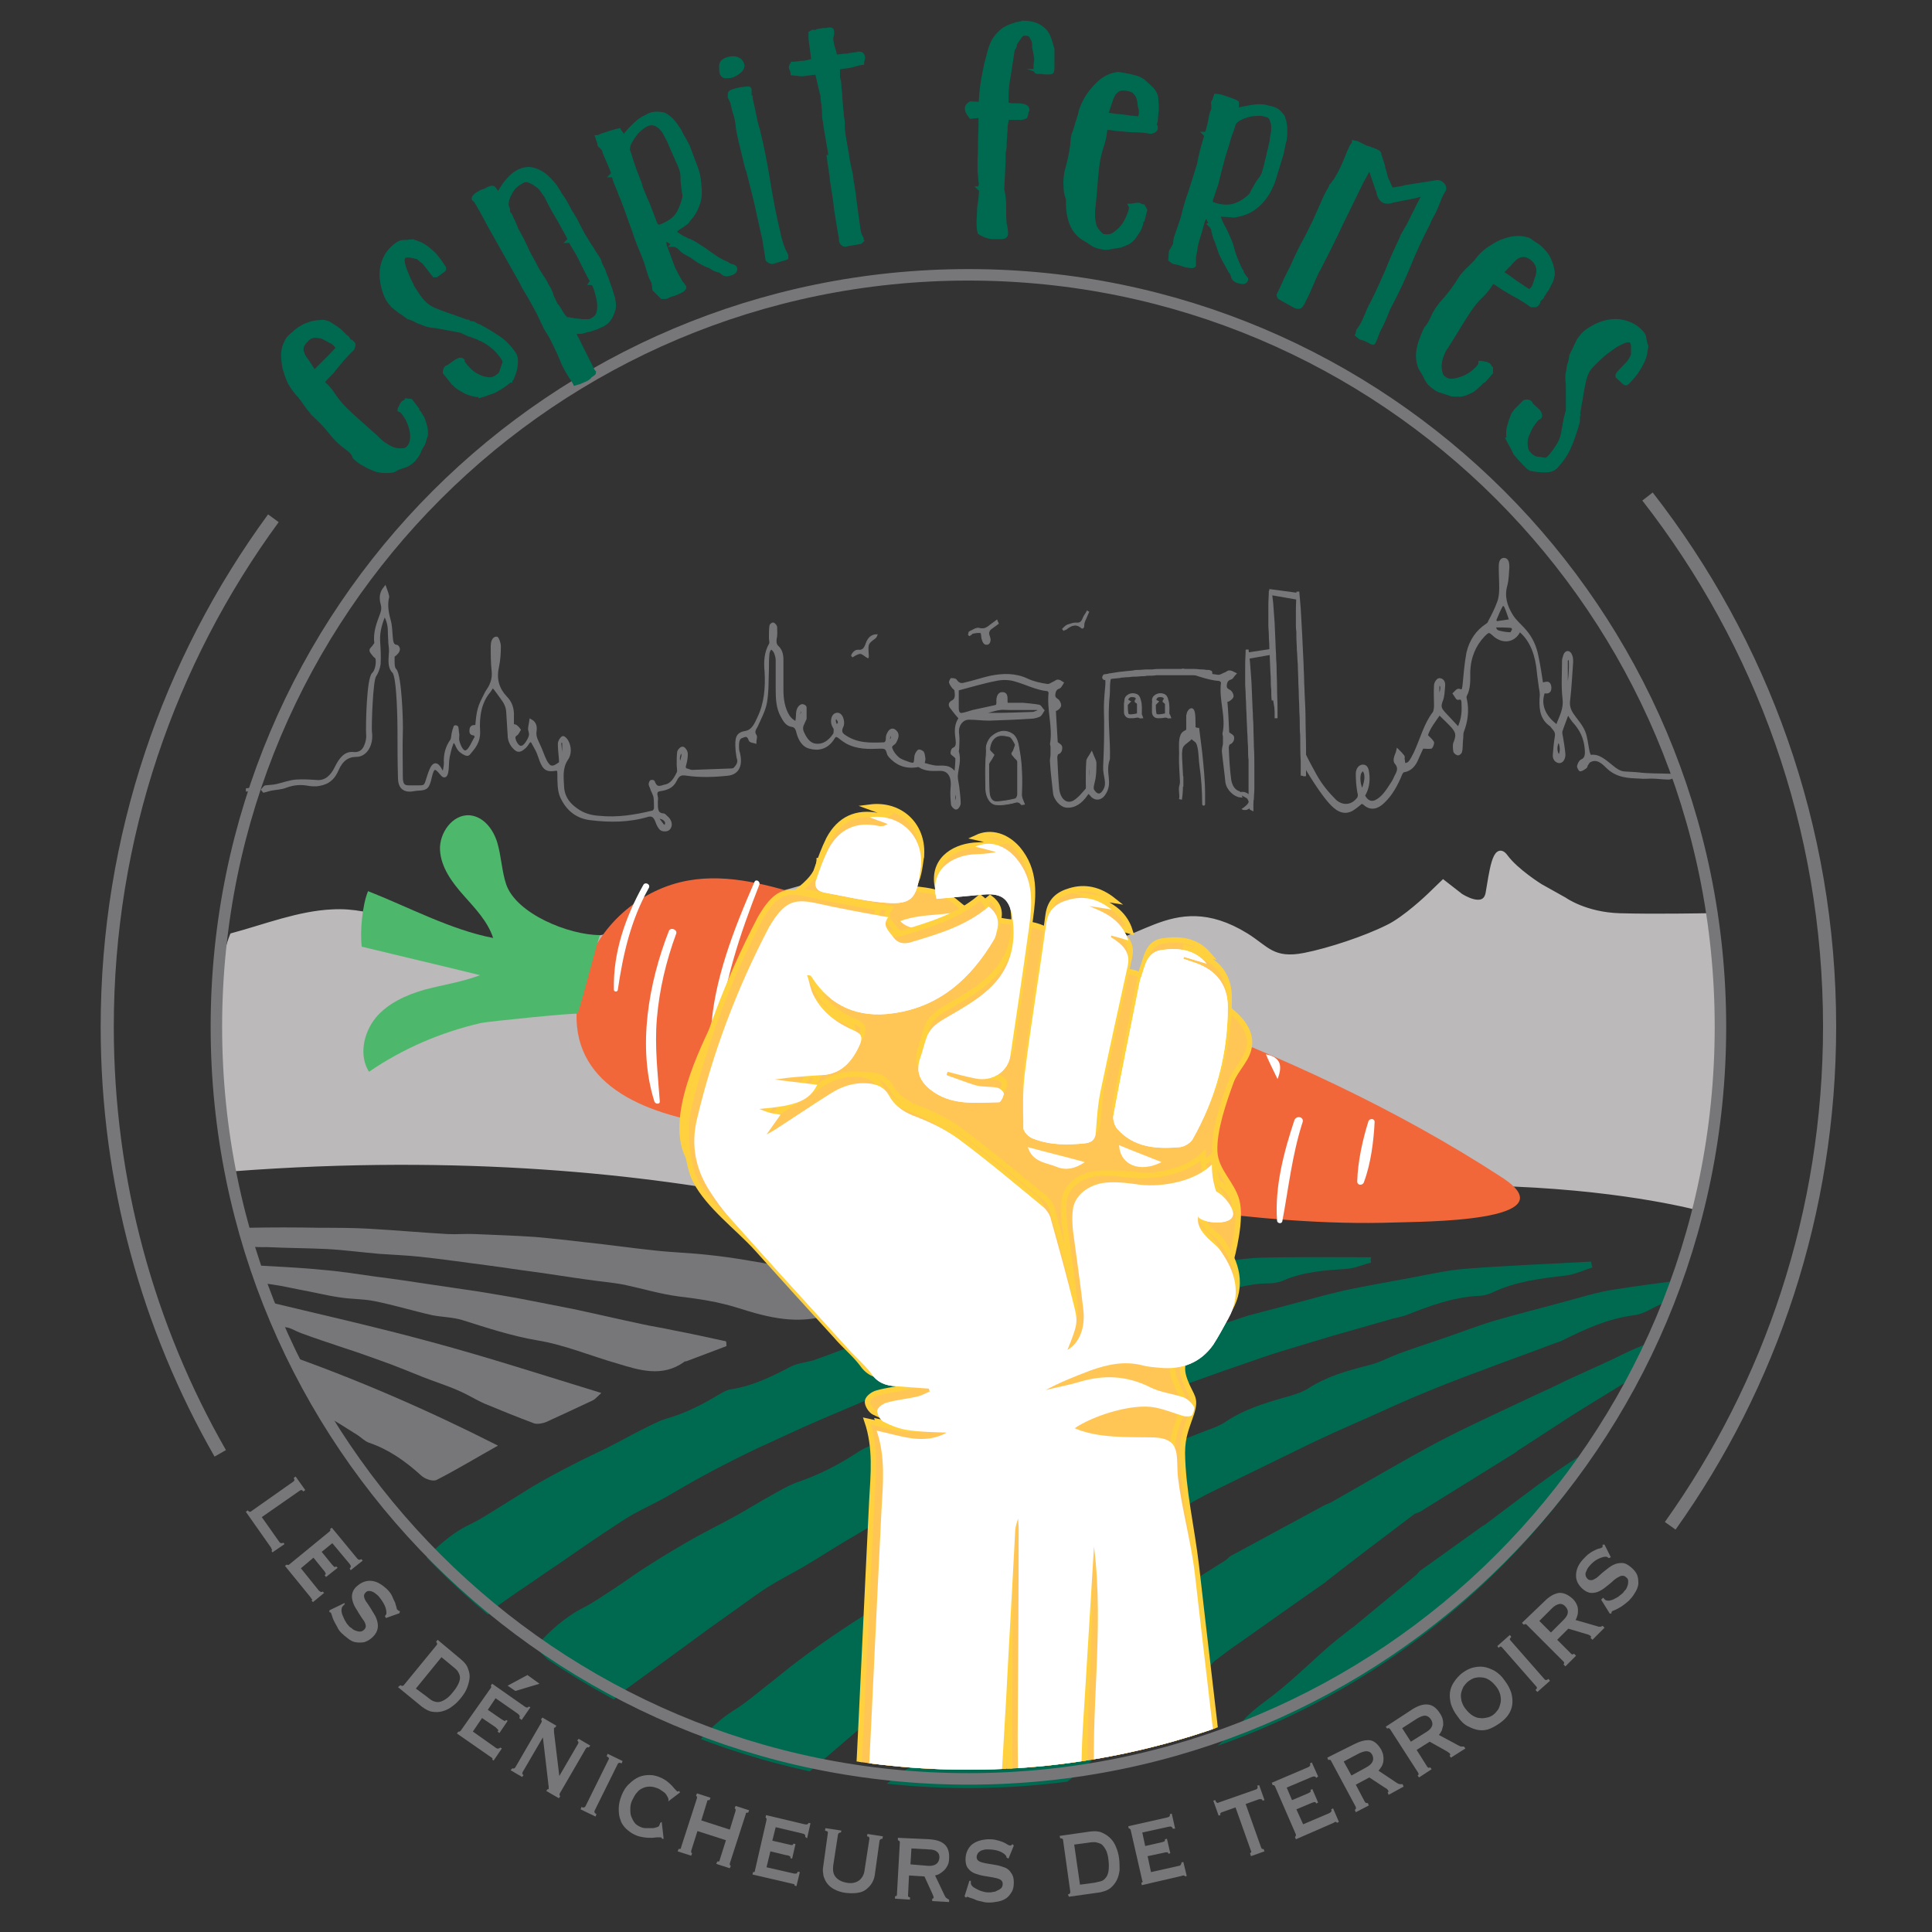 <?xml version="1.0" encoding="utf-8"?>
<!-- Generator: Adobe Illustrator 20.0.0, SVG Export Plug-In . SVG Version: 6.00 Build 0)  -->
<svg version="1.1" id="Layer_1" xmlns="http://www.w3.org/2000/svg" xmlns:xlink="http://www.w3.org/1999/xlink" x="0px" y="0px"
	 viewBox="0 0 400 400" style="enable-background:new 0 0 400 400;" xml:space="preserve">
<rect x="0" y="0" width="400" height="400" fill="#333333" stroke="none"/>
<style type="text/css">
	.st0{fill:#77777A;stroke:#77777A;stroke-width:0.603;stroke-miterlimit:10;}
	.st1{fill-rule:evenodd;clip-rule:evenodd;fill:#77777A;stroke:#77777A;stroke-width:0.603;stroke-miterlimit:10;}
	.st2{fill-rule:evenodd;clip-rule:evenodd;fill:#77777A;stroke:#77777A;stroke-width:0.174;stroke-miterlimit:10;}
	.st3{clip-path:url(#SVGID_2_);}
	.st4{fill-rule:evenodd;clip-rule:evenodd;fill:#006A50;}
	.st5{fill-rule:evenodd;clip-rule:evenodd;fill:#BBB9B9;stroke:#BBB9B9;stroke-width:1.043;stroke-miterlimit:10;}
	.st6{fill-rule:evenodd;clip-rule:evenodd;fill:#77777A;}
	.st7{fill-rule:evenodd;clip-rule:evenodd;fill:none;stroke:#77777A;stroke-width:2.378;stroke-miterlimit:10;}
	.st8{clip-path:url(#SVGID_4_);}
	.st9{fill:#F1673A;}
	.st10{fill:#FFC656;stroke:#FFD13F;stroke-width:1.104;stroke-miterlimit:10;}
	.st11{fill:#FFFFFF;}
	.st12{fill-rule:evenodd;clip-rule:evenodd;fill:#FFFFFF;}
	.st13{fill-rule:evenodd;clip-rule:evenodd;fill:#FFC656;}
	.st14{fill-rule:evenodd;clip-rule:evenodd;fill:#FFC656;stroke:#FFD13F;stroke-width:1.104;stroke-miterlimit:10;}
	.st15{fill:#4DB86C;}
	.st16{fill:#77777A;}
	.st17{fill:#006A50;stroke:#006A50;stroke-width:1.019;stroke-miterlimit:10;}
	.st18{fill-rule:evenodd;clip-rule:evenodd;fill:none;stroke:#77777A;stroke-width:2.717;stroke-miterlimit:10;}
</style>
<g>
	<path class="st0" d="M270.1,160.7c0-0.8,0-1.7,0-2.5c0-0.2,0-0.4,0-0.7c0-0.8,0-1.7,0-2.5c0-1.9-0.1-3.9-0.1-5.8
		c0-1.9-0.1-3.8-0.2-5.7c0-0.9-0.1-1.9-0.1-2.8c0-1-0.1-2-0.1-3c-0.1-2.1-0.2-4.2-0.3-6.3c-0.1-1.8-0.2-3.6-0.3-5.4
		c-0.1-1.2-0.2-2.3-0.3-3.5l0,0c0,1.3-0.1,2.6-0.1,4c0,0.9,0,1.7,0,2.6c0,0.6,0,1.1,0.1,1.7c0,0.3,0,0.7,0,1c0,0.9,0.1,1.8,0.1,2.7
		c0.1,1,0.1,2.1,0.2,3.1c0,1.1,0.1,2.2,0.1,3.2c0,1,0.1,1.9,0.1,2.9c0,1,0.1,1.9,0.1,2.8c0,1,0.1,1.9,0.1,2.9c0,1,0,1.9,0.1,2.9
		c0,1.8,0,3.6,0.1,5.3c0,1,0,2,0,3"/>
	<path class="st0" d="M259.2,167.5c0-0.2,0-0.3,0-0.5c0-0.2,0-0.3,0-0.5c0-0.4,0-0.7,0.1-1.1c0-0.7,0.1-1.4,0.1-2.1
		c0-0.6,0-1.3,0-1.9c0-0.2,0-0.3,0-0.5c0-0.6,0-1.3,0-1.9c0-1.5,0-2.9-0.1-4.4c0-1.4-0.1-2.9-0.1-4.3c0-0.7-0.1-1.4-0.1-2.1
		c0-0.8-0.1-1.5-0.1-2.3c-0.1-1.6-0.1-3.1-0.2-4.7c-0.1-1.4-0.2-2.7-0.3-4.1c-0.1-0.9-0.2-1.7-0.3-2.6h0c0,1-0.1,2-0.1,3
		c0,0.7,0,1.3,0,2c0,0.4,0,0.8,0,1.3c0,0.3,0,0.5,0,0.8c0,0.7,0.1,1.4,0.1,2.1c0,0.8,0.1,1.6,0.1,2.4c0,0.8,0.1,1.6,0.1,2.5
		c0,0.7,0.1,1.5,0.1,2.2c0,0.7,0.1,1.4,0.1,2.1c0,0.7,0.1,1.4,0.1,2.2c0,0.7,0,1.5,0.1,2.2c0,1.3,0,2.7,0,4c0,0.7,0,1.5,0,2.2
		c0,0.7,0,1.5,0.1,2.2c0,0.3,0,0.6,0,0.9c0,0.1,0,0.3,0,0.4c0,0.1,0,0.2,0.1,0.4l0,0C259.2,167.5,259.2,167.5,259.2,167.5
		L259.2,167.5z"/>
	<polygon class="st0" points="263.5,135.2 258.4,136.1 258.3,135.4 263.5,134.6 	"/>
	<path class="st0" d="M264.2,148.7c0-0.6,0-1.3,0-1.9c0-1.5-0.1-2.9-0.1-4.4c0-1.4-0.1-2.9-0.1-4.3c0-0.7-0.1-1.4-0.1-2.1
		c0-0.8-0.1-1.5-0.1-2.3c-0.1-1.6-0.1-3.1-0.2-4.7c-0.1-1.4-0.2-2.7-0.3-4.1c-0.1-0.9-0.2-1.7-0.3-2.6h0c0,1-0.1,2-0.1,3
		c0,0.7,0,1.3,0,2c0,0.4,0,0.8,0,1.3c0,0.3,0,0.5,0,0.8c0,0.7,0.1,1.4,0.1,2.1c0,0.8,0.1,1.6,0.1,2.4c0,0.8,0.1,1.6,0.1,2.4
		c0,0.7,0.1,1.5,0.1,2.2c0,0.7,0.1,1.4,0.1,2.1c0,0.7,0,1.4,0.1,2.2c0,0.7,0,1.5,0.1,2.2"/>
	<polygon class="st0" points="263.1,122.9 268.3,123.8 268.3,123 263.1,122.3 	"/>
	<g>
		<path class="st1" d="M229.7,140.4c-0.2,0.9-0.2,1.7-0.2,2.7c0,1-0.2,2-0.2,3c-0.2,3.7,0.3,7.3,0.2,11c-1.1,3.1,0.8,4.9-1,7.4
			c-0.7,1-1.9,1-2.6,0c-0.4-0.5-0.6-0.6-1,0c-1.1,1.6-2.5,2.6-4.2,2.4c-0.9-0.1-2.3-1.4-2.4-2.9c-0.2-2.1-0.5-4.1-0.6-6.1
			c-0.1-0.6,0.1-1.1,0.1-1.7c0-0.5,0-1.1,0-1.6c0-0.2-0.1-0.4-0.1-0.6c0.6-3.5-0.7-7-0.3-10.6c0-0.2-0.3-0.6-0.5-0.6
			c-2.3-0.2-4.5-1.4-6.7-2c-1.3-0.4-2.8-0.4-4.1-0.1c-2.6,0.5-5.2,1.3-7.9,2c0,1.2,0,2.6,0,3.9c0,1,0.4,1.4,1,1.3
			c0.7-0.1,1.5-0.4,2.2-0.6c1.5-0.3,3.1-0.7,4.6-1c0.4-0.1,0.6-0.2,0.6-0.9c-0.1-1.1,0.3-1.9,1-1.8c0.8,0,0.7,0.9,0.7,1.6
			c0,0.1,0,0.2,0.1,0.6c1.1,0,2.2,0,3.3,0c1.1,0.1,2.3,0.2,3.4,0.4c0.3,0.1,0.5,0.6,0.8,0.9c-0.2,0.3-0.4,0.8-0.7,1
			c-0.5,0.2-1.1,0.4-1.7,0.4c-2.9,0.2-5.8,0.3-8.7,0.4c-1.4,0-2.8-0.2-4.2-0.2c-0.5,0-1.1,0.2-1.5,0.6c-0.7,0.7-1,1.6-0.8,2.9
			c0.1,0.8,0,1.7,0,2.6c0,0.3-0.1,0.6-0.1,0.8c0.6,1.8-0.1,3.4-0.2,5.1c0,0.7,0.2,1.5,0.3,2.2c0.1,1.1,0.3,2.3,0.3,3.4
			c0,0.4-0.4,1-0.6,1c-0.2,0.1-0.7-0.4-0.8-0.7c-0.1-1.1-0.2-2.3-0.1-3.4c0.3-2.4-0.6-3.9-2.4-3.9c-1.5,0-2.9,0.2-4.3-0.7
			c-0.3-0.2-0.6,0-0.9,0c-1.7,0.2-3.3-0.2-4.7-1.5c-0.3-0.3-0.8-0.7-0.9-1.2c-0.3-1.2-0.8-1.2-1.6-1.2c-2.4,0.1-4.8,0.2-7.1-1.1
			c-0.5-0.3-0.9-0.6-1.4-1c-0.5-0.4-0.9-0.5-1.3,0.2c-1.3,2.1-3.1,2.4-4.9,1.9c-1.2-0.3-2-1.5-2.4-3c-0.2-0.9-0.5-1.4-1.2-1.5
			c-1-0.1-1.6-1-2.1-2c-0.9-1.6-1-3.5-1-5.5c0-2,0-4,0-6c0-0.6-0.2-1.2-0.4-1.7c-0.2-0.4-0.7-0.9-0.9-0.8c-0.3,0.1-0.6,0.8-0.6,1.2
			c-0.1,1-0.1,2-0.1,3c-0.1,2.3,0,4.7-0.4,7c-0.3,1.7-1.2,3.3-1.9,4.9c-0.4,0.7-0.8,1.2-0.2,2.1c0.1,0.2-0.1,0.8-0.1,1.2
			c-0.3-0.1-0.9-0.1-1-0.4c-0.4-1.2-1-1-1.7-0.7c-0.7,0.2-0.9,0.9-0.9,1.9c0,0.5,0,1,0.2,1.5c0.7,3-0.5,4.2-2.2,4.4
			c-2.8,0.3-5.7,0.4-8.5,0c-1.2-0.2-1.8,0-2.4,1.3c-0.7,1.4-1.9,1.7-3.1,1.9c-0.7,0.1-1.1,0.4-0.8,1.5c0.1,0.3,0,0.6,0,0.9
			c0,1.4-0.1,2.7,1.4,2.8c0.3,0,0.6,0.5,0.9,0.7c0.6,0.6,0.8,1.5,0.3,2.1c-0.3,0.4-1.1,0.4-1.5,0.2c-0.4-0.2-0.8-1-1-1.6
			c-0.4-1-0.8-1.5-1.8-1.3c-4,1.2-8,1.2-12,0.7c-2.5-0.3-4.7-1.7-6-4.7c-0.5-1.2-0.5-3-0.5-4.5c0-0.9-0.1-1.1-0.8-1
			c-1.9,0.3-2.4-0.3-3.2-2.7c-0.3-1-0.9-2-1.4-2.9c-0.3-0.5-0.7-0.4-1,0.1c-0.2,0.3-0.4,0.6-0.6,0.8c-0.6,0.5-1.2,1.1-1.9,0.5
			c-0.8-0.7-1.4-1.6-1.4-3c-0.1-1.6-0.2-3.2-0.3-4.8c-0.1-1.2-0.6-2-1.2-2.8c-0.6-0.8-1.1-1.6-1.9-2.5c-0.2,0.3-0.4,0.7-0.7,1.1
			c-1.9,2.2-2.4,5.2-2.2,8.3c0.1,2.3-1.1,3.5-2.1,4.7c-0.3,0.3-1.1-0.2-1.6-0.6c-0.4-0.3-0.7-0.9-0.9-1.4c-0.4-0.8-0.8-0.7-1,0
			c-0.3,0.8-0.5,1.7-0.7,2.6c-0.2,1.1-0.1,2.2-0.3,3.2c-0.2,0.9-0.6,1-1.1,0.3c0,0,0-0.1-0.1-0.1c-1.2-1.5-1.7-1.4-2.2,0.8
			c-0.5,2.2-0.8,2.4-2.5,2.5c-0.6,0-1.2,0.2-1.8,0.2c-1.3,0-2.1-0.8-2.1-2.5c-0.1-3.2-0.1-6.5-0.1-9.7c0-1.5-0.1-11.2-1.1-12.3
			c-0.9-0.8-0.8-2.3-0.7-3.7c0.1-0.7,0-1.5-0.1-2.2c0-0.8-0.1-1.6-0.1-2.5c0-1.3-0.3-2.4-1-3.6c-0.7,1.8-1.3,3.5-1.2,5.6
			c0.1,1.6,0.2,3.2,0.1,4.8c-0.1,0.8-0.5,1.8-0.9,2.4c-0.7,0.9-1,10.3-0.9,11.6c0.4,2.7-1,4.9-2.9,4.9c-1.8,0-3.1,0.9-4,3
			c-1,2.3-2.5,2.9-4.3,3.1c-0.5,0-1.1,0-1.6-0.1c-1.6-0.3-3.1-0.2-4.7,0.4c-1,0.4-2.1,0.4-3.1,0.6c-0.5,0.1-1,0.3-1.5,0.4
			c-0.1-0.1-0.1-0.2-0.2-0.3c0.2-0.2,0.4-0.6,0.6-0.6c0.8-0.1,1.6-0.1,2.4-0.3c1.3-0.3,2.6-0.8,3.9-0.9c1.5-0.1,2.9,0,4.4,0.1
			c1.7,0.1,3-1,3.9-2.9c0.9-1.8,1.9-3.1,3.6-2.9c1,0.1,2-0.3,2.5-1.6c0.3-0.7,0.5-1.6,0.4-2.4c-0.1-1.7,0.1-11.6,1.2-12.5
			c0.6-0.5,1-2.3,0.7-3.3c-0.1-0.2-0.4-0.3-0.6-0.6c-0.2-0.3-0.6-0.6-0.6-1c0-0.2,0.4-0.5,0.6-0.8c0.1-0.2,0.4-0.5,0.4-0.6
			c-0.3-2.3,0.5-4.2,1.2-6.1c0.3-0.8,0.3-1.4,0.1-2.1c-0.3-1.1-0.3-2.2,0.6-3.3c0.2,0.6,0.4,1,0.5,1.5c0.1,0.2,0.1,0.5,0,0.7
			c-0.3,1.6,0,3.1,0.4,4.6c0.3,1,0.3,2.1,0.4,3.2c0.1,1,0.1,2,1.1,2.1c0.2,0,0.4,0.4,0.4,0.6c0,0.3-0.2,0.6-0.4,0.8
			c-0.2,0.3-0.7,0.5-0.7,0.7c0,1-0.1,2.4,0.4,2.8c1.1,1.2,1.4,11.2,1.3,13c-0.1,3,0,6.1,0,9.1c0,1.6,0.4,2.1,1.5,2.1
			c0.7,0,1.4,0,2.1,0c1.3,0,1.4-0.1,1.9-1.8c0.2-0.7,0.5-1.5,0.8-2.1c0.5-0.9,1-0.9,1.6,0c0.2,0.3,0.4,0.7,0.6,1.1
			c0.1,0,0.2-0.1,0.3-0.1c0.1-0.6,0.3-1.3,0.3-1.9c-0.1-1.9,0.3-3.4,1.3-4.8c0.2-0.3,0.2-0.9,0.3-1.4c0.1-0.5,0.2-0.9,0.4-1.4
			c0-0.1,0.4,0,0.4,0.1c0.1,0.5,0.1,1,0.2,1.5c0,0.4-0.1,0.9,0,1.3c0.3,1.2,1,2.6,1.8,2.2c0.8-0.4,1.3-1.9,2-3
			c0-0.1-0.2-0.5-0.3-0.6c-0.4-0.1-0.9,0-0.8-0.8c0-0.8,0.5-0.8,1-0.8c0.1,0,0.2-0.1,0.2-0.1c0.1-1.2,0.2-2.4,0.5-3.5
			c0.3-1.1,0.8-2,1.3-3c0.3-0.7,0.8-1.2,1.1-1.9c0.4-0.9,0.6-1.8,0.5-2.9c-0.2-1.7-0.2-3.5-0.2-5.2c0-0.7,0.2-1.7,0.9-1.7
			c0.2,0,0.6,1.1,0.6,1.7c0,1.4-0.1,2.9-0.4,4.3c-0.6,2.7,0.2,4.7,1.7,6.3c1,1,1.5,2.3,1.4,4c0,0.6,0,1.2,0,1.8
			c0.2,0.1,0.4,0,0.6,0.1c0.3,0.2,0.6,0.5,0.8,0.8c-0.2,0.3-0.4,0.8-0.6,0.9c-0.7,0.4-0.5,0.9-0.3,1.5c0.8,1.7,1.8,1.6,2.8-0.2
			c0.3-0.6,0.6-1.1,0.3-2c-0.2-0.5,0.1-1.3,0.2-2.1c0.9,0.5,1,1.3,0.9,2.1c-0.2,1.2,0.3,2,0.7,2.9c0.5,1,0.9,2.3,1.4,3.3
			c0.3,0.6,0.8,1.3,1.3,1.3c0.6,0.1,1.2-0.4,1.8-0.8c0.1-0.1,0-0.7,0-1.1c-0.1-1-0.2-2-0.2-2.9c0-0.5,0.4-1.1,0.7-1.3
			c0.2-0.1,0.7,0.4,0.9,0.8c0.6,1.1,0.7,2.6-0.1,3.7c-1.2,1.8-0.9,3.9-0.8,5.9c0.2,2.2,1.4,3.5,2.8,4.5c1.5,1.1,3.1,1.5,4.7,1.6
			c3.8,0.4,7.5-0.2,11.2-1.1c0.2,0,0.5-0.5,0.5-0.8c0-0.8,0-1.6-0.1-2.3c-0.1-0.5-0.4-1-0.6-1.5c-0.1-0.4-0.3-0.7-0.4-1.1
			c0-0.2,0.1-0.5,0.2-0.6c0.2-0.1,0.5,0,0.5,0.1c0.6,1.7,1.6,1,2.5,0.8c1.2-0.2,2-1.4,2.6-2.7c0.2-0.4,0-1.1,0-1.7
			c0-0.9,0-1.8,0.1-2.6c0.1-0.4,0.6-0.9,0.9-0.8c0.3,0.1,0.7,0.7,0.7,1.2c0,0.7-0.1,1.4-0.3,2.1c-0.2,0.6-0.2,1.1,0.4,1.2
			c0.4,0.1,0.7,0.3,1.1,0.3c2.7-0.1,5.5-0.2,8.2-0.3c0.2,0,0.5-0.1,0.7-0.3c0.5-0.6,1-1.2,0.6-2.3c-0.1-0.4-0.1-0.9-0.2-1.4
			c-0.2-2.7,0-3.5,1.9-3.8c1.4-0.3,2-1.7,2.6-3c1.4-2.9,1.7-6.2,1.5-9.6c-0.2-1.9-0.1-3.9,0.9-5.6c0.2-0.3,0-0.9,0-1.3
			c0-0.8,0-1.7,0.1-2.5c0-0.2,0.4-0.5,0.5-0.4c0.2,0.1,0.5,0.4,0.5,0.7c0,0.8,0.1,1.6-0.1,2.3c-0.1,0.8,0,1.4,0.5,1.8
			c0.7,0.7,0.9,1.6,0.9,2.6c0,2.1,0,4.1,0,6.2c0,2,0.3,3.9,1.3,5.5c0.2,0.3,0.4,0.5,0.6,0.7c1.1,0.9,1.2,0.8,1.3-0.9
			c0-0.9,0.2-1.7,0.9-2c0.2-0.1,0.7,0.2,0.7,0.3c0,0.8,0,1.6,0,2.4c0,0.1-0.1,0.1-0.1,0.2c-0.3,0.8-0.9,1.4-0.5,2.5
			c0.6,1.4,1.3,2.4,2.4,2.7c1.7,0.4,3.2-0.5,4.3-2.2c0.1-0.2,0.1-0.7,0.1-1c0-0.3-0.3-0.6-0.4-0.9c-0.3-0.8-0.1-1.8,0.4-2.1
			c0.7-0.4,1.3,0.1,1.5,1.1c0.1,0.4,0.1,1-0.1,1.3c-0.5,1.1-0.1,1.6,0.5,2c2.6,1.8,5.3,1.7,8.1,1.6c0.5,0,0.8-0.4,0.8-1.1
			c0-0.4,0.1-0.8,0.3-1.1c0.3-0.6,0.8-0.9,1.3-0.4c0.6,0.5,0.5,1.1,0.2,1.8c-0.1,0.1-0.1,0.2-0.2,0.4c-0.3,0.5-1.2,0.6-0.8,1.5
			c0.3,0.8,0.9,1.5,1.5,2c0.7,0.5,1.5,0.7,2.3,1c1.1,0.3,1.2,0.1,1.3-1.3c0-0.5,0.3-1,0.6-1.3c0.1-0.1,0.6,0.1,0.8,0.3
			c0.2,0.3,0.2,0.8,0.3,1.3c0,0.3-0.1,0.6-0.2,1.1c0.9,0.2,1.7,0.5,2.6,0.6c1.4,0.1,2.9-0.4,4,1.4c0.1-0.1,0.2-0.1,0.2-0.2
			c0.1-1,0.2-2,0.2-3c0-0.2-0.3-0.4-0.5-0.6c-0.2-0.2-0.5-0.3-0.5-0.5c0-0.2,0.1-0.7,0.3-0.8c1-0.4,0.8-1.4,0.7-2.4
			c-0.2-1.4-0.2-2.8,0.7-4c-0.6-0.7-1.2-1.4-1.7-2.1c-0.5-0.5-0.5-1,0.1-1.3c1-0.5,0.8-1.5,0.7-2.4c0-0.2-0.3-0.4-0.5-0.6
			c-0.2-0.3-0.5-0.6-0.6-1c-0.1-0.1,0.2-0.6,0.2-0.6c0.3,0,0.8,0,0.9,0.3c0.6,0.8,1.2,0.8,1.9,0.6c1.8-0.4,3.5-1,5.3-1.4
			c2.5-0.5,5.1-0.6,7.6,0.6c1.3,0.6,2.7,0.9,4.1,1.1c0.5,0.1,1.1-0.4,1.6-0.6c0.2-0.1,0.4-0.3,0.6-0.3c0.3,0,0.6,0.2,0.9,0.4
			c-0.2,0.3-0.4,0.8-0.7,0.9c-0.6,0.2-0.9,0.6-1,1.4c-0.1,0.8,0.3,1,0.7,1.3c0.2,0.1,0.5,0.7,0.5,1c0,0.3-0.3,0.6-0.6,0.8
			c-0.1,0.1-0.3,0.1-0.5,0.1c0.1,2.4,0.3,4.7,0.4,6.9c0.3,0.3,0.8,0.5,0.9,0.8c0.1,0.6-0.1,1.2-0.7,1.3c-0.1,0-0.3,0.6-0.3,0.9
			c0.1,2.2,0.2,4.4,0.4,6.6c0.3,2.3,1.8,3.5,3.4,2.6c1-0.6,1.8-1.6,2.6-2.5c0.2-0.2,0.1-1,0.1-1.5c0-1.5,0-2.9,0.1-4.4
			c0-0.4,0.4-0.8,0.8-1.5c0.3,0.8,0.7,1.4,0.7,1.9c0,1.2,0,2.5-0.3,3.7c-0.4,1.6-0.4,1.8,0.4,2.6c0.6,0.5,1.3,0.4,1.9-0.7
			c0.9-1.6-0.1-2.9,0-4.9c0.2-4.7,0.2-5.9,0.2-9.4c0-1.9-0.2-2.7,0.2-6.9c0.1-0.9,0.1-1.9-0.1-2.2 M247.3,138.9
			c1.5,0.6,3.2,0.9,4.8,1.1c0.6,0.1,1.2-0.4,1.8-0.6c0.2-0.1,0.4-0.3,0.6-0.3c0.4,0,0.7,0.2,1.1,0.4c-0.3,0.3-0.5,0.8-0.8,0.9
			c-0.7,0.2-1,0.6-1.1,1.4c-0.1,0.8,0.3,1,0.8,1.3c0.3,0.1,0.6,0.7,0.6,1c0,0.3-0.4,0.6-0.7,0.8c-0.1,0.1-0.4,0.1-0.6,0.1
			c0.2,2.3,0.3,4.7,0.4,6.8c0.4,0.3,0.9,0.5,1,0.8c0.1,0.6-0.2,1.1-0.8,1.3c-0.1,0-0.3,0.6-0.3,0.9c0.1,2.2,0.2,4.4,0.5,6.6
			c0.2,1.4,0.9,2.4,1.9,2.7l0.3,0.7c-1.1-0.1-2.6-1.4-2.8-2.9c-0.2-2.1-0.5-4.1-0.7-6.1c-0.1-0.6,0.1-1.1,0.2-1.7c0-0.5,0-1.1,0-1.6
			c0-0.2-0.1-0.4-0.1-0.6c0.8-3.5-0.8-7-0.3-10.6c0-0.2-0.4-0.6-0.6-0.6c-2.7-0.2-5.2-1.4-7.8-2 M269.7,155.5c0.8,1.7,1.7,3.4,2.6,5
			c1.1,2,2.5,3.7,4,5.2c1.3,1.3,3.3,1.5,4.7-0.1c0.5-0.5,0.5-1,0.3-1.7c-0.2-1.2-0.3-2.4-0.3-3.7c0-0.9,0.5-1.6,1.2-1.6
			c0.7,0,0.9,0.7,1,1.6c0.2,1.7-0.1,3.2-0.9,4.5c0.6,1.3,1.6,1.7,2.6,1.2c1.4-0.7,2.3-2.1,3.2-3.5c0.2-0.3,0.4-0.6,0.6-1
			c0.4-1.1,1.5-2.1,0.3-3.5c-0.2-0.2-0.2-0.7-0.1-1c0.1-0.5,0.4-1,0.5-1.5c0.4,0.4,0.8,0.8,1.1,1.2c0.1,0.1,0,0.3,0,0.5
			c0.1,0.4,0.1,0.8,0.2,1.3c0.4-0.2,0.9-0.2,1.1-0.5c0.5-0.5,0.8-1.3,1.2-2c1.3-2.8,2.1-6,3.9-8.3c0.2-0.3,0.3-1,0.3-1.5
			c0-1.4-0.1-2.8,0-4.2c0-0.5,0.5-1.2,0.8-1.2c0.5,0,1,0.4,0.9,1.3c-0.1,1.1-0.1,2.2-0.5,3.1c-0.5,1.3-0.1,1.8,0.5,2.5
			c0.9,1,1.9,2,2.8,3c0.1,0.1,0.2,0.1,0.3,0.2c0.7-1.4,1-3.1,0.9-4.8c0-0.8,0-1.7-1-1.4c-0.2,0.1-0.5-0.6-0.8-1
			c0.3-0.3,0.7-0.8,1-0.7c0.8,0.4,0.9-0.2,1-1c0.2-2.2,0.4-4.5,0.8-6.7c0.6-2.6,2-4.5,3.8-5.7c0.3-0.2,0.6-0.4,0.7-0.8
			c0.7-1.3,1.4-2.7,1.9-4.1c0.3-0.8,0.4-1.9,0.4-2.8c0-1.5-0.1-3-0.1-4.4c0-0.8,0.1-1.6,0.8-1.6c0.7,0,0.8,0.9,0.8,1.6
			c-0.1,1.2-0.1,2.5-0.4,3.7c-0.7,2.4,0,4.4,1,6.1c0.8,1.4,2,2.3,3,3.5c1.2,1.4,2,3.1,2.4,5.1c0.4,1.9,0.7,3.8,1,5.8
			c0.6,0.1,1.6-0.8,1.7,0.8c0,1.1-0.8,0.9-1.3,0.8c-1,2.6,0,5.2,2.8,7.2c0.6-1.9,1.7-3.4,1.4-5.8c-0.3-2.6-0.1-5.2-0.1-7.8
			c0-0.4,0.2-0.8,0.3-1.2c0.3-0.7,0.9-0.7,1.2,0.1c0.2,0.4,0.2,0.9,0.2,1.4c-0.2,2.6-0.3,5.1-0.6,7.7c-0.2,1.3,0.1,2.2,0.7,3.1
			c0.8,1.2,1.8,2.2,2.4,3.6c0.5,1.2,0.6,2.7,0.9,4.1c0.1,0.4,0.3,1,0.5,1c1.7-0.3,3,1,4.4,2.1c0.7,0.6,1.6,1.2,2.4,1.3
			c1,0.1,2,0.1,3,0.2c2.3,0.3,4.5,0.2,6.8,0.3c0.1,0,0.2,0.1,0.3,0.4c-0.2,0.1-0.5,0.2-0.7,0.2c-1.2,0-2.4-0.2-3.6-0.2
			c-0.8,0-1.6,0.1-2.3,0c-2.4-0.1-4.8-0.1-6.9-2.2c-1-1-2.1-1.9-3.5-1.2c-0.3,0.1-0.5,0.5-0.7,0.8c-0.1,0.1-0.1,0.4-0.2,0.5
			c-0.4,0.3-0.7,0.5-1.1,0.6c-0.1,0-0.4-0.6-0.4-0.7c0.1-0.5,0.4-1.1,0.7-1.2c1-0.4,1-1.5,0.9-2.5c-0.2-2.4-1.2-4.2-2.6-5.7
			c-0.4-0.5-0.8-1.1-1.2-1.8c-0.5,1.4-1,2.6-1.4,3.8c-0.1,0.4,0,0.9,0.1,1.3c0.2,1.2,0.4,2.4,0.5,3.6c0,0.7-0.3,1.5-1,1.5
			c-0.6-0.1-1.1-0.6-1-1.5c0.1-1.2,0.2-2.5,0.4-3.6c0.2-1.1-0.3-1.5-0.7-2c-0.2-0.3-0.4-0.5-0.7-0.7c-1.8-1.4-1.9-3.6-1.7-6
			c0-0.5-0.1-1.1-0.2-1.6c-0.1-1-0.3-2-0.4-3.1c-0.3-3.4-1.3-6.4-3.5-8.4c-0.1-0.1-0.2-0.2-0.3-0.2c-0.1,0-0.2,0-0.2,0
			c-0.8,1.8-2.7,2.4-4.4,1.4c-0.2-0.1-0.5-0.3-0.7-0.5c-1.1-1-1.2-1-2.3,0.1c-1.8,1.9-2.9,4.4-3,7.5c0,1.7,0.1,3.4-0.7,4.9
			c-0.1,0.2-0.1,0.5,0,0.8c0.5,2.3,0.2,4.5-0.6,6.6c-0.2,0.5-0.1,1.3-0.2,1.9c-0.1,0.8,0,1.6-0.2,2.3c0,0.2-0.4,0.5-0.5,0.5
			c-0.2,0-0.6-0.3-0.7-0.5c-0.1-0.7-0.2-1.5,0.1-2c0.5-1.4,0.4-2-0.5-3.1c-0.9-1-1.8-1.8-2.8-2.8c-1,1.5-2.2,2.9-2.7,4.6
			c0.5,0.5,1,0.9,1.3,1.4c0.1,0.1-0.2,0.9-0.3,1c-0.5,0.1-1,0-1.5,0c-0.1-0.1-0.1-0.2-0.2-0.3c-0.4,0.8-0.7,1.6-1.1,2.4
			c-0.6,1.6-1.5,2.6-2.9,2.8c-0.2,0-0.5,0.4-0.6,0.7c-0.9,2.2-2,4.2-3.6,5.7c-1.2,1.2-2.6,1.6-3.9,0.4c-0.5-0.4-0.7-0.3-1.1,0.1
			c-0.5,0.4-1,0.8-1.5,1.1c-1.8,1-3.3-0.1-4.6-1.6c-1.4-1.6-2.7-3.6-3.9-5.5c-0.6-0.9-1.1-1.9-1.6-2.9 M215.1,147.3
			c0-0.2-0.1-0.4-0.1-0.6c-0.3,0-0.6,0-0.9,0c-1.7,0-3.4,0-5.1,0c-0.7,0-1.4-0.1-2,0c-0.8,0.1-1.7,0.4-2.5,0.6
			c-0.3,0.1-0.7,0.1-1,0.2c0,0.1,0,0.3,0,0.4c0.7,0,1.4,0,2,0c2.7,0,5.5-0.1,8.2-0.2C214.2,147.7,214.6,147.4,215.1,147.3z
			 M312.8,128.5c-0.4-1.1-0.7-2.2-1.2-3.2c-0.1-0.1-0.6-0.2-0.7,0c-0.5,0.9-0.9,1.8-1.3,2.8c-0.1,0.2-0.1,0.5,0,0.6
			c0.1,0.1,0.3,0.2,0.4,0.2C310.9,128.8,311.8,128.6,312.8,128.5z M309.4,129.6c0.1,1.1,0.7,1.2,1.1,1.3c0.8,0.2,1.6,0.3,2.3,0.3
			c0.2,0,0.4-0.6,0.6-0.9c0-0.1-0.3-0.6-0.5-0.6C311.8,129.6,310.6,129.6,309.4,129.6z M324.3,143.2c0.1,0,0.2,0,0.2,0
			c0.5-2.1,0.7-4.3,0.6-6.5c0-0.2-0.2-0.3-0.4-0.5c-0.1,0.2-0.4,0.4-0.4,0.6C324.3,139,324.3,141.1,324.3,143.2z M282.1,163.8
			c0.7-1.9,0.8-2.8,0.6-3.7c-0.1-0.3-0.3-0.7-0.5-0.8c-0.1-0.1-0.4,0.3-0.6,0.6C281.1,160.8,281.4,163,282.1,163.8z M322.7,153.1
			c-0.8,1.3-0.7,2.8,0.1,3.6C323.4,155.7,323.4,154.5,322.7,153.1z M225.8,161.6c0-1.6,0-2.8,0-4.1c-0.7,1-0.7,2.2-0.6,3.4
			C225.2,161.1,225.5,161.3,225.8,161.6z M136,169.3c0.5,0.6,0.9,1.2,1.3,1.7c0.1,0.1,0.4,0,0.6-0.1c0.1-0.1,0.1-0.4,0.1-0.6
			C137.9,169.6,136.8,169,136,169.3z M116.2,156.7c0.2,0,0.3,0,0.5-0.1c0-0.9,0-1.8,0-2.7c0-0.2-0.2-0.5-0.4-0.5
			c-0.1,0-0.4,0.3-0.4,0.5C116,154.9,116.1,155.8,116.2,156.7z M298.1,145c0.1-0.6,0.2-1,0.2-1.4c0.1-0.4,0.2-0.9,0.2-1.3
			c0-0.3-0.2-0.5-0.4-0.8c0,0-0.3,0.1-0.3,0.2C297.6,142.2,297.7,144.3,298.1,145z M198,166.5c0.3-1.1,0.3-2.2-0.2-2.7
			C197.3,164.9,197.4,165.8,198,166.5z M140.9,158.3c0.2-0.7,0.4-1.3,0.5-1.9c0-0.2-0.1-0.6-0.2-0.6c-0.1-0.1-0.5,0-0.5,0.2
			C140.4,156.7,140.3,157.5,140.9,158.3z M173.1,148.4c-0.7,0.7-0.2,1.3,0,2C174,149.8,174,149.4,173.1,148.4z M166.4,146.7
			c-1.1,0.3-1.2,0.9-0.7,2.5C165.9,148.3,166.1,147.6,166.4,146.7z M311.4,120c0.6-1.3,0.6-2.4,0-3C311.4,118.1,311.4,119,311.4,120
			z M184.6,151.8c-0.1,0-0.2-0.1-0.3-0.1c-0.2,0.5-0.3,1.1-0.5,1.8C184.8,153.2,184.9,152.9,184.6,151.8z M102.1,136.1
			c0.1,0,0.1,0,0.2,0c0-0.8,0-1.6,0-2.4c-0.1,0-0.1,0-0.2,0C102.1,134.5,102.1,135.3,102.1,136.1z"/>
		<path class="st2" d="M212.1,166.5c-0.2,0-0.6,0.2-0.7,0c-0.6-0.8-1.3-0.3-1.9-0.2c-1,0.2-2.1,0.4-3.1,0.3c-1.3,0-2.2-1.4-2.3-3.2
			c0-1.8-0.1-3.7,0-5.5c0-1,0.2-2,0.1-3c0-0.8,0.5-1.8,1-2.3c1.3-1.2,2.8-1.6,4.3-0.7c1,0.6,1.3,1.9,1.5,3.3
			c0.6,3.1,0.6,6.2,0.5,9.4C211.5,165.2,211.8,165.7,212.1,166.5z M205.8,156.3c-0.1,0.1-0.2,0.4-0.4,0.7c-0.2,0.4-0.7,0.9-0.7,1.3
			c0,1.9,0,3.8,0.1,5.7c0.1,1.4,0.7,2.1,1.7,2c1.3-0.1,2.5-0.3,3.7-0.6c0.2,0,0.5-0.6,0.5-0.9c0-2.3,0-4.5,0-6.8
			c0-0.3-0.4-0.6-0.6-0.8c-0.2-0.3-0.5-0.5-0.6-0.8c-0.1-0.2,0.3-0.5,0.4-0.9c0.1-0.4,0.4-0.9,0.3-1.1c-0.3-0.6-0.8-1.5-1.2-1.6
			c-1.3-0.3-2.6-0.6-3.6,0.9c-0.3,0.5-0.5,1.2-0.5,1.8C204.9,155.5,205.4,155.8,205.8,156.3z"/>
		<path class="st2" d="M206.7,129.1c-0.4,0.3-0.7,0.5-1.1,0.8c-0.6,0.4-1.2,0.8-0.7,2c0.2,0.6,0.1,1.4-0.5,1.5
			c-0.6,0.1-0.9-0.4-1.1-1.2c-0.1-0.4-0.1-1.2-0.2-1.2c-0.6-0.1-1.1,0-1.7,0.1c-0.2,0.1-0.4,0.4-0.7,0.5c-0.1-0.1-0.1-0.1-0.2-0.2
			c0.1-0.2,0.1-0.6,0.2-0.6c0.7-0.3,1.4-0.9,2.1-0.7c0.8,0.2,1.4,0,2.1-0.6c0.5-0.4,1-0.7,1.5-1.1
			C206.5,128.7,206.6,128.9,206.7,129.1z"/>
		<path class="st2" d="M176.3,135.7c0.3-0.7,0.8-1.1,1.4-1.1c0.8,0.1,1.2-0.2,1.6-1.3c0.4-1.2,1.1-1.9,2.3-1.9
			c-0.1,0.2-0.2,0.6-0.4,0.7c-1.6,1.2-1.6,1.2-1.4,3.7c0,0.1,0,0.3-0.1,0.4c-0.6-0.3-1.1-0.9-1.6-0.9c-0.5,0-1.1,0.4-1.6,0.7
			C176.4,135.9,176.4,135.8,176.3,135.7z"/>
		<path class="st2" d="M220,130.2c0.3-0.3,0.6-0.6,1-0.8c0.7-0.2,1.3-0.5,2-0.4c0.6,0,0.9-0.2,1.2-0.9c0.2-0.6,0.6-1,0.9-1.6
			c0.1,0.1,0.2,0.2,0.3,0.2c-0.2,0.5-0.4,0.9-0.6,1.4c-0.2,0.4-0.4,0.9-0.4,1.3c0,0.7-0.3,0.8-0.6,0.5c-1.1-0.9-2.1-0.4-3.1,0.4
			c-0.2,0.1-0.4,0.1-0.5,0.2C220.1,130.4,220.1,130.3,220,130.2z"/>
		<path class="st2" d="M257.2,167.5c0.3-0.2,0.6-0.4,0.9-0.7c0.2-0.2,0.5-0.5,0.5-0.8c0-0.2-0.2-0.6-0.4-0.8
			c-0.5-0.3-1.1-0.6-1.7-0.9c0.8-0.8,2.7,0.3,2.9,1.5C259.5,166.9,258.2,168,257.2,167.5z"/>
		<path class="st2" d="M52.6,163.7c-0.5,0-1.1,0.1-1.6,0.1c0-0.2,0-0.3,0-0.5c0.5-0.1,1.1-0.1,1.6-0.2
			C52.5,163.3,52.5,163.5,52.6,163.7z"/>
	</g>
	<path class="st0" d="M248.8,138.9c-0.5,0-1-0.1-1.5-0.1c-0.2,0-0.3,0-0.5,0c-0.3,0-0.7,0-1,0c-0.2,0-0.4,0-0.6,0
		c-0.1,0-0.1,0-0.2,0c-0.1,0-0.3,0-0.4,0c-0.6,0-1.1,0-1.7,0c-0.1,0-0.3,0-0.4,0c-0.3,0-0.7,0-1,0c-0.4,0-0.8,0-1.1,0
		c-0.6,0-1.2,0-1.8,0.1c-0.4,0-0.7,0-1.1,0c-0.6,0-1.2,0.1-1.8,0.1c-0.3,0-0.7,0-1,0.1c-0.6,0.1-1.3,0.1-1.9,0.2
		c-0.3,0-0.7,0.1-1,0.1c-0.6,0.1-1.3,0.2-1.9,0.3c-0.1,0-0.3,0-0.4,0.1c-0.3,0-0.6,0.1-0.8,0.1c0,0,0,0,0,0c0,0-0.1,0-0.1,0.1
		c0,0.1-0.1,0.1-0.1,0.2c0,0.1,0,0.2,0.1,0.2c0,0.1,0.1,0.1,0.1,0.1c0.3-0.1,0.7-0.1,1-0.2c0.3,0,0.6-0.1,0.9-0.1
		c0.3,0,0.7-0.1,1-0.1c0.1,0,0.3,0,0.4-0.1c0.5,0,1-0.1,1.6-0.1c0.3,0,0.6-0.1,1-0.1c0.1,0,0.3,0,0.4,0c0.5,0,1-0.1,1.5-0.1
		c0.3,0,0.6,0,0.9-0.1c0.1,0,0.2,0,0.3,0c0.6,0,1.1,0,1.7-0.1c0.3,0,0.6,0,0.9,0c0.1,0,0.2,0,0.3,0c0.6,0,1.2,0,1.7,0
		c0.3,0,0.7,0,1.1,0c0.6,0,1.2,0,1.8,0c0.1,0,0.2,0,0.4,0c0.3,0,0.7,0,1,0c0.2,0,0.5,0,0.8,0c0.2,0,0.4,0,0.5,0
		c0.5,0,1.1,0.1,1.6,0.1c0.1,0,0.3,0,0.4,0c0.1,0,0.3,0,0.4,0.1c0,0,0,0,0.1,0c0.1,0,0.1,0,0.2,0c0.1-0.1,0.1-0.1,0.1-0.2
		c0-0.2,0-0.4-0.1-0.4c-0.1,0-0.2-0.1-0.3-0.1c-0.1,0-0.1,0-0.2,0c-0.1,0-0.3,0-0.4,0C249.3,138.9,249,138.9,248.8,138.9z"/>
	<path class="st1" d="M236.3,148.4c-0.1,0-0.2,0.1-0.3,0c-0.3-0.2-0.5-0.1-0.8-0.1c-0.4,0.1-0.8,0.1-1.3,0.1c-0.5,0-0.9-0.4-0.9-1
		c0-0.5,0-1.1,0-1.6c0-0.3,0.1-0.6,0.1-0.9c0-0.2,0.2-0.6,0.4-0.7c0.5-0.4,1.1-0.5,1.8-0.2c0.4,0.2,0.5,0.6,0.6,1
		c0.3,0.9,0.2,1.9,0.2,2.8C236,147.9,236.2,148.1,236.3,148.4z M233.7,145.3c0,0-0.1,0.1-0.2,0.2c-0.1,0.1-0.3,0.3-0.3,0.4
		c0,0.6,0,1.1,0.1,1.7c0,0.4,0.3,0.6,0.7,0.6c0.5,0,1-0.1,1.5-0.2c0.1,0,0.2-0.2,0.2-0.3c0-0.7,0-1.3,0-2c0-0.1-0.1-0.2-0.2-0.3
		c-0.1-0.1-0.2-0.1-0.3-0.2c0-0.1,0.1-0.2,0.2-0.3c0-0.1,0.1-0.3,0.1-0.3c-0.1-0.2-0.3-0.4-0.5-0.5c-0.5-0.1-1.1-0.2-1.5,0.3
		c-0.1,0.1-0.2,0.4-0.2,0.5C233.3,145.1,233.5,145.2,233.7,145.3z"/>
	<path class="st1" d="M242.1,148.4c-0.1,0-0.2,0.1-0.3,0c-0.3-0.2-0.5-0.1-0.8-0.1c-0.4,0.1-0.8,0.1-1.3,0.1c-0.5,0-0.9-0.4-0.9-1
		c0-0.5,0-1.1,0-1.6c0-0.3,0.1-0.6,0-0.9c0-0.2,0.2-0.6,0.4-0.7c0.5-0.4,1.2-0.5,1.8-0.2c0.4,0.2,0.5,0.6,0.6,1
		c0.3,0.9,0.2,1.9,0.2,2.8C241.8,147.9,242,148.1,242.1,148.4z M239.5,145.3c0,0-0.1,0.1-0.2,0.2c-0.1,0.1-0.3,0.3-0.3,0.4
		c0,0.6,0,1.1,0.1,1.7c0,0.4,0.3,0.6,0.7,0.6c0.5,0,1-0.1,1.5-0.2c0.1,0,0.2-0.2,0.2-0.3c0-0.7,0-1.3,0-2c0-0.1-0.2-0.2-0.2-0.3
		c-0.1-0.1-0.2-0.1-0.3-0.2c0-0.1,0.1-0.2,0.2-0.3c0.1-0.1,0.2-0.3,0.1-0.3c-0.1-0.2-0.3-0.4-0.5-0.5c-0.5-0.1-1.1-0.2-1.5,0.3
		c-0.1,0.1-0.2,0.4-0.2,0.5C239.1,145.1,239.3,145.2,239.5,145.3z"/>
	<path class="st0" d="M244.4,165.5c0.6-3.5-0.3-6.9,0.1-10.3c0.2-1.7,2.2-1.6,2.6-3.6c0.2-0.8,0.1-1.8,0.1-2.6c0-0.9-0.1-2.9-1-1.7
		c-0.4,0.5-0.3,1.8-0.3,2.5c0,1.7,0.4,2.7,1.6,3.5c1,0.6,0.9,3.4,1.1,4.9c0.4,2.8,0.6,5.5,0.6,8.3c0,0.1,0-1.6,0-2
		c0-2.9-0.3-5.8-0.6-8.7c-0.2-1.6-0.4-3.2-0.6-4.8c-0.4,0-0.7-0.2-1-0.5c-0.7-0.5-1.1-1.5-1.1-2.5c0,0.8,0,1.5,0,2.3
		c0.6-1.7,1.2-1.2,1.3,0.6c0-0.8,0-1.5,0-2.3c-0.1,1.7-0.8,2.4-1.9,3c-1,0.5-0.9,2.3-0.9,3.4c0,2.7,0.3,5.3,0.3,7.9
		c0-0.7,0-1.5,0-2.2c0,0.8-0.1,1.6-0.3,2.3C244.3,163.9,244.6,164.7,244.4,165.5L244.4,165.5z"/>
</g>
<g>
	<defs>
		<path id="SVGID_1_" d="M356.2,214.5c0,86-69.7,155.7-155.7,155.7c-86,0-155.7-69.7-155.7-155.7c0-86,69.7-155.7,155.7-155.7
			C286.5,58.8,356.2,128.5,356.2,214.5z"/>
	</defs>
	<clipPath id="SVGID_2_">
		<use xlink:href="#SVGID_1_"  style="overflow:visible;"/>
	</clipPath>
	<g class="st3">
		<g>
			<path class="st4" d="M283.9,261.4c-1.7,0.4-3.4,1.2-5.1,1.3c-4.5,0.3-8.9,0.6-13.1,2.4c-0.9,0.4-1.9,0.6-2.8,0.6
				c-4.6,0-8.9,1.4-13.2,2.9c-0.8,0.3-1.6,0.3-2.4,0.5c-3.7,0.9-7.5,1.8-11.2,2.7c-1.8,0.4-3.6,0.9-5.4,1.3c-2.6,0.7-5.1,1.3-7.7,2
				c-2.3,0.7-4.7,1.4-7,2.1c-2.7,0.8-5.4,1.6-8,2.5c-2.3,0.7-4.6,1.5-6.9,2.3c-2.5,0.9-5,1.7-7.5,2.6c-2.9,1-5.7,2-8.6,3
				c-1.5,0.5-2.9,1.1-4.3,1.7c-3,1.3-6,2.6-8.9,3.8c-1.8,0.8-3.5,1.5-5.3,2.3c-2.8,1.3-5.7,2.6-8.5,3.9c-2,0.9-4,1.9-6,2.9
				c-2.2,1.1-4.3,2.2-6.5,3.4c-2.6,1.4-5.1,2.9-7.7,4.4c-2.2,1.2-4.5,2.3-6.7,3.5c-2,1.1-3.9,2.5-5.8,3.7c-1.8,1.2-3.6,2.4-5.3,3.6
				c-2.6,1.8-5.2,3.6-7.9,5.4c-2.1,1.5-4.3,2.9-6.4,4.4c-1.4,1-2.9,1.9-4,3.1c-1.2,1.2-2,1-3,0c-0.8-0.8-1.6-1.6-2.5-2.2
				c-0.5-0.3-1.2-0.2-1.8-0.3c0.1,0.7,0,1.4,0.3,2c0.4,0.8,1.3,1.3,1.7,2.1c0.3,0.6,0.1,1.4,0.1,2.1c-0.7-0.1-1.6,0.1-2-0.3
				c-4.3-4.4-8.5-8.8-12.6-13.3c-0.4-0.4-0.1-1.5-0.1-2.2c0.7,0.1,1.7-0.1,2.2,0.3c1.7,1.6,3.3,3.4,5,5.1c0.5,0.5,1,1,1.9,1.7
				c1.1-3.1-1.6-4.2-2.6-6.2c2.7-2.8,5.6-5.3,9.2-7c1.9-0.9,3.7-2.1,5.5-3.2c2.3-1.4,4.6-2.9,6.9-4.3c2.7-1.6,5.4-3.1,8.2-4.5
				c2.6-1.4,5.3-2.6,7.9-3.9c2.2-1.1,4.3-2.3,6.5-3.4c1.8-0.9,3.6-1.9,5.5-2.5c3.9-1.1,7.4-2.9,10.9-5c0.8-0.5,1.7-1,2.7-1.1
				c4.3-0.7,8.2-2.6,12-4.6c1.5-0.8,3.3-0.9,4.9-1.4c3-1,5.9-2.3,9-3.2c2.8-0.9,5.6-1.5,8.4-2.2c1.2-0.3,2.5-0.5,3.6-1.1
				c3.4-1.8,7-2.4,10.7-3c1.5-0.2,3.2-0.4,4.5-1.1c3.5-1.7,7.2-2.3,11-2.7c1.9-0.2,3.7-1,5.6-1.4c2.4-0.6,4.8-1,7.1-1.6
				c3.4-0.7,6.8-1.6,10.2-2.1c4.2-0.7,8.4-1.2,12.6-1.7c3.2-0.4,6.5-1,9.7-1.1c7.7-0.2,15.3-0.1,23-0.1
				C283.7,260.8,283.8,261.1,283.9,261.4z"/>
			<path class="st4" d="M329.7,262.4c-1.9,0.6-3.7,1.5-5.7,1.7c-5.1,0.6-10.1,1.2-14.8,3.4c-1,0.5-2.1,0.8-3.2,0.8
				c-5.3,0.3-10.1,2.1-14.9,4c-0.9,0.3-1.8,0.5-2.7,0.7c-4.2,1.2-8.4,2.4-12.6,3.6c-2,0.6-4,1.2-6,1.8c-2.9,0.9-5.8,1.7-8.6,2.7
				c-2.6,0.9-5.2,1.8-7.8,2.7c-3,1.1-6,2.1-9,3.2c-2.6,0.9-5.2,1.9-7.7,2.9c-2.8,1.1-5.6,2.2-8.4,3.3c-3.2,1.3-6.4,2.5-9.6,3.8
				c-1.6,0.7-3.2,1.4-4.8,2.2c-3.3,1.6-6.6,3.1-9.9,4.7c-2,0.9-3.9,1.9-5.9,2.8c-3.1,1.6-6.3,3.1-9.4,4.7c-2.2,1.1-4.4,2.3-6.6,3.6
				c-2.4,1.3-4.8,2.7-7.1,4.1c-2.9,1.7-5.6,3.5-8.5,5.2c-2.4,1.4-5,2.7-7.4,4.2c-2.2,1.4-4.2,2.9-6.3,4.4c-2,1.4-3.9,2.8-5.9,4.2
				c-2.9,2.1-5.7,4.2-8.6,6.3c-2.3,1.7-4.7,3.4-7,5.1c-1.5,1.1-3.1,2.2-4.4,3.6c-1.2,1.3-2.2,1.2-3.4,0.2c-0.9-0.8-1.9-1.6-3-2.2
				c-0.5-0.3-1.4-0.1-2.1-0.2c0.1,0.7,0.1,1.6,0.5,2.1c0.5,0.8,1.5,1.3,2,2.1c0.4,0.6,0.2,1.5,0.3,2.2c-0.8,0-1.9,0.2-2.3-0.1
				c-5.1-4.4-10.2-9-15.1-13.6c-0.5-0.4-0.2-1.6-0.3-2.4c0.9,0,2-0.2,2.5,0.2c2.1,1.6,4,3.5,6,5.2c0.6,0.5,1.3,1,2.2,1.8
				c1.1-3.4-2-4.4-3.3-6.5c2.9-3.2,6-6.1,10-8.1c2.1-1.1,4.1-2.5,6.1-3.8c2.6-1.7,5-3.5,7.6-5.1c3-1.9,6-3.7,9-5.4
				c2.9-1.6,5.9-3.1,8.8-4.7c2.4-1.3,4.7-2.8,7.1-4.1c2-1.1,3.9-2.3,6.1-3c4.3-1.5,8.3-3.6,12.1-6.1c0.9-0.6,1.9-1.1,3-1.4
				c4.9-1,9.1-3.3,13.4-5.7c1.6-0.9,3.7-1.2,5.5-1.9c3.4-1.3,6.6-2.8,10-4c3.1-1.1,6.3-1.9,9.4-2.9c1.4-0.4,2.8-0.7,4-1.4
				c3.7-2.1,7.8-3.1,12-3.9c1.7-0.3,3.6-0.7,5.1-1.5c3.9-2.1,8-2.9,12.3-3.7c2.1-0.4,4.2-1.3,6.3-1.9c2.7-0.7,5.3-1.4,8-2.1
				c3.8-1,7.6-2.1,11.5-3c4.7-1,9.4-1.8,14.2-2.7c3.6-0.7,7.3-1.5,10.9-1.8c8.7-0.7,17.4-1,26.1-1.5
				C329.5,261.8,329.6,262.1,329.7,262.4z"/>
			<path class="st4" d="M362.2,264.3c-1.9,0.8-3.8,1.8-5.7,2.2c-5.2,1-10.3,2.1-15,4.7c-1,0.5-2.1,1-3.2,1.1
				c-5.4,0.7-10.2,2.9-15,5.3c-0.9,0.4-1.8,0.6-2.7,1c-4.2,1.6-8.5,3.1-12.7,4.7c-2,0.8-4.1,1.5-6.1,2.3c-2.9,1.1-5.8,2.3-8.7,3.5
				c-2.6,1.1-5.3,2.3-7.9,3.5c-3,1.3-6,2.7-9,4c-2.6,1.2-5.2,2.4-7.8,3.7c-2.8,1.4-5.6,2.7-8.4,4.1c-3.2,1.6-6.4,3.1-9.6,4.7
				c-1.6,0.8-3.2,1.7-4.8,2.6c-3.3,1.9-6.6,3.8-9.9,5.7c-2,1.1-3.9,2.2-5.8,3.4c-3.1,1.9-6.2,3.7-9.3,5.7c-2.2,1.4-4.4,2.8-6.5,4.2
				c-2.4,1.6-4.7,3.2-7,4.8c-2.8,2-5.5,4.1-8.4,6.1c-2.4,1.7-4.9,3.2-7.3,5c-2.1,1.6-4.2,3.4-6.2,5.1c-1.9,1.6-3.8,3.2-5.7,4.9
				c-2.8,2.4-5.6,4.8-8.4,7.2c-2.3,2-4.6,3.9-6.9,5.9c-1.5,1.3-3.1,2.6-4.3,4.1c-1.2,1.5-2.2,1.4-3.5,0.4c-1-0.8-2.1-1.5-3.3-2.1
				c-0.6-0.3-1.4,0-2.2,0c0.2,0.7,0.2,1.6,0.7,2.2c0.6,0.8,1.7,1.3,2.3,2.1c0.4,0.6,0.3,1.5,0.4,2.3c-0.8,0-1.9,0.4-2.4,0
				c-5.6-4.3-11.2-8.6-16.7-13.1c-0.5-0.4-0.3-1.6-0.5-2.5c0.9,0,2-0.4,2.6,0c2.3,1.5,4.4,3.3,6.6,5c0.7,0.5,1.4,0.9,2.4,1.7
				c0.8-3.7-2.4-4.4-3.9-6.5c2.7-3.5,5.7-6.8,9.7-9.3c2.1-1.3,4-2.9,6-4.5c2.5-1.9,4.9-4,7.5-5.9c2.9-2.2,5.9-4.3,8.9-6.3
				c2.8-1.9,5.8-3.7,8.7-5.6c2.4-1.6,4.7-3.3,7.1-4.8c1.9-1.3,3.9-2.7,6-3.6c4.4-1.9,8.2-4.4,12-7.2c0.9-0.7,1.9-1.3,3-1.7
				c5-1.4,9.2-4.1,13.4-7c1.6-1.1,3.7-1.5,5.5-2.4c3.4-1.6,6.6-3.4,10-5c3.1-1.4,6.3-2.5,9.5-3.8c1.4-0.5,2.8-1,4-1.8
				c3.7-2.5,7.8-3.8,12-5c1.8-0.5,3.6-1,5.1-1.9c3.8-2.5,8.1-3.7,12.4-4.8c2.2-0.5,4.2-1.6,6.3-2.4c2.7-1,5.4-1.9,8.1-2.8
				c3.9-1.3,7.7-2.8,11.6-4c4.8-1.4,9.6-2.6,14.4-3.9c3.7-1,7.4-2.2,11.2-2.7c8.9-1.4,17.9-2.4,26.8-3.6
				C361.9,263.6,362,263.9,362.2,264.3z"/>
			<path class="st4" d="M365.2,279.4c-0.2,0.3-0.2,0.8-0.5,0.9c-3.3,2.5-6.6,4.9-9.9,7.3c-0.2,0.1-0.4,0.2-0.6,0.3
				c-4,3.2-8,6.5-12,9.7c-1.4,1.1-2.7,2.2-4.1,3.4c-1.8,1.5-3.6,3.1-5.3,4.6c-0.1,0.1-0.2,0.2-0.3,0.3c-4.3,3.5-8.5,7-12.8,10.5
				c-0.2,0.2-0.6,0.2-0.8,0.4c-3.9,3.9-7.8,7.8-11.7,11.7c-0.1,0.1-0.1,0.1-0.1,0.2c-3.8,3.5-7.6,7-11.3,10.5
				c-1.1,1-2.3,2.1-3.3,3.2c-0.6,0.6-0.9,1.4-1.4,2c-3.5,3.6-7.1,7.2-10.7,10.8c-0.7,0.7-1.9,1.2-2.3,2c-1.9,3.6-5,6-7.9,8.6
				c-0.3,0.3-0.7,0.5-1.1,0.7c-9.1,3.6-18.6,5.9-28.1,7.9c-0.2,0-0.4-0.1-0.8-0.1c0.6-2.7,2.6-4.3,4.6-6c1.4-1.1,2.6-2.4,3.8-3.6
				c1.8-1.7,3.5-3.3,5.3-4.9c0.9-0.9,2-1.6,2.7-2.6c1.7-2.3,3.9-3.9,6.2-5.6c4.1-3.1,7.8-6.7,11.6-10.1c1.7-1.5,3.5-2.9,5.3-4.3
				c0.2-0.2,0.5-0.3,0.7-0.5c4.3-3.6,8.6-7.1,12.9-10.7c0.2-0.2,0.4-0.5,0.6-0.7c4.2-3,8.5-6.1,12.7-9.1c0.2-0.2,0.5-0.3,0.8-0.5
				c4.8-3.6,9.6-7.3,14.5-10.8c4.1-2.9,8.4-5.4,12.5-8.1c1.6-1,3.1-2,4.7-2.9c2-1.2,4-2.5,6-3.7c1.3-0.8,2.5-1.6,3.8-2.3
				c2.3-1.3,4.7-2.5,6.9-3.8c1.8-1.1,3.3-2.5,5.1-3.5c1.3-0.8,2.8-1.2,4.1-1.8C365,279,365.1,279.2,365.2,279.4z"/>
			<path class="st4" d="M364.5,269.4c-0.3,0.4-0.4,0.9-0.8,1.2c-5.1,2.9-10.2,5.7-15.3,8.5c-0.3,0.2-0.6,0.2-0.9,0.4
				c-6.2,3.8-12.4,7.6-18.6,11.4c-2.1,1.3-4.2,2.6-6.3,4c-2.8,1.8-5.5,3.6-8.3,5.4c-0.2,0.1-0.3,0.3-0.5,0.4
				c-6.6,4.1-13.2,8.2-19.8,12.3c-0.4,0.2-0.9,0.3-1.2,0.5c-6.1,4.6-12.2,9.2-18.2,13.9c-0.1,0.1-0.1,0.2-0.2,0.2
				c-5.9,4.1-11.8,8.3-17.6,12.4c-1.8,1.2-3.5,2.5-5.2,3.8c-0.9,0.7-1.4,1.7-2.3,2.4c-5.5,4.3-11.1,8.6-16.7,12.8
				c-1.1,0.9-2.9,1.4-3.6,2.4c-3.1,4.3-18.4,15.6-22.9,18.7c-0.5,0.3-1.1,0.6-1.7,0.7c-13.9,3.8-18.9,1.3-32-0.4
				c-0.3,0-0.6-0.1-1.2-0.2c1.1-3.4,4.1-5.3,7.2-7.2c2.1-1.3,4-2.9,6-4.3c2.7-2,5.5-3.9,8.2-5.9c1.4-1,3-1.9,4.2-3.1
				c2.7-2.8,6.2-4.6,9.6-6.6c6.3-3.7,12-8,18.1-11.9c2.7-1.7,5.4-3.4,8.2-5c0.4-0.2,0.7-0.4,1.1-0.6c6.7-4.2,13.3-8.4,20-12.6
				c0.3-0.2,0.6-0.6,0.9-0.8c6.5-3.5,13.1-7.1,19.6-10.6c0.4-0.2,0.8-0.3,1.2-0.5c7.4-4.2,14.8-8.6,22.3-12.6
				c6.3-3.3,12.8-6.2,19.3-9.3c2.4-1.1,4.8-2.2,7.2-3.4c3.1-1.4,6.1-2.8,9.2-4.2c1.9-0.9,3.8-1.9,5.8-2.7c3.5-1.5,7.2-2.8,10.6-4.3
				c2.7-1.2,5.1-2.9,7.8-4.1c2-0.9,4.2-1.3,6.3-2C364.2,268.9,364.4,269.2,364.5,269.4z"/>
			<path class="st5" d="M48.1,193.7c6.7-1.8,13.8-4.6,20.7-4.9c8.5-0.5,16.4,3.8,23.9,6.3c8.8,3,17.1,3,13-8.8
				c3.4,17.2,21.9,3.7,30.7,7.4c6.1,2.6,7.9,3.4,7.9,0.2c0-3.1,0-5.6,0-5.6c10.2,0,18.4-4.3,28.2-5.9c6.5-1.1,8.8,2.2,15.7,3.7
				c5.7,1.2,5.7,3.4,5.7,3.4l0.1,6.4c0,0,8.7-8.7,18.1-3.3c0,0,9.4,2.9,10.7,0.6c1.3-2.3,1.3,2,1.3,2c11,2.9,18-11.3,33.9-1.5
				c4.2,2.6,5.5,5.4,12.1,4.1c5.1-1,12.6-3.5,17.2-5.8c3.6-1.7,8.6-6.5,8.6-6.5l2.9-2.8l3.6,2.8c0,0,5,3.3,5.7-0.6
				c0.7-3.9,1.4-10.5,3.6-7.5c2.2,3,7.2,6.1,7.2,6.1l5,2.8c0,0,4.3,3.1,11.5,3.3c7.2,0.2,17.7,0,17.7,0s11,44.4-1,60.6
				c0,0-57.3-16.1-136.7,7.9l-14.9,1.1c0,0-56.6-24.5-152.4-17.2C48.1,242,42.3,208.2,48.1,193.7z"/>
			<path class="st6" d="M187.6,267.8c-5.2,1.4-10.5,2.5-15.6,4.3c-6.7,2.3-12.9,0.7-19.2-1.3c-4.1-1.3-8.2-1.9-12.4-2.4
				c-3.7-0.5-7.4-1.6-11.1-2.4c-2.6-0.5-5.3-0.7-7.9-1.1c-3.7-0.5-7.3-1.1-11-1.6c-3.1-0.4-6.2-0.9-9.3-1.3
				c-4.7-0.6-9.4-1.3-14.1-1.8c-2.8-0.3-5.6-0.4-8.4-0.6c-3.6-0.3-7.2-0.8-10.9-1c-4.1-0.2-8.3-0.2-12.4-0.4c-1.4,0-2.9,0.1-4.2-0.4
				c-0.9-0.4-1.3-1.7-1.9-2.6c0.7-0.3,1.4-1,2.1-1c5-0.1,9.9-0.1,14.9,0c3.4,0,6.9,0,10.3,0.2c5.4,0.3,10.8,0.8,16.2,1.1
				c1.9,0.1,3.7-0.1,5.6,0c4.2,0.2,8.3,0.3,12.5,0.6c3.5,0.3,7,0.7,10.4,1.1c4.8,0.5,9.6,1.2,14.4,1.7c3.6,0.4,7.3,0.5,10.9,0.9
				c2.9,0.3,5.7,0.7,8.6,1.2c3.7,0.6,7.3,1.3,11,2c5.4,1,10.8,2.1,16.2,3.1c1.9,0.4,3.7,0.8,5.6,1.2
				C187.6,267.5,187.6,267.6,187.6,267.8z"/>
			<path class="st6" d="M150.4,278.7c-2.7,1-5.5,2.1-8.2,3.1c-0.2,0.1-0.5,0-0.6,0.2c-4.5,3.2-9.2,1.7-13.8,0.3
				c-5.6-1.6-11-3.9-16.6-4.8c-5.3-0.9-10.4-2.6-15.5-4.2c-2-0.6-4.1-0.6-6.2-1c-4-0.9-7.9-2.1-11.9-2.9c-2.4-0.5-4.9-0.4-7.3-0.8
				c-2.8-0.4-5.5-1.1-8.3-1.6c-2.5-0.5-5.1-1.1-7.7-1.3c-2.3-0.2-2.9-1.3-2.9-3.8c5.2,0.3,10.3,0.5,15.3,1c3.7,0.3,7.4,0.9,11,1.4
				c4,0.5,7.9,1.1,11.9,1.7c3.2,0.5,6.3,0.9,9.5,1.4c3.4,0.6,6.9,1.1,10.3,1.8c3.1,0.6,6.1,1.2,9.2,1.8c4.7,1,9.4,2.1,14.1,3.1
				c2.2,0.5,4.4,0.8,6.6,1.3c3.7,0.7,7.3,1.5,11,2.3C150.4,277.9,150.4,278.3,150.4,278.7z"/>
			<path class="st6" d="M54.1,269.2c12,2.9,23.7,5.5,35.4,8.7c11.5,3.1,22.9,6.8,35,10.5c-1,0.9-1.3,1.3-1.7,1.5
				c-3.2,1.5-6.4,3-9.7,4.5c-0.7,0.3-1.8,0.5-2.5,0.3c-3.5-1.3-6.9-2.7-10.3-4.1c-1.8-0.8-3.5-1.9-5.4-2.7c-2.5-1.1-5.1-1.9-7.6-2.9
				c-2.8-1.1-5.6-2.3-8.5-3.3c-2.5-0.9-5-1.8-7.5-2.6c-3-1-6-2-9-3.1c-1.1-0.4-2.1-1.1-3.1-1.2C55.9,274.5,54.4,272.9,54.1,269.2z"
				/>
			<path class="st6" d="M103.1,299.3c-4.3,2.4-8.4,4.9-12.7,7.1c-0.8,0.4-2.5-0.2-3.3-1c-3.2-2.9-6.6-5.3-10.7-6.7
				c-0.9-0.3-1.6-1.1-2.4-1.6c-2.4-1.5-4.8-3.1-7.4-4.4c-1.9-0.9-3.2-2-4-3.9c-1.2-2.9-2.8-5.6-4.5-8.8
				C73.8,285.5,88.5,291.9,103.1,299.3z"/>
		</g>
	</g>
</g>
<path class="st7" d="M356.2,212.6c0,86-69.7,155.7-155.7,155.7c-86,0-155.7-69.7-155.7-155.7c0-86,69.7-155.7,155.7-155.7
	C286.5,56.9,356.2,126.6,356.2,212.6z"/>
<g>
	<defs>
		<path id="SVGID_3_" d="M356.2,210.7c0,86-69.7,155.7-155.7,155.7c-86,0-155.7-69.7-155.7-155.7c0-86,69.7-155.7,155.7-155.7
			C286.5,55.1,356.2,124.7,356.2,210.7z"/>
	</defs>
	<clipPath id="SVGID_4_">
		<use xlink:href="#SVGID_3_"  style="overflow:visible;"/>
	</clipPath>
	<g class="st8">
		<g>
			<g>
				<g>
					<g>
						<path class="st9" d="M141.7,231.6c34.1,8.2,68.7,14.5,103.5,18.8c14.7,1.8,28.9,3.2,43.7,2.7c4.9-0.2,36.4,0,22.1-9.3
							c-43.8-28.5-94.1-43-143.4-58c-8.2-2.5-16.7-5-25.1-3.5c-9.6,1.7-18,8.8-21.2,18C114.7,219,125.8,227.8,141.7,231.6z"/>
						<path class="st10" d="M169.6,177.6c0.3,5.9-9.2,8.8-11.9,13.5c-3.5,6.2-5.6,12.5-8.8,19c-3.6,7.3-10.8,21.8-6.2,29.8
							c2.1,3.6,4.6,4.3,8.7,4.2c3.4,0,6.3-1,9.5-1.5c3-0.4,6.2,0.4,9.5,0.1c7.7-0.8,15.1-4.9,23-3.7c5.5,0.9,9.5,5.2,14.3,7.9
							c3.9,2.2,7.7,3.4,10.2,7.2c1.2,1.8,2.1,7.2,5.2,6.4c1.9-0.5,3.7-6.7,5.1-8.2c1.7-1.7,4.1-3,6.5-3.6c4.1-1,9.5,4.2,11.6,7.3
							c2.3,3.4,3.8,6,8.1,6.6c1.1-3.6,2.6-10.2,1.7-13.9c-1-3.8-4.4-6.2-4.6-10.3c-0.2-4.4,1.9-10.4,3.4-14.5c1-2.7,3.6-4.7,3.8-7.7
							c0.3-4.3-4.4-7.6-7.8-9.5c-4-2.2-9.2-0.2-12.8-2.2c-1.1-0.6-1.4-2.2-2.7-2.9c-1.4-0.7-3.4-0.4-4.9-0.7c-2.3-0.5-6-2.1-7.9-3.2
							c-2.4-1.4-3.9-4.1-6.2-5.3c-3.6-1.9-7.9-0.9-11.7-2.6c-1.4-0.6-3.1-0.7-4.4-1.3c-1.6-0.8-2.3-1.9-3.8-2.7
							c-4.1-2.2-9.1-1.4-13.4-2.9C178.5,181.4,174,179.6,169.6,177.6"/>
					</g>
				</g>
				<path class="st11" d="M156.2,182.6c-4.2,9.6-8.5,20.5-9,31c0,0.4,0.5,0.4,0.7,0.1c1.6-4.9,2.5-10,3.9-14.9
					c1.5-5.3,3.4-10.5,5.4-15.6C157.5,182.5,156.5,181.9,156.2,182.6z"/>
				<path class="st11" d="M136.6,228c-0.4-5.7-1.1-11.3-0.6-17.1c0.5-6,1.9-11.9,4-17.6c0.3-0.8-1.1-1.4-1.5-0.6
					c-4.2,10.7-6.6,24.1-3,35.4C135.8,228.7,136.7,228.6,136.6,228z"/>
				<path class="st11" d="M269.7,232.3c0.3-1.1-1.3-1.4-1.7-0.4c-2.2,6.6-4.1,13.8-3.6,20.8c0,0.6,1,0.8,1.1,0.1
					C266.8,245.9,267.5,239.1,269.7,232.3z"/>
				<path class="st11" d="M284.6,232.3c0-0.8-1.1-0.8-1.3-0.1c-1.2,3.8-2.2,8.4-2.3,12.4c0,0.9,1.2,0.9,1.4,0.1
					C283.8,241,284.4,236.3,284.6,232.3z"/>
				<path class="st11" d="M133.2,183.2c-3.7,6.6-6.3,14-6.1,21.7c0,0.5,0.7,0.5,0.8,0.1c1.1-7.5,2.7-14.5,6.4-21.1
					C134.8,183.1,133.6,182.5,133.2,183.2z"/>
			</g>
			<path class="st12" d="M179.6,372.8c1-20,1.9-40.1,2.9-60.1c0.3-5.4,0.9-10.9-1-16.5c4.9,1,9.7,3.1,14.5,0.4
				c-2.6-0.1-5.3-0.1-7.9-0.5c-1.7-0.2-3.5-0.9-5.1-1.7c-0.7-0.3-1.4-1.6-1.4-2.3c0.1-0.7,1.2-1.5,2-1.7c2.1-0.6,4.4-0.8,6.5-1.3
				c0.8-0.2,1.6-0.7,2.4-1c-0.1-0.2-0.1-0.4-0.2-0.6c-2.3-0.2-4.5-0.3-6.8-0.5c-2.1-0.1-3.8-0.7-5.1-2.6c-1.6-2.1-3.7-3.8-5.4-5.8
				c-8.2-9-16.3-17.9-24.4-27c-1.3-1.5-2.5-3.2-3.6-4.9c-3-4.6-4-9.6-2.7-15c3.3-13.9,8.3-27.1,14.9-39.7c0.4-0.7,0.8-1.3,1.2-1.9
				c2.5-3.5,4.4-4,8.6-3.1c4.9,1.1,9.9,2,14.9,2.9c-1.4,1.8,0.2,2.9,1.1,4.2c0.9,1.2,2.1,1.4,3.5,1c5.7-1.7,11.5-3.4,16.2-7.4
				c1.6,1.2,2.2,2.7,1.8,4.6c-0.2,0.7-0.3,1.5-0.7,2.2c-4.8,8.1-11.3,14-21,15.3c-7,1-12.9-1.4-16.8-7.6c-0.1-0.2-0.3-0.3-0.9-0.3
				c0.5,1.4,0.7,3,1.4,4.3c1.8,3.5,4.9,5.7,8.4,7.2c1.6,0.7,1.7,1.5,1.1,2.9c-1.6,3.5-3.8,6.1-8,6.3c-3.2,0.2-6.3,0.4-9.6,0.9
				c2.9,0.4,5.9,0.7,8.8,1.1c-1.7,3.3-4.1,4.3-12,5c0.6,0.2,1.2,0.5,1.9,0.7c0.6,0.2,1.3,0.3,2.5,0.5c-1,1.4-1.8,2.5-2.9,4.1
				c0.9-0.5,1.4-0.8,1.9-1.1c3.7-2.4,7.4-4.9,11.2-7.3c2.6-1.7,5.5-2.6,8.7-2.1c1.6,0.3,2.8,1,3.6,2.5c1.3,2.3,3.3,3.5,5.8,4.4
				c3.1,1.2,6.1,2.7,8.8,4.7c5.9,4.4,11.6,9.2,17.3,13.9c0.7,0.6,1.4,1.6,1.6,2.6c1.7,6.1,3.4,12.2,4.9,18.4
				c0.7,2.9,0.5,3.6-1.5,8.6c2.5-1.5,3.7-4.5,3.3-8.3c-0.6-5.3-1.4-10.7-2.1-16c-0.2-1.7-0.3-3.5,0-5.2c0.6-2.9,3.7-5.1,7.5-5.2
				c2.1-0.1,4.3,0.2,6.4,0.5c4.6,0.5,11.3-0.7,14.8-4.2c0,2,0.3,3.8,0.9,5.6c1.3,0.5,4,3.5,3.4,5.1c-0.8,2.2-7.4,1.2-7.1-0.1
				c-0.4,2,0.7,3.3,1.9,4.6c0.9,0.9,2.1,1.7,2.8,2.8c3,4.3,4.3,8.9,1.5,13.9c-1,1.8-2,3.7-3.1,5.4c-2.6,3.7-6.4,5.2-10.9,4.8
				c-1.2-0.1-2.5-0.2-3.7-0.5c-3.8-1-7.4-0.2-11,1.1c-3.1,1.2-6.2,2.4-9.1,4c2.3-0.6,4.7-1,7-1.7c5-1.5,9.8-1.3,14.6,1.1
				c2.1,1.1,4.6,1.3,6.9,2.1c0.8,0.3,1.6,1,2.1,1.8c0.3,0.4,0,1.4-0.3,1.9c-0.2,0.3-1.2,0.3-1.7,0.2c-2-0.6-3.9-1.4-6-1.8
				c-1.4-0.3-2.9-0.2-4.3,0.2c-9.7,2.9-19.5,4.6-29.6,2.8c0,0.2,0,0.3-0.1,0.5c2.4,0.5,4.8,1.1,7.3,1.3c4.8,0.4,9.6,0.6,14.4,0.6
				c8.8,0,14.6,3.9,17.9,12.1c2.2,5.5,2.1,11.4,2.7,17.1c1.6,14.1,3.3,28.2,4.9,42.3c0.1,1,0.2,2.1,0.3,3.1
				c-8.6,0.2-17.2,0.4-25.9,0.5c-1.1-17.2,2-34.4-0.2-51.7c-0.8,12.6-1.5,25-2.3,37.4c-0.3,4.8-0.3,9.6-0.5,14.4
				c-4.3,0.1-8.6,0.2-12.9,0.3c0-4.3-0.1-8.5-0.1-12.8c0.1-14.3,0.2-28.6,0.2-43c0-0.7-0.1-1.4-0.1-2.1c-0.3,0.8-0.5,1.5-0.6,2.3
				c-0.6,11.7-1.3,23.4-1.9,35.2c-0.4,6.8-0.8,13.7-1.2,20.5C197.9,372.5,188.8,372.6,179.6,372.8z"/>
			<path class="st13" d="M207.1,372.3c0.4-6.8,0.8-13.7,1.2-20.5c0.7-11.7,1.3-23.4,1.9-35.2c0-0.8,0.2-1.5,0.6-2.3
				c0,0.7,0.1,1.4,0.1,2.1c-0.1,14.3-0.2,28.6-0.2,43c0,4.3,0.1,8.5,0.1,12.8C209.6,372.2,208.4,372.2,207.1,372.3z"/>
			<path class="st13" d="M223.8,371.9c0.2-4.8,0.2-9.6,0.5-14.4c0.7-12.4,1.5-24.8,2.3-37.4c2.2,17.3-0.9,34.5,0.2,51.7
				C225.8,371.9,224.8,371.9,223.8,371.9z"/>
			<path class="st12" d="M230.1,188.3c-1.8-0.3-3.2-0.5-4.6-0.7c3.5,1.4,6.7,2.9,8.1,7.1c-1.3-0.4-2.4-0.7-3.5-1
				c0,0.1-0.1,0.2-0.1,0.3c0.6,0.4,1.2,0.8,1.8,1.3c1.4,1.2,2.1,2.6,1.7,4.6c-1.9,8.6-3.8,17.2-5.6,25.8c-0.6,2.8-0.8,5.7-1,8.5
				c-0.1,1.5-0.6,2.3-2.2,2.5c-3.7,0.4-7.4,0.4-10.9-1c-0.8-0.3-1.9-1.4-1.9-2.1c-0.1-3.9-0.2-7.8,0.3-11.6
				c1.3-10.3,3-20.5,4.4-30.7c0.4-3,2.1-4.3,4.6-5C224.3,185.4,227.2,186,230.1,188.3z"/>
			<path class="st12" d="M193.9,186.1c-1.5-6,3.1-8.8,7.4-9.2c1.6-0.1,3.2-0.1,4.9-0.5c-1.5-0.4-2.9-0.8-4.3-1.1
				c3.1-1.4,6.2-0.3,8.5,2.4c3.8,4.5,3.3,9.6,2.6,14.7c-1.2,8.7-2.5,17.4-3.8,26.1c-0.5,3.4-3.8,5.5-7.2,4.8c-2-0.4-3.9-0.9-5.8-1.4
				c-0.1,0.2-0.2,0.5-0.2,0.7c2,0.7,4,1.5,6,2.1c1.5,0.4,3,0.2,4.5,0.5c0.5,0.1,1.3,0.8,1.3,1.2c0,0.6-0.6,1.7-0.9,1.8
				c-5,0.1-10.2,0.8-14.5-2.8c-2-1.7-2.8-3.7-1.9-6.3c0.5-1.4,0.8-2.8,1.3-4.2c0.6-1.8,1.9-2.9,3.6-3.9c3.2-1.9,6.6-3.7,9.3-6.2
				c4.3-3.9,5.8-9.1,4.9-14.9c-0.6-3.8-2.2-5-5.9-4.7C200.3,185.5,197.1,185.8,193.9,186.1z"/>
			<path class="st12" d="M183.8,170.6c-1.6-0.6-2.7-1-3.8-1.4c6.2-0.8,11,3.6,10.7,9.8c0,0.3,0,0.5-0.1,0.8c-0.8,6.6-1.9,7.7-8.4,7
				c-3.8-0.4-7.6-1.3-11.5-2c-1.5-0.3-2.2-1.2-1.7-2.7c0.7-2.1,1.5-4.3,2.5-6.3c2.2-4.1,5.7-5.8,10.4-4.8c0.3,0.1,0.7,0,1.1,0
				C183,171,183.1,170.9,183.8,170.6z"/>
			<path class="st12" d="M200.8,188.2c-4.6,4.1-11.7,5.5-14.4,2.5C191.2,188.9,196.2,189.8,200.8,188.2z"/>
			<path class="st12" d="M212.8,237.5c4,1.1,7.8,2,11.8,3.1c-1.9,1.3-3.8,1.8-5.8,1C216.7,240.7,213.8,240.7,212.8,237.5z"/>
			<path class="st12" d="M240.5,240.6c-4.5,2.3-8.6,0.6-8.8-3.5C234.6,238.3,237.5,239.4,240.5,240.6z"/>
			<path class="st12" d="M262.1,218.3c2.8,0.5,3.6,2.1,2.4,5.1C263.6,221.5,262.8,220,262.1,218.3z"/>
		</g>
		<path class="st14" d="M179.9,370.9c1-20,1.9-40.1,2.9-60.1c0.3-5.4,0.9-10.9-1-16.5c4.9,1,9.7,3.1,14.5,0.4
			c-2.6-0.1-5.3-0.1-7.9-0.5c-1.7-0.2-3.5-0.9-5.1-1.7c-0.7-0.3-1.5-1.6-1.4-2.3c0.1-0.7,1.2-1.5,2-1.7c2.1-0.6,4.4-0.8,6.5-1.3
			c0.8-0.2,1.6-0.7,2.4-1c-0.1-0.2-0.1-0.4-0.2-0.6c-2.3-0.2-4.5-0.3-6.8-0.5c-2.1-0.1-3.8-0.7-5.1-2.6c-1.6-2.1-3.7-3.8-5.4-5.8
			c-8.2-9-16.3-17.9-24.4-27c-1.3-1.5-2.5-3.2-3.6-4.9c-3-4.6-4-9.6-2.7-15c3.3-13.9,8.3-27.1,14.9-39.7c0.4-0.7,0.8-1.3,1.2-1.9
			c2.5-3.5,4.4-4,8.6-3.1c4.9,1.1,9.9,2,14.9,3c-1.4,1.8,0.2,2.9,1.1,4.2c0.9,1.2,2.1,1.4,3.5,1c5.7-1.7,11.5-3.4,16.2-7.4
			c1.6,1.2,2.2,2.7,1.7,4.6c-0.2,0.8-0.3,1.5-0.7,2.2c-4.8,8.1-11.3,14-20.9,15.3c-7,1-12.9-1.4-16.8-7.6c-0.1-0.2-0.3-0.3-0.9-0.3
			c0.5,1.4,0.7,3,1.4,4.3c1.8,3.5,4.9,5.7,8.4,7.2c1.6,0.7,1.7,1.5,1.1,2.9c-1.6,3.5-3.8,6.1-8,6.3c-3.2,0.2-6.3,0.4-9.6,0.9
			c2.9,0.4,5.9,0.7,8.7,1.1c-1.7,3.3-4.1,4.3-12,5c0.6,0.2,1.2,0.5,1.9,0.7c0.7,0.2,1.3,0.3,2.5,0.5c-1,1.4-1.8,2.5-2.9,4.1
			c0.9-0.5,1.4-0.8,1.9-1.1c3.7-2.4,7.4-4.9,11.2-7.3c2.6-1.7,5.5-2.6,8.7-2.1c1.6,0.3,2.9,1,3.7,2.4c1.3,2.3,3.3,3.5,5.8,4.5
			c3.1,1.2,6.2,2.7,8.8,4.7c5.9,4.4,11.6,9.2,17.3,13.8c0.7,0.6,1.4,1.6,1.6,2.6c1.7,6.1,3.4,12.2,4.9,18.4c0.7,2.9,0.4,3.6-1.5,8.6
			c2.5-1.5,3.7-4.5,3.3-8.3c-0.6-5.3-1.4-10.7-2.1-16c-0.2-1.7-0.3-3.5,0-5.2c0.6-2.9,3.7-5.1,7.5-5.2c2.1-0.1,4.3,0.2,6.4,0.4
			c4.6,0.5,11.3-0.7,14.8-4.1c0,2,0.3,3.8,0.9,5.6c1.4,0.5,4,3.5,3.4,5.1c-0.8,2.2-7.3,1.2-7.1-0.1c-0.4,2,0.7,3.3,1.9,4.6
			c0.9,0.9,2.1,1.7,2.8,2.8c3,4.3,4.3,8.9,1.5,13.9c-1,1.8-2,3.7-3.2,5.4c-2.8,4-8.4,3.3-6,9.5c1.3,3.3,2.3,3.3,1.3,6.6
			c-0.9,2.7-1.9,4.7-1.9,8.2c0.1,7.7,2,15.7,2.9,23.4c1.6,14.1,3.3,28.2,4.9,42.3c0.1,1,0.2,2.1,0.3,3.1c-8.6,0.2-17.2,0.4-25.9,0.5
			c-1.1-17.2,2-34.4-0.2-51.7c-0.8,12.6-1.5,25-2.2,37.4c-0.3,4.8-0.3,9.6-0.5,14.4c-4.3,0.1-8.6,0.2-12.9,0.3
			c0-4.3-0.1-8.5-0.1-12.8c0.1-14.3,0.1-28.6,0.2-43c0-0.7-0.1-1.4-0.1-2.1c-0.4,0.8-0.5,1.5-0.6,2.3c-0.6,11.7-1.3,23.4-1.9,35.2
			c-0.4,6.8-0.8,13.7-1.2,20.5C198.3,370.6,189.1,370.8,179.9,370.9z"/>
		<path class="st14" d="M177.6,370.8c1-20,1.9-40.1,2.9-60.1c0.3-5.4,0.9-10.9-1-16.5c4.9,1,9.7,3.1,14.5,0.4
			c-2.6-0.1-5.3-0.1-7.9-0.5c-1.7-0.2-3.5-0.9-5.1-1.7c-0.7-0.3-1.5-1.6-1.4-2.3c0.1-0.7,1.2-1.5,2-1.7c2.1-0.6,4.4-0.8,6.5-1.3
			c0.8-0.2,1.6-0.7,2.4-1c-0.1-0.2-0.1-0.4-0.2-0.6c-2.2-0.2-4.5-0.3-6.7-0.5c-2.1-0.1-3.8-0.7-5.1-2.6c-1.6-2.1-3.7-3.8-5.4-5.8
			c-5.5-6-11-12.1-16.4-18.1c-4-4.4-9.9-8.7-12.7-14c-1.8-3.4-2.4-11-1.5-14.7c3.3-13.9,8.3-27.1,14.9-39.7c0.4-0.7,0.8-1.3,1.2-1.9
			c2.5-3.5,4.4-4,8.6-3.1c4.9,1.1,9.9,2,14.9,2.9c-1.4,1.8,0.2,2.9,1.1,4.2c0.9,1.2,2.1,1.4,3.5,1c5.7-1.7,11.5-3.4,16.2-7.4
			c1.6,1.2,2.2,2.7,1.7,4.6c-0.2,0.8-0.3,1.5-0.7,2.2c-4.8,8.1-11.3,14-20.9,15.3c-7.1,1-12.9-1.4-16.8-7.6
			c-0.1-0.2-0.3-0.3-0.9-0.3c0.5,1.4,0.7,2.9,1.4,4.3c1.8,3.5,4.9,5.7,8.4,7.2c1.6,0.7,1.7,1.5,1.1,2.9c-1.6,3.5-3.8,6.1-8,6.3
			c-3.2,0.2-6.3,0.4-9.6,0.9c2.9,0.4,5.9,0.7,8.7,1.1c-1.7,3.3-4.1,4.3-12,5c0.6,0.2,1.2,0.5,1.9,0.7c0.7,0.2,1.3,0.3,2.5,0.5
			c-1,1.4-1.8,2.5-2.9,4.1c0.9-0.5,1.4-0.8,1.9-1.1c3.7-2.4,7.4-4.9,11.2-7.3c2.6-1.7,5.5-2.6,8.7-2.1c1.6,0.3,2.9,1,3.7,2.5
			c1.3,2.3,3.3,3.5,5.8,4.5c3.1,1.2,6.1,2.7,8.8,4.7c5.9,4.4,11.6,9.2,17.3,13.8c0.7,0.6,1.4,1.6,1.6,2.6c1.7,6.1,3.4,12.2,4.9,18.4
			c0.7,2.9,0.4,3.6-1.5,8.6c2.5-1.5,3.7-4.5,3.3-8.3c-0.6-5.3-1.4-10.7-2.1-16c-0.2-1.7-0.3-3.5,0-5.2c0.6-2.9,3.7-5.1,7.5-5.2
			c2.1-0.1,4.3,0.2,6.4,0.4c4.6,0.5,11.3-0.7,14.8-4.2c0,2,0.3,3.9,0.9,5.6c1.4,0.5,4,3.5,3.4,5.1c-0.8,2.2-7.4,1.2-7.1-0.1
			c-0.4,2,0.7,3.3,1.9,4.6c0.9,0.9,2.1,1.7,2.8,2.8c3,4.3,4.3,8.9,1.5,13.9c-1,1.8-1.9,3.7-3.2,5.4c-2.8,4-8.4,3.3-6,9.5
			c1.3,3.3,2.3,3.3,1.3,6.6c-0.9,2.7-1.9,4.7-1.9,8.2c0.1,7.7,2,15.7,2.9,23.4c1.6,14.1,3.3,28.2,4.9,42.3c0.1,1,0.2,2.1,0.3,3.1
			c-8.6,0.2-17.2,0.4-25.9,0.5c-1.1-17.2,2-34.4-0.2-51.7c-0.8,12.6-1.5,25-2.2,37.4c-0.3,4.8-0.3,9.6-0.5,14.4
			c-4.3,0.1-8.6,0.2-12.9,0.3c0-4.3-0.1-8.5-0.1-12.8c0.1-14.3,0.1-28.6,0.2-43c0-0.7-0.1-1.4-0.1-2.1c-0.4,0.8-0.5,1.5-0.6,2.3
			c-0.7,11.7-1.3,23.4-1.9,35.2c-0.4,6.8-0.8,13.7-1.2,20.5C196,370.5,186.8,370.6,177.6,370.8z"/>
		<path class="st14" d="M230.5,186.4c-1.8-0.3-3.2-0.5-4.6-0.7c3.5,1.4,6.8,2.9,8.1,7.1c-1.3-0.4-2.4-0.7-3.5-1
			c0,0.1-0.1,0.2-0.1,0.3c0.6,0.4,1.2,0.8,1.8,1.3c1.4,1.2,2.1,2.6,1.7,4.6c-1.9,8.6-3.8,17.2-5.6,25.8c-0.6,2.8-0.8,5.7-1,8.5
			c-0.1,1.5-0.6,2.3-2.2,2.5c-3.7,0.4-7.4,0.4-10.9-1c-0.8-0.3-1.9-1.4-1.9-2.1c-0.1-3.9-0.2-7.8,0.3-11.6c1.3-10.3,3-20.4,4.4-30.7
			c0.4-2.9,2.1-4.3,4.6-5C224.6,183.5,227.6,184.1,230.5,186.4z"/>
		<path class="st14" d="M250.2,197.6c-1.5-0.5-3.1-0.9-4.7-1.4c0,0.1-0.1,0.3-0.1,0.4c0.8,0.3,1.7,0.6,2.5,0.9
			c4.2,1.5,6.6,4.5,6.6,9.1c0,9.8-2.5,18.9-7.3,27.4c-0.5,0.8-1.7,1.5-2.6,1.6c-4.7,0.4-9.4,0.2-12.9-3.7c-0.6-0.7-1-1.9-0.9-2.7
			c1.7-9.2,3.6-18.4,5.4-27.5c0.1-0.5,0.2-1,0.4-1.4c0.8-2.3,1.1-5,4.1-5.5C244.2,194.3,247.6,194.6,250.2,197.6z"/>
		<path class="st12" d="M249.8,199.5c-1.6-0.5-3.1-0.9-4.7-1.4c0,0.1-0.1,0.3-0.1,0.4c0.9,0.3,1.7,0.6,2.6,0.9
			c4.2,1.5,6.6,4.5,6.6,9.1c0,9.8-2.5,18.9-7.3,27.4c-0.5,0.8-1.7,1.5-2.6,1.6c-4.7,0.4-9.4,0.2-12.9-3.7c-0.6-0.6-1-1.9-0.9-2.7
			c1.7-9.2,3.6-18.4,5.4-27.5c0.1-0.5,0.2-1,0.4-1.4c0.8-2.3,1.1-5,4.1-5.5C243.9,196.2,247.3,196.5,249.8,199.5z"/>
		<path class="st14" d="M194.2,184.2c-1.5-6,3.1-8.8,7.4-9.2c1.6-0.1,3.2-0.1,4.9-0.5c-1.5-0.4-2.9-0.8-4.3-1.1
			c3-1.4,6.2-0.3,8.5,2.3c3.8,4.5,3.3,9.6,2.6,14.7c-1.2,8.7-2.5,17.4-3.8,26.1c-0.5,3.4-3.8,5.5-7.2,4.8c-2-0.4-3.9-0.9-5.8-1.4
			c-0.1,0.2-0.2,0.5-0.3,0.7c2,0.7,4,1.5,6,2c1.5,0.4,3,0.2,4.5,0.5c0.5,0.1,1.3,0.8,1.3,1.2c0,0.6-0.6,1.7-1,1.8
			c-5,0.1-10.2,0.8-14.5-2.8c-2-1.7-2.8-3.7-1.9-6.3c0.5-1.4,0.8-2.8,1.3-4.2c0.6-1.8,1.9-2.9,3.6-3.9c3.2-1.9,6.6-3.7,9.3-6.2
			c4.3-3.9,5.8-9.1,4.9-14.9c-0.6-3.8-2.2-5-5.9-4.7C200.6,183.6,197.5,183.9,194.2,184.2z"/>
		<path class="st14" d="M183.9,168.5c-1.6-0.6-2.7-1-3.8-1.4c6.2-0.8,11,3.6,10.7,9.8c0,0.3,0,0.6-0.1,0.8c-0.8,6.6-1.9,7.7-8.4,7
			c-3.9-0.4-7.7-1.3-11.5-2c-1.5-0.3-2.2-1.2-1.7-2.7c0.7-2.1,1.5-4.3,2.5-6.3c2.2-4.1,5.7-5.8,10.4-4.8c0.3,0.1,0.7,0,1,0
			C183.2,169,183.3,168.9,183.9,168.5z"/>
		<path class="st12" d="M179.6,372.8c1-20,1.9-40.1,2.9-60.1c0.3-5.4,0.9-10.9-1-16.5c4.9,1,9.7,3.1,14.5,0.4
			c-2.6-0.1-5.3-0.1-7.9-0.5c-1.7-0.2-3.5-0.9-5.1-1.7c-0.7-0.3-1.4-1.6-1.4-2.3c0.1-0.7,1.2-1.5,2-1.7c2.1-0.6,4.4-0.8,6.5-1.3
			c0.8-0.2,1.6-0.7,2.4-1c-0.1-0.2-0.1-0.4-0.2-0.6c-2.3-0.2-4.5-0.3-6.8-0.5c-2.1-0.1-3.8-0.7-5.1-2.6c-1.6-2.1-3.7-3.8-5.4-5.8
			c-8.2-9-16.3-17.9-24.4-27c-1.3-1.5-2.5-3.2-3.6-4.9c-3-4.6-4-9.6-2.7-15c3.3-13.9,8.3-27.1,14.9-39.7c0.4-0.7,0.8-1.3,1.2-1.9
			c2.5-3.5,4.4-4,8.6-3.1c4.9,1.1,9.9,2,14.9,2.9c-1.4,1.8,0.2,2.9,1.1,4.2c0.9,1.2,2.1,1.4,3.5,1c5.7-1.7,11.5-3.4,16.2-7.4
			c1.6,1.2,2.2,2.7,1.8,4.6c-0.2,0.7-0.3,1.5-0.7,2.2c-4.8,8.1-11.3,14-21,15.3c-7,1-12.9-1.4-16.8-7.6c-0.1-0.2-0.3-0.3-0.9-0.3
			c0.5,1.4,0.7,3,1.4,4.3c1.8,3.5,4.9,5.7,8.4,7.2c1.6,0.7,1.7,1.5,1.1,2.9c-1.6,3.5-3.8,6.1-8,6.3c-3.2,0.2-6.3,0.4-9.6,0.9
			c2.9,0.4,5.9,0.7,8.8,1.1c-1.7,3.3-4.1,4.3-12,5c0.6,0.2,1.2,0.5,1.9,0.7c0.6,0.2,1.3,0.3,2.5,0.5c-1,1.4-1.8,2.5-2.9,4.1
			c0.9-0.5,1.4-0.8,1.9-1.1c3.7-2.4,7.4-4.9,11.2-7.3c2.6-1.7,5.5-2.6,8.7-2.1c1.6,0.3,2.8,1,3.6,2.5c1.3,2.3,3.3,3.5,5.8,4.4
			c3.1,1.2,6.1,2.7,8.8,4.7c5.9,4.4,11.6,9.2,17.3,13.9c0.7,0.6,1.4,1.6,1.6,2.6c1.7,6.1,3.4,12.2,4.9,18.4c0.7,2.9,0.5,3.6-1.5,8.6
			c2.5-1.5,3.7-4.5,3.3-8.3c-0.6-5.3-1.4-10.7-2.1-16c-0.2-1.7-0.3-3.5,0-5.2c0.6-2.9,3.7-5.1,7.5-5.2c2.1-0.1,4.3,0.2,6.4,0.5
			c4.6,0.5,11.3-0.7,14.8-4.2c0,2,0.3,3.8,0.9,5.6c1.3,0.5,4,3.5,3.4,5.1c-0.8,2.2-7.4,1.2-7.1-0.1c-0.4,2,0.7,3.3,1.9,4.6
			c0.9,0.9,2.1,1.7,2.8,2.8c3,4.3,4.3,8.9,1.5,13.9c-1,1.8-2,3.7-3.1,5.4c-2.6,3.7-6.4,5.2-10.9,4.8c-1.2-0.1-2.5-0.2-3.7-0.5
			c-3.8-1-7.4-0.2-11,1.1c-3.1,1.2-6.2,2.4-9.1,4c2.3-0.6,4.7-1,7-1.7c5-1.5,9.8-1.3,14.6,1.1c2.1,1.1,4.6,1.3,6.9,2.1
			c0.8,0.3,1.6,1,2.1,1.8c0.3,0.4,0,1.4-0.3,1.9c-0.2,0.3-1.2,0.3-1.7,0.2c-2-0.6-3.9-1.4-6-1.8c-4.7-0.9-12.8,1.7-16.6,4.3
			c4.8,2.1,10.9,1.8,16.3,1.9c6,0.2,4.6,4,5.1,8.4c0.8,6.6,2.7,13.1,3.5,20c1.6,14.1,3.3,28.2,4.9,42.3c0.1,1,0.2,2.1,0.3,3.1
			c-8.6,0.2-17.2,0.4-25.9,0.5c-1.1-17.2,2-34.4-0.2-51.7c-0.8,12.6-1.5,25-2.3,37.4c-0.3,4.8-0.3,9.6-0.5,14.4
			c-4.3,0.1-8.6,0.2-12.9,0.3c0-4.3-0.1-8.5-0.1-12.8c0.1-14.3,0.2-28.6,0.2-43c0-0.7-0.1-1.4-0.1-2.1c-0.3,0.8-0.5,1.5-0.6,2.3
			c-0.6,11.7-1.3,23.4-1.9,35.2c-0.4,6.8-0.8,13.7-1.2,20.5C197.9,372.5,188.8,372.6,179.6,372.8z"/>
		<path class="st12" d="M230.1,188.3c-1.8-0.3-3.2-0.5-4.6-0.7c3.5,1.4,6.7,2.9,8.1,7.1c-1.3-0.4-2.4-0.7-3.5-1
			c0,0.1-0.1,0.2-0.1,0.3c0.6,0.4,1.2,0.8,1.8,1.3c1.4,1.2,2.1,2.6,1.7,4.6c-1.9,8.6-3.8,17.2-5.6,25.8c-0.6,2.8-0.8,5.7-1,8.5
			c-0.1,1.5-0.6,2.3-2.2,2.5c-3.7,0.4-7.4,0.4-10.9-1c-0.8-0.3-1.9-1.4-1.9-2.1c-0.1-3.9-0.2-7.8,0.3-11.6c1.3-10.3,3-20.5,4.4-30.7
			c0.4-3,2.1-4.3,4.6-5C224.3,185.4,227.2,186,230.1,188.3z"/>
		<path class="st12" d="M249.8,199.5c-1.6-0.5-3.1-0.9-4.7-1.4c0,0.1-0.1,0.3-0.1,0.4c0.9,0.3,1.7,0.6,2.6,0.9
			c4.2,1.5,6.6,4.5,6.6,9.1c0,9.8-2.5,18.9-7.3,27.4c-0.5,0.8-1.7,1.5-2.6,1.6c-4.7,0.4-9.4,0.2-12.9-3.7c-0.6-0.6-1-1.9-0.9-2.7
			c1.7-9.2,3.6-18.4,5.4-27.5c0.1-0.5,0.2-1,0.4-1.4c0.8-2.3,1.1-5,4.1-5.5C243.9,196.2,247.3,196.5,249.8,199.5z"/>
		<path class="st12" d="M193.9,186.1c-1.5-6,3.1-8.8,7.4-9.2c1.6-0.1,3.2-0.1,4.9-0.5c-1.5-0.4-2.9-0.8-4.3-1.1
			c3.1-1.4,6.2-0.3,8.5,2.4c3.8,4.5,3.3,9.6,2.6,14.7c-1.2,8.7-2.5,17.4-3.8,26.1c-0.5,3.4-3.8,5.5-7.2,4.8c-2-0.4-3.9-0.9-5.8-1.4
			c-0.1,0.2-0.2,0.5-0.2,0.7c2,0.7,4,1.5,6,2.1c1.5,0.4,3,0.2,4.5,0.5c0.5,0.1,1.3,0.8,1.3,1.2c0,0.6-0.6,1.7-0.9,1.8
			c-5,0.1-10.2,0.8-14.5-2.8c-2-1.7-2.8-3.7-1.9-6.3c0.5-1.4,0.8-2.8,1.3-4.2c0.6-1.8,1.9-2.9,3.6-3.9c3.2-1.9,6.6-3.7,9.3-6.2
			c4.3-3.9,5.8-9.1,4.9-14.9c-0.6-3.8-2.2-5-5.9-4.7C200.3,185.5,197.1,185.8,193.9,186.1z"/>
		<path class="st12" d="M183.8,170.6c-1.6-0.6-2.7-1-3.8-1.4c6.2-0.8,11,3.6,10.7,9.8c0,0.3,0,0.5-0.1,0.8c-0.8,6.6-1.9,7.7-8.4,7
			c-3.8-0.4-7.6-1.3-11.5-2c-1.5-0.3-2.2-1.2-1.7-2.7c0.7-2.1,1.5-4.3,2.5-6.3c2.2-4.1,5.7-5.8,10.4-4.8c0.3,0.1,0.7,0,1.1,0
			C183,171,183.1,170.9,183.8,170.6z"/>
		<path class="st15" d="M76.4,221.9c7-4.8,14.9-8.2,23.2-10.1c1.2-0.3,20.1-2.2,20-1.9c1.5-4.7,3.1-11.6,4.6-16.3
			c-6.4,0-17.3-4.4-19.4-10.5c-0.9-2.7-1-5.7-1.8-8.5c-0.8-2.8-2.8-5.5-5.7-5.8c-3.6-0.3-6.4,3.7-6.2,7.2c0.2,3.6,2.5,6.7,4.9,9.4
			c2.4,2.7,5,5.4,6.1,8.8c-8.8-1.7-17.5-6.4-25.9-9.7c-1.2,2.9-1.7,8.4-1.3,11.5c8.2,2,16.4,3.9,24.5,5.9c-3.7,1.4-7.7,2-11.5,3
			c-3.8,1.1-7.6,2.8-10.1,5.8C75.2,213.9,74.3,218.6,76.4,221.9z"/>
	</g>
</g>
<g>
	<path class="st16" d="M63.2,308.5l-0.4,0.3c-0.2-0.3-0.4-0.4-0.7-0.2l-7.9,5.5l3.6,5.1c0.1,0.2,0.2,0.2,0.4,0.3
		c0.2,0,0.3,0,0.5-0.1l0.2,0.3l-2.5,1.7l-0.2-0.3c0.1-0.1,0.2-0.2,0.1-0.3c-0.1-0.1-0.1-0.2-0.2-0.4l-5.2-7.4l0.4-0.3
		c0.2,0.3,0.5,0.4,0.7,0.2l8.8-6.2c0.2-0.2,0.2-0.4,0-0.7l0.4-0.3L63.2,308.5z"/>
	<path class="st16" d="M72.4,324.7c0.3-0.2,0.3-0.5,0-0.9l-3.6-4.3l-2.2,1.8l2.2,2.7c0.2,0.2,0.3,0.3,0.4,0.4c0.1,0.1,0.3,0,0.4-0.1
		l0.3,0.3l-2.4,1.9l-0.3-0.4c0.2-0.1,0.3-0.2,0.2-0.4c-0.1-0.2-0.2-0.4-0.4-0.6l-2.1-2.6l-2.6,2.2l3.7,4.6c0.1,0.1,0.3,0.2,0.4,0.3
		c0.2,0,0.3,0,0.4-0.1l0.3,0.3l-2.3,1.9l-0.3-0.3c0.1-0.1,0.2-0.2,0.1-0.3c-0.1-0.1-0.2-0.2-0.3-0.4l-5.3-6.5l0.4-0.3
		c0,0.1,0.1,0.1,0.2,0.1c0.1,0,0.2,0,0.3-0.1l8.3-6.8c0.1-0.1,0.2-0.2,0.2-0.3c0-0.1,0-0.2-0.1-0.2l0.4-0.3l5.2,6.3
		c0.3,0.4,0.6,0.4,0.9,0.2l0.3,0.3l-2.5,2L72.4,324.7z"/>
	<path class="st16" d="M71.4,332.1c-0.1,0.1-0.1,0.1-0.2,0.2c-0.1,0.1-0.1,0.1-0.2,0.2c-0.2,0.2-0.3,0.5-0.3,0.9
		c0,0.4,0.1,0.8,0.3,1.2c0.2,0.4,0.3,0.8,0.6,1.2c0.2,0.4,0.4,0.6,0.6,0.8c0.1,0.2,0.3,0.3,0.6,0.5c0.2,0.2,0.5,0.4,0.8,0.5
		c0.3,0.1,0.6,0.2,0.9,0.2c0.3,0,0.6-0.1,0.9-0.4c0.3-0.3,0.4-0.6,0.3-1c-0.1-0.4-0.3-0.8-0.7-1.3c-0.3-0.5-0.7-1-1-1.6
		c-0.4-0.6-0.7-1.1-0.9-1.7c-0.2-0.6-0.3-1.2-0.2-1.7c0.1-0.6,0.4-1.2,1-1.7c0.9-0.8,1.9-1.2,3-1.1c1.1,0.1,2.1,0.7,3.2,1.7
		c0.5,0.5,0.9,1,1.1,1.5c0.2,0.5,0.4,0.9,0.6,1.3c0.1,0.4,0.2,0.7,0.3,1c0,0.3,0.1,0.4,0.2,0.5c0.1,0.1,0.2,0.1,0.2,0.2
		c0.1,0,0.2,0,0.3,0.1l-0.1,0.4l-2.8,1l-0.2-0.4c0.1-0.1,0.1-0.2,0.2-0.3c0.1-0.1,0.1-0.2,0.1-0.4c0-0.4-0.1-1-0.4-1.6
		c-0.3-0.6-0.7-1.2-1.2-1.8c-0.2-0.2-0.4-0.4-0.7-0.6c-0.2-0.2-0.5-0.3-0.7-0.4c-0.2-0.1-0.5-0.1-0.7-0.1c-0.2,0-0.4,0.1-0.6,0.3
		c-0.3,0.3-0.4,0.6-0.3,1s0.3,0.8,0.7,1.3c0.3,0.5,0.7,1,1,1.6c0.4,0.6,0.7,1.1,0.9,1.7c0.2,0.6,0.3,1.2,0.2,1.8
		c-0.1,0.6-0.4,1.2-1,1.8c-0.6,0.6-1.2,0.9-1.8,1.1c-0.6,0.1-1.2,0.1-1.8,0c-0.6-0.1-1.1-0.4-1.6-0.8c-0.5-0.4-0.9-0.7-1.3-1.1
		c-0.4-0.4-0.7-0.8-0.9-1.3c-0.3-0.5-0.5-0.9-0.7-1.3c-0.2-0.4-0.3-0.8-0.4-1.1c-0.1-0.3-0.2-0.5-0.2-0.5c-0.1-0.1-0.2-0.1-0.3-0.1
		l0-0.4l3.1-1.5L71.4,332.1z"/>
	<path class="st16" d="M82.9,348.9c0.3,0.2,0.5,0.2,0.7,0l6.8-8.3c0.2-0.2,0.1-0.4-0.1-0.7l0.3-0.4l4.9,4.1c0.7,0.6,1.2,1.2,1.4,1.9
		c0.3,0.7,0.4,1.4,0.3,2.1c-0.1,0.7-0.3,1.4-0.6,2.1c-0.3,0.7-0.8,1.4-1.3,2c-0.5,0.6-1.1,1.2-1.7,1.6c-0.6,0.5-1.3,0.8-2,1
		c-0.7,0.2-1.4,0.2-2.1,0.1c-0.7-0.1-1.4-0.5-2.1-1l-5-4.1L82.9,348.9z M88.4,351.3c0.4,0.3,0.7,0.6,1.1,0.8
		c0.4,0.2,0.8,0.3,1.2,0.3c0.4,0,0.9-0.2,1.4-0.5c0.5-0.3,1.1-0.8,1.7-1.6c0.6-0.7,1-1.4,1.2-1.9c0.2-0.5,0.3-1,0.2-1.4
		c-0.1-0.4-0.3-0.8-0.5-1.1c-0.3-0.3-0.6-0.6-1-0.9l-2.3-1.9l-5.3,6.5L88.4,351.3z"/>
	<path class="st16" d="M107.5,355.7c0.2-0.3,0.1-0.6-0.3-0.9l-4.6-3.2L101,354l2.9,2c0.2,0.1,0.4,0.2,0.5,0.3c0.1,0,0.3,0,0.4-0.2
		l0.3,0.2l-1.7,2.5l-0.4-0.3c0.2-0.1,0.2-0.3,0.1-0.4c-0.1-0.1-0.3-0.3-0.5-0.5l-2.8-1.9l-1.9,2.8l4.8,3.4c0.2,0.1,0.3,0.2,0.5,0.1
		c0.2,0,0.3-0.1,0.4-0.2l0.3,0.2l-1.7,2.5l-0.3-0.2c0.1-0.1,0.1-0.3,0-0.3c-0.1-0.1-0.2-0.2-0.4-0.3l-6.9-4.8l0.3-0.4
		c0.1,0,0.1,0.1,0.2,0c0.1,0,0.2-0.1,0.3-0.2l6.2-8.8c0.1-0.1,0.1-0.2,0.1-0.3c0-0.1-0.1-0.2-0.1-0.2l0.3-0.4l6.7,4.7
		c0.4,0.3,0.7,0.3,0.9,0l0.3,0.2l-1.8,2.6L107.5,355.7z M106.7,350.1l-1.6-1.1l4.1-2.2l2.5,1.8L106.7,350.1z"/>
	<path class="st16" d="M106.1,366.1c0.2,0.1,0.4,0.1,0.6-0.2l5.4-9.3c0.1-0.2,0.1-0.4-0.1-0.6l0.3-0.4l2.9,1.7l-0.3,0.4
		c-0.1,0-0.2,0-0.2,0c0,0.1,0,0.4,0,0.9l1.1,9.1l3.9-6.7c0.1-0.2,0.1-0.5-0.2-0.6l0.3-0.4l2.4,1.4l-0.3,0.4
		c-0.2-0.1-0.4-0.1-0.6,0.2l-5.4,9.3c-0.1,0.2-0.1,0.4,0.1,0.6l-0.3,0.4l-2.6-1.5l0.3-0.4c0.1,0.1,0.2,0,0.2,0c0-0.1,0-0.2,0-0.5
		c0-0.2-0.1-0.5-0.1-0.8l-1.1-9.4l-4.2,7.2c-0.1,0.2-0.1,0.5,0.2,0.6l-0.3,0.4l-2.4-1.4L106.1,366.1z"/>
	<path class="st16" d="M120.4,374.1c0.2,0.1,0.4,0.2,0.5,0.1c0.1,0,0.2-0.1,0.3-0.2l4.8-9.7c0.1-0.1,0.1-0.3,0-0.4
		c-0.1-0.1-0.2-0.2-0.4-0.3l0.2-0.5l3.1,1.5l-0.2,0.5c-0.4-0.2-0.6-0.2-0.8,0.1l-4.8,9.7c-0.1,0.3,0,0.5,0.4,0.7l-0.2,0.5l-3.1-1.5
		L120.4,374.1z"/>
	<path class="st16" d="M138.4,372.8c0,0,0-0.1,0-0.1c0,0,0-0.1,0-0.1c0-0.1,0-0.2-0.1-0.4c-0.1-0.2-0.2-0.4-0.4-0.7
		c-0.2-0.3-0.5-0.5-0.8-0.7c-0.3-0.2-0.7-0.5-1.1-0.6c-0.5-0.2-1-0.3-1.5-0.3c-0.5,0-1,0.1-1.4,0.3c-0.5,0.2-0.9,0.5-1.2,0.9
		c-0.4,0.4-0.7,1-1,1.6c-0.3,0.6-0.4,1.2-0.4,1.8c0,0.6,0,1.1,0.2,1.6c0.2,0.5,0.4,0.9,0.7,1.3c0.3,0.4,0.7,0.6,1.1,0.8
		c0.4,0.2,0.8,0.3,1.2,0.3c0.4,0,0.9,0,1.3,0c0.4,0,0.7-0.1,1-0.2c0.3-0.1,0.5-0.2,0.5-0.4l0.1-0.2c0-0.1,0.1-0.2,0.1-0.3l0.3-0.2
		l0.4,3.5l-0.3,0c-0.1-0.2-0.2-0.3-0.3-0.3c-0.1,0-0.3,0-0.7,0s-0.7,0.1-1.2,0.1c-0.5,0-1,0-1.6-0.1c-0.6-0.1-1.2-0.2-1.8-0.5
		c-0.7-0.3-1.2-0.7-1.8-1.2c-0.5-0.5-1-1.1-1.2-1.8c-0.3-0.7-0.4-1.5-0.4-2.4c0-0.9,0.2-1.8,0.6-2.8c0.4-1,0.9-1.8,1.6-2.4
		c0.6-0.6,1.3-1.1,2-1.4c0.7-0.3,1.5-0.4,2.2-0.4c0.8,0,1.5,0.2,2.2,0.5c0.5,0.2,1,0.5,1.4,0.8c0.4,0.3,0.7,0.6,1,0.9
		c0.3,0.3,0.5,0.6,0.7,0.8c0.2,0.2,0.3,0.3,0.4,0.4c0.1,0,0.1,0,0.2,0c0.1,0,0.1-0.1,0.2-0.1l0.2,0.3l-2.5,1.9L138.4,372.8z"/>
	<path class="st16" d="M143.1,383.2c0,0.1,0,0.3,0,0.3c0,0.1,0.1,0.1,0.2,0.2l-0.2,0.5l-2.8-0.9l0.2-0.5c0.1,0,0.2,0,0.3,0
		c0.1,0,0.2-0.1,0.2-0.3l3.3-10.2c0-0.1,0-0.3,0-0.3c0-0.1-0.1-0.1-0.2-0.2l0.2-0.5l2.8,0.9l-0.2,0.5c-0.1,0-0.2,0-0.3,0
		c-0.1,0-0.2,0.1-0.2,0.3l-1.2,3.9l5.9,1.9l1.2-3.9c0-0.1,0-0.3,0-0.3c0-0.1-0.1-0.1-0.2-0.2l0.2-0.5l2.8,0.9l-0.2,0.5
		c-0.1,0-0.2,0-0.3,0c-0.1,0-0.2,0.1-0.2,0.3l-3.3,10.2c0,0.1,0,0.3,0,0.3c0,0.1,0.1,0.1,0.2,0.2l-0.2,0.5l-2.8-0.9l0.2-0.5
		c0.1,0,0.2,0,0.3,0c0.1,0,0.2-0.1,0.2-0.3l1.3-4.1l-5.9-1.9L143.1,383.2z"/>
	<path class="st16" d="M166.7,380.3c0.1-0.4-0.1-0.6-0.6-0.7l-5.5-1.3l-0.7,2.8l3.5,0.8c0.3,0.1,0.4,0.1,0.6,0.1
		c0.1,0,0.2-0.1,0.3-0.3l0.4,0.1l-0.7,3l-0.4-0.1c0.1-0.2,0.1-0.3-0.1-0.4c-0.2-0.1-0.4-0.2-0.7-0.2l-3.3-0.8l-0.8,3.3l5.7,1.3
		c0.2,0,0.3,0,0.5,0c0.1-0.1,0.2-0.2,0.3-0.4l0.4,0.1l-0.7,2.9l-0.4-0.1c0-0.2,0-0.3-0.1-0.3c-0.1,0-0.3-0.1-0.4-0.1l-8.2-1.9
		l0.1-0.5c0.1,0,0.2,0,0.2,0c0.1,0,0.2-0.1,0.2-0.3l2.4-10.5c0-0.2,0-0.3,0-0.3c-0.1-0.1-0.1-0.1-0.2-0.2l0.1-0.5l8,1.9
		c0.5,0.1,0.7,0,0.8-0.3l0.4,0.1l-0.7,3.1L166.7,380.3z"/>
	<path class="st16" d="M174.1,379.4c-0.3,0-0.5,0.1-0.6,0.4l-1,6.5c-0.1,0.9,0,1.7,0.5,2.3c0.5,0.6,1.2,1,2.3,1.2
		c1.1,0.2,1.9,0,2.6-0.5c0.6-0.5,1-1.2,1.1-2.1l1-6.5c0-0.3-0.1-0.5-0.5-0.5l0.1-0.5l3.2,0.5l-0.1,0.5c-0.3,0-0.5,0.1-0.6,0.4
		l-1,7.2c-0.1,0.6-0.3,1.1-0.6,1.6c-0.3,0.5-0.7,0.9-1.2,1.3c-0.5,0.4-1.1,0.6-1.8,0.7c-0.7,0.1-1.5,0.1-2.4,0
		c-0.9-0.1-1.7-0.4-2.3-0.7c-0.6-0.3-1.1-0.7-1.5-1.2c-0.4-0.5-0.6-1-0.8-1.6c-0.1-0.6-0.2-1.2-0.1-1.7l1-7.2c0-0.2,0-0.3-0.1-0.3
		c-0.1-0.1-0.3-0.1-0.5-0.2l0.1-0.5l3.3,0.5L174.1,379.4z"/>
	<path class="st16" d="M192.4,380.8c1.4,0.1,2.4,0.4,3.1,1c0.7,0.6,1.1,1.6,1,3c0,0.5-0.1,1-0.3,1.4c-0.2,0.4-0.4,0.7-0.7,1
		c-0.3,0.3-0.6,0.5-0.9,0.7c-0.3,0.2-0.6,0.3-1,0.4l2,4.2c0.1,0.2,0.2,0.4,0.4,0.5c0.1,0.1,0.3,0.2,0.5,0.3l0,0.5l-3.5-0.2l0-0.5
		c0.2,0,0.3-0.1,0.3-0.2c0-0.2-0.1-0.5-0.3-0.9l-1.6-3.5l-3.2-0.2l-0.2,4.1c0,0.2,0,0.3,0.1,0.3c0.1,0.1,0.2,0.1,0.3,0.1l0,0.5
		l-3.1-0.2l0-0.5c0.3,0,0.4-0.1,0.4-0.4l0.6-10.7c0-0.3-0.1-0.4-0.4-0.5l0-0.5L192.4,380.8z M192.1,386.3c1.5,0.1,2.3-0.5,2.4-1.7
		c0-0.5-0.1-0.9-0.5-1.2c-0.3-0.3-0.9-0.5-1.7-0.5l-3.6-0.2l-0.2,3.3L192.1,386.3z"/>
	<path class="st16" d="M201,389.4c0,0.1,0,0.2,0,0.2c0,0.1,0,0.2,0,0.3c0,0.3,0.2,0.5,0.5,0.8c0.3,0.2,0.7,0.4,1.1,0.6
		c0.4,0.2,0.8,0.3,1.2,0.4c0.4,0.1,0.7,0.1,1,0.1c0.2,0,0.5,0,0.8-0.1c0.3,0,0.6-0.1,0.9-0.3c0.3-0.1,0.6-0.3,0.8-0.5
		c0.2-0.2,0.3-0.5,0.3-0.9c0-0.4-0.2-0.7-0.6-0.9c-0.4-0.2-0.9-0.3-1.4-0.4c-0.6-0.1-1.2-0.2-1.8-0.3c-0.7-0.1-1.3-0.3-1.9-0.5
		c-0.6-0.2-1.1-0.6-1.4-1c-0.4-0.4-0.6-1.1-0.6-1.9c0-1.2,0.4-2.2,1.2-3c0.8-0.7,1.9-1.1,3.4-1.2c0.7,0,1.3,0,1.9,0.2
		c0.5,0.1,1,0.3,1.3,0.4c0.4,0.2,0.6,0.3,0.9,0.5c0.2,0.1,0.4,0.2,0.5,0.2c0.1,0,0.2,0,0.3-0.1c0.1,0,0.1-0.1,0.2-0.2l0.3,0.3
		l-1.1,2.7l-0.4-0.2c0-0.1,0-0.2-0.1-0.3c0-0.1-0.1-0.2-0.2-0.3c-0.3-0.3-0.8-0.6-1.4-0.8c-0.6-0.2-1.4-0.3-2.2-0.3
		c-0.3,0-0.6,0-0.9,0.1c-0.3,0.1-0.5,0.1-0.7,0.3c-0.2,0.1-0.4,0.3-0.5,0.5c-0.1,0.2-0.2,0.4-0.2,0.7c0,0.4,0.2,0.7,0.6,0.9
		c0.4,0.2,0.9,0.3,1.4,0.4c0.6,0.1,1.2,0.2,1.8,0.3c0.7,0.1,1.3,0.3,1.9,0.5s1.1,0.6,1.4,1.1c0.4,0.5,0.6,1.1,0.6,2
		c0,0.8-0.1,1.5-0.5,2.1c-0.3,0.5-0.7,1-1.2,1.3c-0.5,0.3-1,0.5-1.6,0.6c-0.6,0.1-1.1,0.2-1.7,0.2c-0.5,0-1,0-1.6-0.2
		c-0.5-0.1-1-0.2-1.4-0.4c-0.4-0.2-0.8-0.3-1.1-0.4c-0.3-0.1-0.5-0.2-0.5-0.2c-0.1,0-0.2,0.1-0.3,0.2l-0.3-0.3l1-3.2L201,389.4z"/>
	<path class="st16" d="M221.1,392.2c0.3,0,0.5-0.2,0.5-0.5l-1.5-10.7c0-0.3-0.2-0.4-0.6-0.4l-0.1-0.5l6.3-0.9
		c0.9-0.1,1.7-0.1,2.4,0.2c0.7,0.3,1.3,0.7,1.8,1.2c0.5,0.5,0.9,1.1,1.2,1.9c0.3,0.7,0.5,1.5,0.6,2.3c0.1,0.8,0.1,1.6,0.1,2.4
		c-0.1,0.8-0.3,1.5-0.6,2.1c-0.3,0.6-0.8,1.2-1.3,1.6c-0.6,0.5-1.3,0.7-2.2,0.9l-6.4,0.9L221.1,392.2z M226.6,389.8
		c0.5-0.1,0.9-0.2,1.3-0.3c0.4-0.1,0.8-0.4,1-0.7c0.3-0.3,0.5-0.8,0.6-1.4c0.1-0.6,0.1-1.4,0-2.3c-0.1-0.9-0.3-1.7-0.6-2.2
		c-0.3-0.5-0.6-0.9-0.9-1.1c-0.4-0.2-0.8-0.3-1.2-0.4c-0.4,0-0.9,0-1.4,0.1l-3,0.4l1.2,8.3L226.6,389.8z"/>
	<path class="st16" d="M242.8,378.6c-0.1-0.4-0.4-0.5-0.8-0.4l-5.5,1.2l0.6,2.8l3.5-0.8c0.3-0.1,0.4-0.1,0.5-0.2
		c0.1-0.1,0.1-0.2,0.1-0.4l0.4-0.1l0.7,3l-0.4,0.1c0-0.2-0.1-0.3-0.3-0.3c-0.2,0-0.4,0-0.7,0.1l-3.3,0.7l0.7,3.3l5.8-1.3
		c0.2,0,0.3-0.1,0.4-0.3c0.1-0.1,0.1-0.3,0.1-0.4l0.4-0.1l0.7,2.9l-0.4,0.1c0-0.2-0.1-0.2-0.2-0.2c-0.1,0-0.3,0-0.5,0.1l-8.2,1.9
		l-0.1-0.5c0.1,0,0.1-0.1,0.2-0.1c0.1-0.1,0.1-0.2,0-0.3l-2.4-10.5c0-0.1-0.1-0.2-0.2-0.3c-0.1,0-0.2-0.1-0.2,0l-0.1-0.5l8-1.8
		c0.5-0.1,0.7-0.3,0.6-0.7l0.4-0.1l0.7,3.1L242.8,378.6z"/>
	<path class="st16" d="M258.8,383.7c0.1,0,0.1-0.1,0.2-0.2c0.1-0.1,0.1-0.2,0-0.3l-3.2-9l-2.8,1c-0.1,0-0.2,0.1-0.3,0.2
		c-0.1,0.1-0.1,0.2,0,0.4l-0.4,0.1l-1.1-3.1l0.4-0.1c0.1,0.3,0.2,0.4,0.3,0.5c0.1,0.1,0.3,0.1,0.4,0l7.7-2.7c0.1,0,0.2-0.1,0.3-0.2
		c0.1-0.1,0.1-0.3,0-0.6l0.4-0.1l1.1,3.1l-0.4,0.1c-0.1-0.2-0.1-0.3-0.3-0.3c-0.1,0-0.2,0-0.4,0l-2.8,1l3.2,9
		c0.1,0.3,0.3,0.4,0.5,0.3l0.2,0.5l-2.8,1L258.8,383.7z"/>
	<path class="st16" d="M272.5,368.1c-0.1-0.3-0.4-0.4-0.9-0.2l-5.2,2.2l1.1,2.6l3.3-1.4c0.2-0.1,0.4-0.2,0.5-0.3
		c0.1-0.1,0.1-0.2,0-0.4l0.4-0.2l1.2,2.8l-0.4,0.2c0-0.2-0.2-0.3-0.3-0.3c-0.2,0-0.4,0.1-0.7,0.2l-3.1,1.3l1.4,3.1l5.4-2.3
		c0.2-0.1,0.3-0.2,0.4-0.3c0.1-0.1,0.1-0.3,0-0.5l0.4-0.2l1.2,2.8l-0.4,0.2c-0.1-0.2-0.2-0.2-0.3-0.2c-0.1,0-0.3,0.1-0.4,0.2
		l-7.8,3.4l-0.2-0.5c0.1,0,0.1-0.1,0.2-0.2c0-0.1,0-0.2,0-0.3l-4.3-9.9c-0.1-0.1-0.1-0.2-0.2-0.3c-0.1,0-0.2,0-0.3,0l-0.2-0.5
		l7.5-3.2c0.4-0.2,0.6-0.4,0.4-0.8l0.4-0.2l1.3,2.9L272.5,368.1z"/>
	<path class="st16" d="M280.4,361.1c1.2-0.6,2.3-0.9,3.2-0.8c0.9,0.1,1.7,0.8,2.4,2c0.2,0.5,0.4,0.9,0.4,1.3c0.1,0.4,0,0.8,0,1.2
		c-0.1,0.4-0.2,0.7-0.4,1c-0.2,0.3-0.4,0.6-0.6,0.8l3.9,2.6c0.2,0.1,0.4,0.2,0.6,0.2c0.2,0,0.4,0,0.5,0l0.2,0.5l-3.1,1.7l-0.2-0.5
		c0.2-0.1,0.2-0.2,0.1-0.4c-0.1-0.2-0.3-0.4-0.7-0.6l-3.2-2.1l-2.8,1.5l1.9,3.6c0.1,0.1,0.2,0.2,0.3,0.2c0.1,0,0.2,0,0.3,0l0.2,0.5
		l-2.7,1.4l-0.2-0.5c0.2-0.1,0.3-0.3,0.2-0.6l-5.1-9.5c-0.1-0.3-0.3-0.3-0.6-0.2l-0.2-0.5L280.4,361.1z M282.9,365.9
		c1.3-0.7,1.7-1.6,1.2-2.6c-0.2-0.4-0.6-0.7-1-0.7c-0.4-0.1-1,0.1-1.7,0.4l-3.2,1.7l1.6,2.9L282.9,365.9z"/>
	<path class="st16" d="M292.4,353.9c1.1-0.7,2.2-1.1,3.2-1c1,0.1,1.8,0.7,2.5,1.8c0.3,0.4,0.5,0.9,0.6,1.3c0.1,0.4,0.1,0.8,0.1,1.2
		c-0.1,0.4-0.2,0.7-0.3,1.1c-0.2,0.3-0.3,0.6-0.6,0.9l4.1,2.2c0.2,0.1,0.4,0.2,0.6,0.2c0.2,0,0.4,0,0.5,0l0.3,0.4l-3,1.9l-0.3-0.4
		c0.2-0.1,0.2-0.2,0.1-0.4c-0.1-0.2-0.4-0.3-0.8-0.6l-3.4-1.9l-2.7,1.7l2.2,3.5c0.1,0.1,0.2,0.2,0.3,0.2c0.1,0,0.2,0,0.3-0.1
		l0.3,0.4l-2.6,1.7l-0.3-0.4c0.2-0.1,0.3-0.3,0.1-0.6l-5.8-9c-0.2-0.2-0.3-0.3-0.6-0.1l-0.3-0.4L292.4,353.9z M295.3,358.6
		c1.3-0.8,1.6-1.7,0.9-2.7c-0.3-0.4-0.6-0.6-1.1-0.7c-0.5,0-1,0.2-1.7,0.6l-3.1,2l1.8,2.8L295.3,358.6z"/>
	<path class="st16" d="M302.7,346.4c0.7-0.5,1.4-0.9,2.1-1.1c0.8-0.2,1.5-0.3,2.3-0.2c0.8,0.1,1.5,0.4,2.3,0.8
		c0.8,0.5,1.5,1.1,2.1,2c0.7,0.9,1.1,1.7,1.4,2.6c0.2,0.8,0.3,1.6,0.2,2.4c-0.1,0.8-0.4,1.5-0.8,2.1c-0.4,0.6-1,1.2-1.7,1.7
		c-0.7,0.5-1.4,0.9-2.1,1.2c-0.7,0.3-1.5,0.4-2.3,0.3c-0.8-0.1-1.5-0.4-2.3-0.8c-0.8-0.4-1.5-1.1-2.1-2c-0.7-0.9-1.1-1.7-1.4-2.6
		c-0.2-0.8-0.3-1.6-0.2-2.4c0.1-0.8,0.4-1.5,0.8-2.1C301.5,347.5,302.1,346.9,302.7,346.4z M304,348.1c-0.4,0.3-0.7,0.7-1,1.1
		c-0.2,0.4-0.4,0.9-0.5,1.4c-0.1,0.5,0,1.1,0.1,1.6c0.2,0.6,0.4,1.1,0.9,1.7c0.4,0.5,0.9,1,1.4,1.3c0.5,0.3,1,0.5,1.5,0.5
		c0.5,0.1,1,0,1.5-0.1c0.5-0.1,0.9-0.3,1.3-0.6c0.4-0.3,0.7-0.7,1-1.1c0.2-0.4,0.4-0.9,0.5-1.5c0.1-0.5,0-1.1-0.1-1.6
		c-0.2-0.6-0.4-1.1-0.9-1.7c-0.4-0.5-0.9-1-1.4-1.3c-0.5-0.3-1-0.5-1.5-0.5c-0.5-0.1-1,0-1.5,0.1C304.9,347.5,304.4,347.8,304,348.1
		z"/>
	<path class="st16" d="M317.9,349.9c0.2-0.2,0.3-0.3,0.3-0.4c0-0.1,0-0.2-0.1-0.3l-7.1-8.1c-0.1-0.1-0.2-0.2-0.3-0.2
		c-0.1,0-0.3,0.1-0.4,0.3l-0.3-0.4l2.6-2.3l0.3,0.4c-0.3,0.3-0.4,0.5-0.2,0.7l7.1,8.1c0.2,0.2,0.4,0.2,0.8-0.1l0.3,0.4l-2.6,2.3
		L317.9,349.9z"/>
	<path class="st16" d="M319.8,331.5c1-1,1.9-1.5,2.9-1.7c0.9-0.1,1.9,0.3,2.9,1.2c0.4,0.4,0.6,0.7,0.8,1.1c0.2,0.4,0.3,0.8,0.3,1.2
		c0,0.4,0,0.8-0.1,1.1c-0.1,0.3-0.2,0.7-0.4,1l4.5,1.3c0.2,0.1,0.4,0.1,0.6,0.1c0.2,0,0.3-0.1,0.5-0.2l0.4,0.4l-2.5,2.5l-0.4-0.4
		c0.1-0.1,0.2-0.3,0-0.4c-0.1-0.1-0.4-0.3-0.9-0.4l-3.7-1.1l-2.3,2.3l2.9,2.9c0.1,0.1,0.2,0.2,0.3,0.1c0.1,0,0.2-0.1,0.3-0.1
		l0.4,0.4l-2.2,2.2l-0.4-0.4c0.2-0.2,0.2-0.4,0-0.6l-7.6-7.6c-0.2-0.2-0.4-0.2-0.6,0l-0.4-0.4L319.8,331.5z M323.7,335.4
		c1.1-1.1,1.2-2,0.3-2.9c-0.3-0.3-0.7-0.5-1.2-0.4c-0.5,0.1-1,0.4-1.5,0.9l-2.6,2.6l2.4,2.4L323.7,335.4z"/>
	<path class="st16" d="M331.9,330.8c0.1,0,0.1,0.1,0.2,0.2c0.1,0.1,0.1,0.1,0.2,0.2c0.2,0.2,0.5,0.2,0.9,0.2
		c0.4-0.1,0.8-0.2,1.1-0.4c0.4-0.2,0.8-0.4,1.1-0.7c0.3-0.2,0.6-0.5,0.7-0.6c0.1-0.2,0.3-0.4,0.5-0.6c0.2-0.3,0.3-0.6,0.4-0.9
		c0.1-0.3,0.1-0.6,0.1-0.9c0-0.3-0.2-0.6-0.5-0.8c-0.3-0.3-0.7-0.3-1.1-0.2c-0.4,0.2-0.8,0.4-1.3,0.8c-0.4,0.4-0.9,0.8-1.4,1.2
		c-0.5,0.4-1,0.8-1.6,1.1c-0.6,0.3-1.1,0.4-1.7,0.4c-0.6,0-1.2-0.3-1.8-0.8c-0.9-0.8-1.4-1.7-1.4-2.8c0-1.1,0.4-2.2,1.4-3.3
		c0.5-0.5,0.9-1,1.4-1.3c0.4-0.3,0.8-0.5,1.2-0.7c0.4-0.2,0.7-0.3,0.9-0.3c0.3-0.1,0.4-0.2,0.5-0.2c0.1-0.1,0.1-0.2,0.1-0.3
		c0-0.1,0-0.2,0-0.3l0.4,0l1.3,2.6l-0.4,0.2c-0.1-0.1-0.2-0.1-0.3-0.2c-0.1-0.1-0.2-0.1-0.4-0.1c-0.4,0-1,0.2-1.6,0.5
		c-0.6,0.3-1.2,0.8-1.7,1.4c-0.2,0.2-0.4,0.5-0.5,0.7c-0.1,0.2-0.2,0.5-0.3,0.7c-0.1,0.2,0,0.5,0,0.7c0.1,0.2,0.2,0.4,0.4,0.6
		c0.3,0.3,0.7,0.3,1.1,0.2c0.4-0.2,0.8-0.4,1.2-0.8c0.4-0.4,0.9-0.8,1.4-1.2c0.5-0.4,1-0.8,1.6-1.1c0.6-0.3,1.1-0.4,1.8-0.4
		c0.6,0,1.2,0.3,1.9,0.9c0.6,0.5,1.1,1.1,1.3,1.7c0.2,0.6,0.2,1.2,0.2,1.8c-0.1,0.6-0.3,1.1-0.6,1.6c-0.3,0.5-0.6,1-1,1.4
		c-0.3,0.4-0.7,0.7-1.2,1.1c-0.4,0.3-0.8,0.6-1.2,0.8c-0.4,0.2-0.7,0.4-1,0.5c-0.3,0.1-0.5,0.2-0.5,0.3c-0.1,0.1-0.1,0.2,0,0.3
		l-0.4,0.1l-1.8-2.9L331.9,330.8z"/>
</g>
<g>
	<path class="st17" d="M71.8,92.6c-1.1-0.8-2.2-1.8-3.2-3.1c-1-1.3-2.3-2.6-3.8-4l-0.2-0.3c-0.1-0.1-0.3-0.4-0.6-0.7
		c-0.3-0.4-0.5-0.7-0.8-1.1c-0.3-0.4-0.5-0.8-0.8-1.1c-0.3-0.4-0.4-0.6-0.6-0.7c-0.6-0.7-1.2-1.5-1.7-2.4c-0.5-1-0.8-2-1.1-3
		c-0.2-1-0.3-2-0.3-3c0.1-1,0.3-1.7,0.7-2.4c0.1-0.3,0.3-0.6,0.6-0.9c0.3-0.3,0.6-0.6,0.8-0.7c0.5-0.5,1.1-1,1.7-1.3
		c0.6-0.4,1.2-0.6,1.8-0.8c0.7-0.2,1.3-0.3,1.8-0.3c0.5-0.1,0.9-0.1,1.2,0c0.4,0.1,0.7,0.2,1,0.4c0.3,0.2,0.7,0.5,1.2,0.8
		c0,0,0.2,0.1,0.4,0.3c0.2,0.1,0.3,0.2,0.4,0.3c0.1,0.1,0.3,0.3,0.6,0.6c0.3,0.3,0.5,0.5,0.6,0.6c0.1,0,0.1,0,0.2,0.1
		c0,0,0.1,0.1,0.1,0.1l0,0c0.1,0.1,0.2,0.2,0.2,0.3c0.1,0.1,0.1,0.2,0.2,0.3c0.1,0.1,0.2,0.2,0.3,0.2c0.1,0,0.2,0,0.3,0.2
		c0.2,0.1,0.3,0.3,0.3,0.4c0,0.1-0.1,0.4-0.2,0.7c-0.8,0.8-1.5,1.5-2.1,2.2c-0.6,0.7-1.2,1.5-1.9,2.3c0,0.1-0.3,0.4-0.8,0.9
		c-0.5,0.5-0.9,0.9-1.1,1.2c-0.1,0.1-0.2,0.1-0.3,0.2c-0.1,0.1-0.1,0.2-0.1,0.3c1,0.8,1.8,1.7,2.4,2.7c0.7,1,1.5,2,2.4,2.9
		c0.9,0.9,1.8,1.7,2.7,2.5c0.9,0.8,1.8,1.6,2.7,2.4c0.5,0.4,0.9,0.8,1.4,1.3c0.5,0.5,1,0.9,1.5,1.2c0.6,0.4,1.1,0.7,1.7,0.9
		c0.6,0.2,1.3,0.3,2.1,0.2c0.3,0,0.5-0.1,0.6-0.1c0.1-0.1,0.2-0.2,0.4-0.3c0.5-0.5,0.8-1.1,0.9-1.9c0.1-0.7,0-1.5-0.2-2.3
		c-0.2-0.8-0.5-1.5-0.8-2.1c-0.4-0.6-0.7-1.1-1-1.4c-0.1-0.1-0.2-0.2-0.2-0.2c-0.1-0.1-0.2-0.1-0.4-0.2c0-0.1,0.1-0.2,0.2-0.4
		c0.1-0.2,0.2-0.4,0.2-0.4c0-0.1,0-0.1,0.1-0.2l0.2-0.3c0.2-0.1,0.3-0.2,0.4-0.2c0.1,0,0.2-0.1,0.3-0.3l0.8,0.1l1.3,1.7
		c0,0.2,0.1,0.4,0.3,0.6c0.2,0.2,0.3,0.4,0.4,0.6c0.2,0.3,0.5,0.7,0.6,1.2c0.2,0.5,0.3,0.9,0.4,1.4c0.1,0.4,0.1,0.9,0.1,1.2
		c0,0.4-0.1,0.6-0.2,0.8c0,0.1-0.1,0.4-0.2,0.7c-0.1,0.4-0.2,0.6-0.2,0.6c-0.4,0.6-0.7,1.1-0.9,1.7c-0.2,0.5-0.6,1-1,1.5
		c-0.5,0.5-1,0.8-1.3,1c-0.4,0.2-0.9,0.3-1.4,0.5c-0.4,0.1-0.8,0.3-1.1,0.5c-0.3,0.2-0.7,0.3-1.1,0.3c-1,0.1-1.9,0-2.7-0.2
		c-0.8-0.3-1.6-0.6-2.4-1.1c-0.8-0.4-1.5-0.9-2.1-1.5C73.2,93.6,72.5,93.1,71.8,92.6z M63.3,70.4c-0.5,0.5-0.8,1-0.9,1.4
		c-0.1,0.5-0.1,0.9,0.1,1.3c0.1,0.4,0.3,0.8,0.6,1.2c0.3,0.4,0.5,0.7,0.7,1c0.1,0.2,0.3,0.4,0.5,0.8c0.3,0.4,0.4,0.6,0.5,0.8
		c0,0,0.1,0.1,0.2,0.1c0.1,0.1,0.2,0.1,0.2,0.1c0.6-0.6,1.4-1.4,2.3-2.3c0.9-0.9,1.7-1.7,2.4-2.5c0,0,0.1-0.1,0.1-0.2
		c0-0.1,0.1-0.2,0.1-0.2l-0.4-0.4c-0.2-0.2-0.3-0.4-0.6-0.6c-0.2-0.2-0.5-0.3-0.7-0.4c-0.4-0.2-0.7-0.4-1.1-0.6
		c-0.4-0.2-0.8-0.4-1.3-0.4c-0.4-0.1-0.9-0.1-1.3,0C64.2,69.6,63.8,69.9,63.3,70.4z"/>
	<path class="st17" d="M99.6,81.8c0-0.1,0-0.1-0.2-0.1c-0.1,0-0.1,0-0.2,0c-1,0-1.8-0.3-2.6-0.6c-0.7-0.4-1.5-0.8-2.1-1.3l-0.1-0.1
		c0-0.1-0.1-0.2-0.3-0.3c-0.2-0.1-0.3-0.2-0.3-0.3l-0.8-1l-0.8-1c0-0.4,0.1-0.7,0.3-0.9c0.2-0.1,0.2-0.1,0.3-0.1l1.7-1.2
		c0.2-0.1,0.4-0.2,0.6-0.3c0.3-0.1,0.5,0,0.6,0.1c0,0,0,0.1,0,0.2c0,0.1,0,0.2,0,0.2l0.2,0.2c0.2,0.3,0.6,0.8,1.1,1.3
		c0.5,0.5,1.1,1,1.8,1.3c0.7,0.4,1.4,0.6,2.2,0.7c0.8,0.1,1.5-0.1,2.2-0.7c0.3-0.2,0.6-0.5,0.7-0.9l0.7-2.1
		c-0.1-0.3-0.2-0.5-0.3-0.7c-0.1-0.2-0.3-0.4-0.4-0.6c-0.5-0.6-1-1.3-1.8-1.9c-0.7-0.6-1.5-1.1-2.3-1.5c-0.2-0.1-0.4-0.1-0.6-0.3
		c-0.3-0.1-0.5-0.2-0.8-0.3c-0.3-0.1-0.6-0.2-1-0.4l-0.2,0l-1.7-0.8l-5.4-1c-0.6,0-1.2-0.1-1.8-0.3c-0.5-0.2-1.1-0.4-1.6-0.6
		c-0.2-0.1-0.5-0.2-1-0.5c-0.5-0.2-0.9-0.4-1.1-0.4c-0.4-0.3-0.8-0.6-1.1-0.8c-0.3-0.2-0.7-0.4-1-0.7c-0.3-0.2-0.6-0.5-0.9-0.7
		c-0.3-0.2-0.5-0.6-0.8-0.9c-0.5-0.6-0.9-1.5-1.2-2.5c-0.3-1-0.5-2.1-0.5-3.2c0-1.1,0.2-2.2,0.7-3.2c0.5-1.1,1.2-2,2.3-2.8
		c0.5-0.4,1-0.6,1.4-0.6c0.4,0,0.9,0,1.4-0.1c0,0,0.1,0,0.2,0c0.1,0,0.1,0,0.2,0c0.1-0.1,0.1-0.1,0.2,0c0.8,0.2,1.5,0.5,2,0.8
		c0.5,0.3,1.1,0.7,1.7,1.3c0.4,0.3,0.7,0.6,0.9,0.9c0.3,0.3,0.5,0.6,0.8,1l0.7,1c0,0.1,0.1,0.2,0.2,0.3c0.1,0.2,0.1,0.3,0,0.4
		l-1.5,1.1l-0.2,0c0-0.1-0.1-0.1-0.2-0.2c-0.1-0.1-0.2-0.1-0.2-0.1L88,54.4c-0.1-0.1-0.2-0.3-0.6-0.5c-0.3-0.3-0.5-0.4-0.7-0.6
		c-0.1-0.1-0.2-0.2-0.5-0.2c-0.3-0.1-0.6-0.1-0.9-0.2c-0.3-0.1-0.7-0.1-1-0.1c-0.3,0-0.5,0.1-0.7,0.2c-0.3,0.3-0.4,0.7-0.3,1.3
		c0.1,0.6,0.3,1.3,0.6,2c0.3,0.7,0.5,1.3,0.8,1.9c0.3,0.6,0.5,0.9,0.5,1.1c0.3,0.5,0.6,0.9,0.9,1.4c0.3,0.5,0.6,0.9,1,1.4
		c0.7,0.9,1.6,1.6,2.7,2.1c1.2,0.5,2.3,0.9,3.5,1.3c0.1,0,0.3,0.1,0.6,0.2c0.3,0.1,0.7,0.3,1.1,0.4c0.4,0.1,0.7,0.3,1.1,0.4
		c0.3,0.1,0.5,0.2,0.6,0.2c0,0.1,0.2,0.1,0.4,0.2c0.2,0.1,0.4,0.1,0.5,0.1c0.3,0,0.5,0.1,0.8,0.3c0.3,0.2,0.5,0.3,0.7,0.3
		c1.5,0.8,2.8,1.6,4,2.4c1.2,0.8,2.2,1.8,3.1,3.1c0.5,0.6,0.6,1.4,0.5,2.4c-0.1,1-0.4,1.9-0.8,2.8c-0.1,0.1-0.1,0.2-0.2,0.2
		c0,0.1-0.1,0.1-0.1,0.2l-0.1,0l-1,0.8c-0.7,0.5-1.5,1-2.3,1.4C101.2,81.2,100.4,81.6,99.6,81.8z"/>
	<path class="st17" d="M113.1,67.9c-0.3-0.7-0.7-1.4-1.1-2.3c-0.4-0.9-0.9-1.8-1.4-2.7c-0.5-0.9-1-1.8-1.5-2.6
		c-0.5-0.8-0.9-1.6-1.2-2.2l-6.2-11l-2-3.7l-0.2-0.3c-0.1-0.2-0.3-0.5-0.5-0.9c-0.3-0.5-0.5-0.8-0.6-0.9l-0.2-0.1l0,0
		c-0.1-0.1,0-0.3,0.2-0.5c0.2-0.2,0.4-0.4,0.6-0.5c0.3-0.1,0.4-0.2,0.5-0.3c0.1-0.1,0.3-0.1,0.5-0.2c0.3-0.1,0.7-0.2,1.1-0.5
		c0.5-0.2,0.8-0.3,1-0.2c0.2,0.2,0.4,0.5,0.6,0.8c0.2,0.3,0.3,0.6,0.4,0.9c0.2-0.4,0.4-0.8,0.7-1.3c0.3-0.5,0.6-1,1-1.5
		c0.4-0.5,0.8-0.9,1.2-1.3c0.4-0.4,0.9-0.7,1.4-1c0.8-0.4,1.7-0.6,2.4-0.5c0.8,0.1,1.5,0.4,2.2,0.8c0.7,0.4,1.2,0.9,1.7,1.4
		c0.5,0.5,0.9,1,1.2,1.4c0.2,0.3,0.4,0.7,0.7,1.1c0.2,0.5,0.5,0.8,0.7,1.1c0.4,0.6,0.7,1.1,0.9,1.5c0.2,0.4,0.5,0.9,0.8,1.5
		c0,0,0.1,0.1,0.2,0.3c0.1,0.1,0.2,0.3,0.3,0.5c0.1,0.2,0.2,0.3,0.3,0.5c0.1,0.1,0.2,0.2,0.2,0.3l0.7,1.4l0.7,1.3
		c0.1,0.2,0.3,0.6,0.7,1.2c0.4,0.6,0.7,1.3,1.2,1.9c0.4,0.7,0.8,1.3,1.2,1.9c0.4,0.6,0.6,1,0.6,1.3c0.2,0.4,0.4,0.9,0.7,1.4
		c0.2,0.6,0.4,1.2,0.7,1.8c0.2,0.7,0.4,1.3,0.7,2c0.2,0.7,0.4,1.3,0.6,1.9c0,0.1,0.1,0.3,0.1,0.6c0.1,0.4,0.1,0.6,0.1,0.8
		c0.1,0.6-0.1,1.3-0.5,2.2c-0.4,0.9-1,1.5-1.7,1.9c-0.5,0.2-0.9,0.4-1.3,0.6c-0.4,0.1-0.9,0.3-1.5,0.5l-0.2,0
		c-0.1,0-0.3,0.1-0.7,0.2c-0.4,0.1-0.6,0.2-0.7,0.2c-0.1,0-0.4,0-0.8,0c-0.4,0-0.7,0-0.8,0c0,0,0,0.1,0,0.1c0,0.1,0,0.1,0,0.1
		c0,0.1,0.1,0.3,0.2,0.7c0.1,0.3,0.2,0.5,0.3,0.6l3.4,6.8c0,0,0.1,0.1,0.1,0.1c0.1,0.1,0.1,0.1,0.1,0.1l0,0l0,0
		c0,0.1-0.1,0.2-0.4,0.4c-0.2,0.1-0.3,0.2-0.4,0.3c-0.3,0.4-0.8,0.7-1.4,0.9c-0.6,0.3-1.2,0.5-1.6,0.6l-0.2-0.4
		c-1-1.5-1.9-2.9-2.5-4.5c-0.6-1.5-1.4-3.1-2.2-4.7L113.1,67.9z M117.1,66.1c0.1,0,0.3,0.1,0.7,0.1c0.3,0.1,0.7,0.1,1,0.2
		c0.3,0,0.7,0.1,1,0.1c0.3,0,0.6,0.1,0.7,0.1c0.3,0,0.7,0,1.1,0c0.4,0,0.8-0.1,1.1-0.3c0.7-0.4,1.2-0.9,1.3-1.6
		c0.2-0.7,0.2-1.5,0.1-2.2c-0.1-0.8-0.3-1.5-0.5-2.2c-0.2-0.7-0.4-1.2-0.6-1.5c0-0.1-0.1-0.2-0.1-0.2c0-0.1-0.2-0.1-0.4-0.1l0.2-0.3
		c-0.5-0.8-0.9-1.6-1.3-2.4c-0.4-0.8-0.8-1.6-1.2-2.4c-0.1-0.2-0.2-0.4-0.4-0.8c-0.2-0.3-0.4-0.7-0.6-1c-0.2-0.3-0.4-0.7-0.6-1
		c-0.2-0.3-0.3-0.6-0.4-0.8l-0.3,0l0.2-0.2l-0.5-1c-0.8-1.4-1.5-2.8-2.3-4.1c-0.8-1.3-1.5-2.7-2.2-4.1c-0.2-0.2-0.5-0.6-0.8-1.1
		c-0.3-0.5-0.8-0.9-1.3-1.2c-0.5-0.4-1-0.6-1.5-0.8c-0.5-0.2-1.1-0.1-1.7,0.3c-0.9,0.5-1.7,1.2-2.2,2.2c-0.6,1-0.8,1.8-0.8,2.6
		c0,0.3,0.1,0.5,0.2,0.7c0.1,0.2,0.1,0.5,0.1,0.8c0,0.1,0.1,0.3,0.3,0.5c0.2,0.2,0.3,0.5,0.4,0.8c0.1,0.3,0.3,0.5,0.4,0.8
		c0.1,0.3,0.2,0.4,0.2,0.5c0,0.1,0.1,0.2,0.2,0.4c0.1,0.2,0.1,0.4,0.1,0.4c0.6,1.1,1.2,2.1,1.7,3.2c0.5,1.1,1,2.2,1.6,3.2
		c0.3,0.5,0.6,1.1,0.9,1.7c0.3,0.6,0.7,1.2,1.1,1.8c0.4,0.6,0.8,1.2,1.1,1.9c0.4,0.6,0.7,1.2,0.9,1.7l0,0.1c0,0.1,0.1,0.2,0.1,0.4
		c0.1,0.2,0.2,0.4,0.3,0.6c0.1,0.2,0.2,0.4,0.3,0.6c0.1,0.2,0.1,0.3,0.1,0.3c0.1,0.2,0.2,0.4,0.5,0.7c0.2,0.3,0.5,0.7,0.7,1.1
		c0.2,0.4,0.5,0.7,0.7,1.1C116.9,65.7,117,66,117.1,66.1z"/>
	<path class="st17" d="M135.6,59.9c0-0.1-0.1-0.3-0.1-0.7c-0.1-0.4-0.1-0.7-0.1-0.7l0,0c-0.1-0.2-0.2-0.4-0.3-0.6
		c-0.1-0.2-0.2-0.4-0.3-0.6l-1-3.2l-0.5-1.3c-0.7-1.7-1.4-3.3-1.9-5c-0.6-1.6-1.2-3.3-1.8-5c-0.2-0.5-0.4-1-0.6-1.6
		c-0.3-0.6-0.5-1.1-0.7-1.7c-0.2-0.6-0.5-1.2-0.7-1.7c-0.2-0.6-0.4-1.1-0.5-1.6l-0.2,0l0.2-0.2l-0.3-0.9c-0.3-0.7-0.6-1.4-0.9-2.1
		c-0.3-0.7-0.6-1.3-0.8-2.1l-0.7-0.8c-0.2,0-0.2-0.1-0.2-0.3c0-0.2,0-0.3-0.1-0.4l-0.3-0.9c0.1,0,0.3-0.1,0.5-0.2
		c0.2-0.1,0.3-0.2,0.5-0.2c0.6-0.2,1.2-0.4,1.8-0.6c0.6-0.2,1.1-0.3,1.5-0.4c0,0,0.1,0.2,0.3,0.4c0.2,0.2,0.3,0.5,0.4,0.7l0.1,0.4
		l0.1,0l0.1,0c0.2-0.3,0.5-0.6,0.8-1c0.3-0.4,0.7-0.8,1.1-1.2c0.4-0.4,0.8-0.8,1.3-1.2c0.5-0.4,1-0.7,1.5-0.9
		c0.5-0.3,0.9-0.5,1.4-0.6c0.5-0.1,1.1-0.1,1.7,0c0.4,0,0.8,0.2,1.2,0.5c0.4,0.3,0.8,0.6,1.1,1c0.3,0.4,0.7,0.8,0.9,1.2
		c0.3,0.4,0.5,0.7,0.6,0.9c0,0.1,0.1,0.3,0.3,0.6c0.1,0.3,0.3,0.6,0.5,0.9c0.2,0.3,0.3,0.7,0.5,0.9c0.1,0.3,0.2,0.5,0.3,0.6l1.7,4.5
		c0.3,0.8,0.5,1.6,0.6,2.5c0.1,0.9,0.2,1.8,0.2,2.7c0,0.9-0.2,1.8-0.6,2.7c-0.3,0.9-0.9,1.8-1.6,2.6c-0.1,0.1-0.2,0.2-0.3,0.4
		c-0.1,0.2-0.3,0.3-0.4,0.4c-0.2,0.1-0.5,0.4-1,0.7c-0.5,0.3-0.8,0.5-1,0.7c-0.2,0.1-0.3,0.2-0.4,0.2c0,0-0.1,0.1,0,0.2
		c0.1,0.2,0.2,0.3,0.5,0.6c0.3,0.2,0.6,0.4,0.9,0.6c0.3,0.2,0.7,0.4,1,0.5c0.3,0.2,0.6,0.3,0.9,0.4c0.7,0.3,1.3,0.7,1.9,1.1
		c0.6,0.4,1.3,0.8,1.9,1.3c0.6,0.4,1.3,0.9,1.9,1.3c0.7,0.4,1.3,0.7,2,1c0.1,0.1,0.4,0.3,0.7,0.4c0.4,0.1,0.7,0.2,0.8,0.3l0.1,0.1
		c0.1,0.3,0,0.5-0.2,0.7c-0.2,0.2-0.5,0.3-0.9,0.4c-0.5,0.2-0.9,0.1-1.2-0.1c-0.3-0.3-0.6-0.5-0.9-0.6c-0.2,0-0.4-0.1-0.7-0.2
		c-0.3-0.1-0.6-0.3-0.9-0.5c-0.3-0.2-0.6-0.3-0.9-0.4c-0.3-0.1-0.5-0.2-0.6-0.3c-0.1,0-0.4-0.2-0.8-0.4c-0.4-0.2-0.8-0.5-1.2-0.8
		c-0.4-0.3-0.9-0.6-1.3-0.8c-0.4-0.2-0.7-0.4-0.7-0.4c-0.1,0-0.1-0.1-0.3-0.2c-0.1-0.1-0.3-0.2-0.4-0.4c-0.2-0.1-0.3-0.2-0.4-0.4
		c-0.1-0.1-0.2-0.2-0.3-0.2c-0.2-0.1-0.3-0.1-0.4-0.2c-0.1-0.1-0.3-0.1-0.5-0.1l0.1-0.1c0,0,0-0.1-0.2-0.2c-0.2-0.1-0.3-0.2-0.5-0.3
		c-0.1-0.1-0.3-0.2-0.7-0.4c-0.3-0.2-0.6-0.2-0.8-0.2l0.1,1.4l0.8,2.1l1,2.7c0,0,0.1,0.2,0.2,0.4c0.1,0.2,0.3,0.5,0.4,0.8
		c0.2,0.3,0.3,0.6,0.5,0.9c0.2,0.3,0.3,0.5,0.4,0.7c0,0.1,0.1,0.2,0.2,0.3c0.1,0.1,0.1,0.2,0.2,0.2c0,0,0.1,0.1,0.2,0.3
		c0.1,0.2,0.2,0.3,0.2,0.3c0,0.1-0.1,0.2-0.3,0.4c-0.2,0.1-0.4,0.3-0.7,0.4c-0.2,0.1-0.5,0.2-0.7,0.3c-0.2,0.1-0.4,0.2-0.6,0.2
		c-0.7,0.2-1.1,0.4-1.2,0.5c-0.1,0.1-0.5,0.1-1,0.1L135.6,59.9z M135.6,46.4c0.1,0.2,0.2,0.3,0.4,0.5c0.2,0.1,0.4,0.1,0.7,0.1
		c1.8-0.7,3-1.5,3.7-2.6c0.7-1.1,1.1-2.3,1.4-3.6c0-0.2,0-0.5-0.1-1c-0.1-0.5-0.1-1-0.2-1.6c-0.1-0.6-0.1-1.1-0.1-1.6
		c0-0.5-0.1-0.8-0.1-1l-0.2-0.7c-0.2-0.4-0.3-0.9-0.6-1.4c-0.2-0.5-0.5-1.1-0.7-1.6c-0.2-0.5-0.5-1.1-0.7-1.6
		c-0.2-0.5-0.4-1-0.6-1.4c-0.2-0.3-0.3-0.6-0.6-1.1c-0.2-0.5-0.5-0.9-0.9-1.3c-0.3-0.4-0.8-0.7-1.2-0.9c-0.5-0.2-1-0.2-1.5-0.1
		c-0.6,0.2-1.1,0.5-1.7,1c-0.5,0.4-1,0.9-1.4,1.5c-0.4,0.5-0.7,1.1-1,1.6c-0.2,0.5-0.3,1-0.3,1.5c0.2,0.5,0.4,1.1,0.6,1.8
		c0.2,0.7,0.5,1.4,0.7,2.1c0.3,0.7,0.5,1.4,0.8,2.1c0.3,0.7,0.5,1.3,0.6,1.8c0.3,0.7,0.6,1.5,0.9,2.2c0.3,0.7,0.7,1.5,0.9,2.2
		l0.1,0.2L135.6,46.4z"/>
	<path class="st17" d="M149.5,15.1c-0.1-0.5-0.1-1-0.1-1.6c0.1-0.6,0.6-1,1.4-1.2c0.7-0.2,1.3-0.2,1.8,0c0.5,0.2,0.8,0.5,1,1.1
		c0.1,0.4-0.1,0.9-0.6,1.3c-0.5,0.4-1,0.7-1.6,0.9c-0.5,0.1-0.9,0.1-1.3,0.1C149.8,15.6,149.6,15.4,149.5,15.1z M158.3,49.3
		c-0.4-1.6-0.7-3.2-1.1-4.8c-0.3-1.6-0.7-3.2-1.1-4.8c0-0.1-0.1-0.4-0.2-0.8c-0.1-0.4-0.2-0.8-0.3-1.2c-0.1-0.4-0.2-0.8-0.3-1.2
		c-0.1-0.4-0.2-0.6-0.2-0.8c0-0.1-0.1-0.3-0.2-0.6c-0.1-0.3-0.2-0.5-0.2-0.6l-1.4-5.8c-0.2-0.9-0.4-1.8-0.5-2.8
		c-0.1-1-0.3-1.9-0.6-2.7c0,0,0-0.2-0.1-0.4c-0.1-0.2-0.1-0.5-0.2-0.8c-0.1-0.3-0.1-0.5-0.2-0.8c-0.1-0.2-0.1-0.4-0.2-0.5
		c0,0,0-0.1-0.1-0.2c-0.1-0.1-0.1-0.2-0.1-0.2c0-0.1,0-0.1-0.1-0.2c0-0.1,0-0.2,0-0.3c0-0.1,0-0.3,0-0.4c0-0.1,0.2-0.3,0.5-0.4
		c0.3-0.1,0.7-0.2,1.1-0.3c0.4-0.1,0.8-0.2,1.2-0.2c0.4-0.1,0.7-0.1,0.8-0.1c0.2,0,0.3,0,0.3,0.2c0,0.2,0,0.4,0,0.6
		c0,0.2,0,0.4,0,0.6c0,0.2,0.1,0.4,0.2,0.4c0,0.2,0.1,0.5,0.2,1c0.1,0.4,0.2,0.9,0.3,1.4c0.1,0.5,0.2,1,0.3,1.4
		c0.1,0.4,0.2,0.8,0.2,1c0,0.1,0.1,0.3,0.2,0.8c0.1,0.4,0.2,0.8,0.3,1c0.9,3.6,1.6,7.3,2.2,11c0.6,3.7,1.3,7.3,2.2,11
		c0.1,0.6,0.3,1.1,0.4,1.5c0.1,0.4,0.3,0.8,0.5,1.4c0.1,0.2,0.2,0.4,0.3,0.6c0.1,0.2,0.2,0.4,0.3,0.6c0,0.2,0,0.3,0,0.4
		c-0.2,0.1-0.7,0.2-1.3,0.4c-0.6,0.2-1.1,0.3-1.3,0.4l-0.1,0c-0.2,0.1-0.4,0-0.6-0.1c-0.2-0.1-0.3-0.2-0.4-0.3L158.3,49.3z"/>
	<path class="st17" d="M171.9,31.3c-0.1-0.7-0.3-1.5-0.4-2.3c-0.1-0.8-0.3-1.6-0.4-2.3c-0.1-0.7-0.2-1.2-0.2-1.5l-0.1-0.4
		c-0.1-0.5-0.1-1-0.1-1.5c0-0.5-0.1-1-0.1-1.5c0-0.1,0-0.3-0.1-0.6c0-0.3-0.1-0.6-0.1-0.9c0-0.3,0-0.6-0.1-0.8
		c0-0.3-0.1-0.4-0.1-0.4c0-0.1-0.1-0.4-0.2-0.8c-0.1-0.4-0.2-0.9-0.3-1.3c-0.1-0.5-0.2-0.9-0.3-1.3c-0.1-0.4-0.1-0.7-0.2-0.8
		l-3.2,0.4l-1.8-0.2c0-0.1,0-0.2-0.1-0.4c-0.1-0.2-0.1-0.4-0.2-0.5c-0.1-0.2-0.1-0.4,0-0.5c0-0.2,0.1-0.2,0.2-0.3c0,0,0.1,0,0.1-0.1
		c0.4,0,0.8-0.1,1-0.1c0.3,0,0.5-0.1,0.7-0.1c0.2,0,0.3,0,0.4,0l0.1,0c0.4-0.1,0.7-0.1,1-0.2c0.2-0.1,0.5-0.1,0.7-0.2
		c0.2-0.1,0.4-0.1,0.4-0.2l-0.6-4.5c0-0.1,0-0.3,0-0.6c0-0.3,0-0.5,0-0.5c0.3-0.2,0.5-0.3,0.7-0.2c0.1,0.1,0.4,0,0.7-0.2l1.3-0.2
		c0.2,0,0.3,0.1,0.5,0c0.2,0,0.3-0.1,0.5-0.1c0.2,0,0.3,0,0.4,0c0.1,0,0.2,0.2,0.2,0.4c0,0.3,0,0.5-0.1,0.8
		c-0.1,0.3-0.1,0.5-0.1,0.8c0.1,0.6,0.2,1.2,0.4,1.8c0.2,0.6,0.3,1.2,0.5,1.8c0.2,0,0.7,0,1.3-0.1c0.6-0.1,1-0.1,1.3-0.1
		c0,0,0.2,0,0.4-0.1c0.2,0,0.5-0.1,0.7-0.1c0.3,0,0.5-0.1,0.7-0.1c0.2,0,0.4-0.1,0.4-0.1c0.3,0,0.6,0,0.7,0.2
		c0.1,0.1,0.2,0.3,0.2,0.4c0,0.2,0,0.4-0.1,0.6c-0.1,0.2-0.1,0.4-0.1,0.5c-0.1,0-0.3,0.1-0.8,0.2c-0.4,0.1-0.7,0.2-0.8,0.2
		c0,0-0.1,0.1-0.3,0.1c-0.2,0.1-0.3,0.1-0.3,0.1l-2.8,0.4c0,0.1,0,0.2,0,0.3c0,0.2,0,0.3,0,0.3c0,0.1,0,0.3,0,0.5c0,0.2,0,0.5,0,0.7
		c0,0.2,0,0.5,0.1,0.7c0,0.2,0,0.3,0.1,0.4c0,0.1,0.1,0.6,0.1,1.3c0.1,0.7,0.2,1.5,0.2,2.3c0.1,0.8,0.1,1.6,0.2,2.3
		c0.1,0.7,0.1,1.1,0.1,1.3c0,0.1,0,0.2,0.1,0.5c0,0.3,0.1,0.5,0.1,0.8c0,0.3,0,0.6,0,0.8c0,0.3,0,0.4,0,0.5l0.2,1.6
		c0.2,1.4,0.5,2.7,0.7,4.1c0.2,1.4,0.5,2.7,0.8,4c0,0.1,0,0.4,0.1,0.8c0,0.4,0.1,0.9,0.2,1.3c0.1,0.5,0.1,0.9,0.2,1.3
		c0.1,0.4,0.1,0.7,0.1,0.8l0.2,1.6l0.7,5.1c0.1,0.4,0.1,0.8,0.2,1.1c0.1,0.3,0.2,0.6,0.5,1.1c0,0,0,0.1,0,0.2c0,0.1-0.1,0.1,0,0.2
		l-0.2,0.2l-2.2,0.4c-0.1,0-0.3,0-0.6,0.1c-0.3,0.1-0.5,0.1-0.6,0c-0.3-0.2-0.5-0.4-0.5-0.8c0-0.4,0-0.7-0.1-0.9
		c-0.3-1.7-0.6-3.5-0.9-5.5c-0.2-2-0.5-3.8-0.8-5.6c0-0.1-0.1-0.4-0.1-0.8s-0.1-0.9-0.2-1.4c0-0.5-0.1-0.9-0.2-1.4
		c-0.1-0.4-0.1-0.7-0.1-0.8l-0.1-0.7C172.1,32.6,172,32.1,171.9,31.3z"/>
	<path class="st17" d="M203.5,48.4c-0.1,0-0.2-0.1-0.2-0.1c-0.1-0.1-0.2-0.1-0.2-0.1c0,0-0.1,0-0.2-0.1c-0.2-0.7-0.2-1.5-0.2-2.2
		c0-0.8,0.1-1.5,0.1-2.3c0-0.6,0.1-1.2,0.2-1.8c0.1-0.6,0.1-1.2,0.2-1.9l0-0.6c0,0-0.1-0.1-0.1-0.1c0,0-0.1-0.1-0.1-0.1l0.1,0l0.1,0
		c-0.1-0.3-0.2-0.5-0.1-0.7c0.1-0.2,0.1-0.4,0-0.8c-0.1-0.8-0.1-1.5-0.2-2.2c0-0.7,0-1.5,0-2.3c0.1-1.3,0.1-2.5,0.1-3.7
		c0-1.2,0.1-2.4,0.1-3.7c0-0.3,0-0.6,0-0.8c0-0.2,0-0.5-0.1-0.9c0-0.1-0.1-0.1-0.3-0.1l-0.2,0c-0.1,0-0.3,0.1-0.7,0.1
		c-0.4,0-0.6,0.1-0.7,0.1c-0.4-0.5-0.7-0.9-0.8-1.4c-0.1-0.5,0.1-0.9,0.7-1.2l2.1,0.1c0.1-1.4,0.2-2.8,0.4-4.2
		c0.2-1.4,0.5-2.7,0.8-4.2c0.2-0.7,0.4-1.5,0.6-2.3c0.2-0.8,0.5-1.6,0.9-2.4c0.4-0.7,1-1.4,1.7-2c0.7-0.6,1.6-1,2.7-1.3
		c0.1-0.1,0.4-0.1,0.8-0.2c0.4-0.1,0.7-0.1,0.8-0.2l0.1,0c1.1,0,2,0.2,2.7,0.5c0.7,0.3,1.2,0.7,1.7,1.2c0.4,0.5,0.7,1.1,0.9,1.7
		c0.2,0.6,0.4,1.3,0.6,2c0,0.1,0,0.3,0,0.5c0,0.2,0,0.5,0,0.7c0,0.3,0,0.5,0,0.7c0,0.2,0,0.3,0,0.4l0,0.3c0,0.3,0,0.6,0,1
		c0,0.4,0,0.7-0.1,1c-0.1,0.1-0.4,0.1-0.9,0.1c-0.4,0-0.8,0-1.1-0.1l0.1,0c-0.2,0-0.3,0-0.5,0c-0.1,0-0.3,0-0.5,0
		c-0.2,0-0.3-0.1-0.3-0.4c0-0.3,0-0.5,0-0.9c0-0.3,0.1-0.6,0.1-1c0.1-0.3,0.1-0.5,0-0.6c0-0.1-0.1-0.4-0.1-0.7
		c-0.1-0.3-0.1-0.6-0.2-1c-0.1-0.3-0.1-0.6-0.1-1c0-0.3-0.1-0.5-0.1-0.7c-0.1-0.3-0.3-0.6-0.5-1c-0.2-0.4-0.6-0.6-1.1-0.6
		c-0.6-0.1-1.1,0.1-1.4,0.6c-0.3,0.4-0.7,1-1.1,1.6c0.1,0.2,0,0.5-0.2,0.8c-0.2,0.3-0.3,0.6-0.3,0.9c-0.2,1.5-0.5,3.1-0.7,4.6
		c-0.3,1.5-0.5,3.1-0.5,4.6c0,0.2,0,0.5,0,0.9c0,0.4,0,0.6,0,0.7l0.1,0.1c0.2,0,0.4,0.1,0.6,0.1c0.1,0,0.3,0.1,0.5,0.1
		c0.2,0,0.3,0,0.4,0c0.2,0,0.4,0,0.8,0c0.3,0,0.6,0,0.9,0.1c0.3,0,0.5,0.1,0.7,0.2c0.2,0.1,0.3,0.3,0.3,0.5l0,0.1
		c-0.2,0.2-0.2,0.5-0.2,0.7c0,0.2-0.1,0.4-0.2,0.6c-0.2,0.1-0.5,0.2-0.8,0.2c-0.3,0-0.6,0-0.8,0c-0.2,0-0.6,0-1.2,0
		c-0.6,0-1,0-1.1,0c0,0.1,0,0.3,0,0.5c0,0.2,0,0.5-0.1,0.7c0,0.3-0.1,0.5-0.1,0.7c0,0.2,0,0.4,0,0.5c0,0.6-0.1,1.2-0.1,1.8
		c-0.1,0.6-0.1,1.2-0.1,1.8l0,0.1c0,0.1,0,0.3-0.1,0.7c-0.1,0.4-0.1,0.7-0.1,0.7c0,0,0,0.1,0,0.3c0,0.2,0,0.3,0,0.5
		c0,0.2,0,0.4,0,0.5c0,0.2,0,0.2,0,0.3l-0.3,5.8c0.3,1.2,0.4,2.4,0.4,3.5c0,1.1,0,2.3,0.1,3.6c0.1,0.4,0.2,0.7,0.2,1.1
		c0.1,0.3,0.1,0.7,0.1,1c0,0.4-0.3,0.6-1,0.6c-0.6,0-1.2,0-1.6,0c-0.3,0-0.5,0-0.7-0.1c-0.2,0-0.4-0.1-0.8-0.2L203.5,48.4z"/>
	<path class="st17" d="M220.7,38.5c-0.1-1.4,0.1-2.8,0.6-4.4c0.4-1.6,0.8-3.4,0.9-5.5l0.1-0.4c0-0.2,0.1-0.5,0.3-0.9
		c0.1-0.4,0.3-0.9,0.4-1.3c0.1-0.5,0.3-0.9,0.4-1.3c0.1-0.4,0.2-0.7,0.3-0.9c0.1-0.9,0.5-1.8,1-2.8c0.5-1,1.1-1.8,1.8-2.6
		c0.7-0.8,1.4-1.5,2.2-2c0.8-0.5,1.6-0.8,2.3-0.9c0.3-0.1,0.6-0.1,1.1,0c0.5,0.1,0.8,0.1,1.1,0.2c0.7,0.1,1.4,0.3,2.1,0.5
		c0.6,0.2,1.2,0.5,1.7,1c0.5,0.5,1,0.9,1.3,1.2c0.3,0.3,0.6,0.7,0.7,1c0.2,0.3,0.3,0.7,0.3,1.1c0,0.4,0.1,0.9,0.1,1.4
		c0,0.1,0,0.2,0,0.5c0,0.2,0,0.4,0,0.5c0,0.1-0.1,0.4-0.1,0.8c0,0.4-0.1,0.7-0.1,0.8c0,0,0.1,0.1,0,0.2c0,0.1,0,0.1,0,0.2l0,0.1
		c0,0.1-0.1,0.3-0.1,0.4c0,0.1-0.1,0.2-0.1,0.4c0,0.2,0,0.3,0.1,0.3c0.1,0.1,0.1,0.2,0.1,0.3c0,0.2,0,0.4-0.2,0.5
		c-0.1,0.1-0.3,0.2-0.7,0.3c-1.1-0.2-2.1-0.3-3-0.3c-0.9,0-1.9-0.1-3-0.2c-0.1,0-0.5,0-1.2-0.1c-0.7-0.1-1.2-0.2-1.6-0.2
		c-0.1,0-0.2,0-0.4-0.1c-0.1,0-0.2,0-0.3,0.1c-0.1,1.2-0.3,2.4-0.7,3.6c-0.4,1.2-0.7,2.4-0.9,3.6c-0.2,1.3-0.3,2.5-0.4,3.6
		c-0.1,1.1-0.2,2.4-0.3,3.7c-0.1,0.6-0.1,1.2-0.2,1.9c-0.1,0.6-0.1,1.3-0.1,2c0,0.7,0.2,1.3,0.3,1.9c0.2,0.6,0.6,1.2,1.2,1.8
		c0.2,0.2,0.4,0.3,0.5,0.4c0.1,0.1,0.3,0.1,0.5,0.1c0.7,0.1,1.4,0,2-0.4c0.6-0.4,1.2-0.9,1.7-1.5c0.5-0.6,0.9-1.3,1.2-2
		c0.3-0.7,0.5-1.2,0.6-1.7c0-0.1,0-0.2,0.1-0.3c0-0.1,0-0.2-0.1-0.4c0.1,0,0.3-0.1,0.5-0.1c0.2,0,0.4-0.1,0.5-0.1c0.1,0,0.1,0,0.2,0
		l0.4,0c0.2,0.1,0.4,0.2,0.4,0.2c0,0.1,0.2,0.1,0.4,0.1l0.4,0.7l-0.5,2c-0.2,0.1-0.3,0.4-0.3,0.6c0,0.3-0.1,0.5-0.2,0.7
		c-0.1,0.4-0.3,0.8-0.6,1.2c-0.3,0.4-0.5,0.8-0.8,1.2c-0.3,0.3-0.6,0.6-0.9,0.8c-0.3,0.2-0.5,0.3-0.7,0.3c-0.1,0.1-0.3,0.2-0.7,0.3
		c-0.3,0.2-0.6,0.2-0.6,0.2c-0.7,0.1-1.3,0.2-1.8,0.3c-0.5,0.1-1.2,0.2-1.8,0c-0.7-0.1-1.2-0.3-1.6-0.5c-0.3-0.2-0.8-0.5-1.2-0.8
		c-0.3-0.2-0.7-0.4-1-0.6c-0.3-0.2-0.6-0.4-0.9-0.7c-0.7-0.7-1.2-1.5-1.5-2.3c-0.3-0.8-0.5-1.7-0.6-2.5c-0.1-0.9-0.1-1.7-0.1-2.6
		C220.8,40.2,220.7,39.3,220.7,38.5z M233.3,18.3c-0.7-0.1-1.3-0.1-1.7,0.1c-0.4,0.2-0.7,0.5-1,0.8c-0.2,0.3-0.4,0.7-0.6,1.2
		c-0.1,0.4-0.3,0.8-0.4,1.2c-0.1,0.2-0.2,0.5-0.3,0.9c-0.1,0.4-0.3,0.7-0.3,0.9c0,0,0,0.1,0,0.2c0,0.1,0,0.2,0,0.2
		c0.9,0.1,2,0.3,3.3,0.4c1.3,0.2,2.4,0.3,3.4,0.4c0,0,0.1,0,0.2,0c0.1,0,0.2,0,0.2,0l0.1-0.6c0.1-0.3,0.1-0.5,0.1-0.8
		c0-0.3,0-0.6-0.1-0.8c-0.1-0.4-0.2-0.8-0.2-1.3c-0.1-0.4-0.2-0.9-0.4-1.3c-0.2-0.4-0.5-0.7-0.8-1C234.5,18.6,234,18.4,233.3,18.3z"
		/>
	<path class="st17" d="M242.5,52.2c0-0.1,0.1-0.3,0.4-0.7c0.2-0.4,0.3-0.6,0.4-0.7l0,0c0.1-0.2,0.1-0.4,0.1-0.7
		c0-0.2,0.1-0.4,0.1-0.7l1.1-3.2L245,45c0.4-1.8,0.9-3.5,1.5-5.1c0.5-1.7,1.1-3.3,1.6-5.1c0.2-0.5,0.3-1,0.4-1.6
		c0.1-0.6,0.3-1.2,0.4-1.8c0.2-0.6,0.3-1.2,0.5-1.8c0.2-0.6,0.3-1.1,0.5-1.6l-0.2-0.2l0.2,0l0.3-0.9c0.2-0.7,0.4-1.5,0.5-2.2
		c0.1-0.7,0.3-1.4,0.6-2.1l0-1.1c-0.1-0.1-0.1-0.2,0-0.4c0.1-0.1,0.2-0.2,0.2-0.3l0.3-0.9c0.1,0,0.3,0.1,0.5,0.1
		c0.2,0,0.4,0.1,0.5,0.1c0.6,0.2,1.2,0.4,1.8,0.6c0.6,0.2,1.1,0.4,1.4,0.6c0,0,0,0.2,0,0.5c0,0.3-0.1,0.5-0.1,0.7l-0.1,0.4l0.1,0
		l0.1,0c0.3-0.1,0.7-0.2,1.2-0.3c0.5-0.1,1-0.2,1.6-0.3c0.6-0.1,1.2-0.2,1.8-0.2c0.6,0,1.2,0,1.7,0.2c0.5,0.1,1,0.2,1.5,0.4
		c0.5,0.2,0.9,0.5,1.3,1c0.3,0.3,0.5,0.6,0.6,1.1c0.2,0.5,0.2,1,0.3,1.5c0,0.5,0,1,0,1.5c0,0.5-0.1,0.9-0.1,1.1
		c0,0.1-0.1,0.4-0.2,0.7s-0.1,0.7-0.2,1c-0.1,0.4-0.1,0.7-0.2,1c-0.1,0.3-0.1,0.5-0.2,0.7l-1.4,4.6c-0.2,0.8-0.6,1.6-1,2.4
		c-0.4,0.8-0.9,1.5-1.5,2.2c-0.6,0.7-1.3,1.3-2.1,1.8c-0.8,0.5-1.8,0.9-2.9,1.1c-0.1,0-0.3,0.1-0.5,0.1c-0.2,0-0.4,0.1-0.5,0
		c-0.2,0-0.7,0-1.2-0.1c-0.6,0-1,0-1.2-0.1c-0.2,0-0.4,0-0.4-0.1c0,0-0.1,0-0.1,0.2c-0.1,0.2,0,0.4,0,0.7c0.1,0.3,0.2,0.7,0.4,1
		c0.2,0.4,0.3,0.7,0.5,1c0.2,0.3,0.3,0.6,0.4,0.8c0.3,0.6,0.6,1.3,0.9,2c0.3,0.7,0.5,1.4,0.7,2.2c0.2,0.7,0.5,1.5,0.8,2.2
		c0.3,0.7,0.6,1.4,1,2c0,0.2,0.1,0.4,0.4,0.8c0.2,0.3,0.4,0.6,0.5,0.7l0,0.1c-0.1,0.3-0.3,0.4-0.6,0.4c-0.3,0-0.6-0.1-1-0.2
		c-0.5-0.2-0.8-0.4-0.9-0.8c-0.1-0.4-0.2-0.7-0.4-1c-0.1-0.1-0.3-0.3-0.4-0.6c-0.2-0.3-0.3-0.6-0.5-0.9c-0.2-0.3-0.3-0.6-0.5-0.9
		c-0.2-0.3-0.3-0.5-0.3-0.6c-0.1-0.1-0.2-0.4-0.4-0.8c-0.2-0.4-0.3-0.9-0.5-1.4c-0.2-0.5-0.3-1-0.5-1.4c-0.2-0.4-0.3-0.7-0.3-0.8
		c0,0-0.1-0.2-0.1-0.3c0-0.2-0.1-0.3-0.1-0.5c-0.1-0.2-0.1-0.4-0.1-0.5c0-0.2-0.1-0.3-0.1-0.3c-0.1-0.2-0.2-0.3-0.2-0.4
		c0-0.1-0.2-0.2-0.4-0.4l0.2-0.1c0,0,0-0.1,0-0.2c-0.1-0.2-0.2-0.3-0.3-0.5c-0.1-0.1-0.2-0.4-0.3-0.7c-0.1-0.3-0.3-0.5-0.5-0.6
		l-0.7,1.2l-0.6,2.1l-0.8,2.7c0,0,0,0.2-0.1,0.4c0,0.3-0.1,0.5-0.1,0.9c-0.1,0.3-0.1,0.6-0.2,1c-0.1,0.3-0.1,0.6-0.1,0.8
		c0,0.1,0,0.2,0,0.3c0,0.1,0,0.2,0,0.3c0,0,0,0.2,0,0.4c0,0.2,0,0.4,0,0.4c-0.1,0.1-0.2,0.1-0.5,0.1c-0.2,0-0.5-0.1-0.7-0.1
		c-0.3,0-0.5-0.1-0.8-0.2c-0.3-0.1-0.4-0.1-0.6-0.2c-0.7-0.2-1.1-0.3-1.3-0.3c-0.2,0-0.4-0.2-0.8-0.5L242.5,52.2z M250.6,41.4
		c-0.1,0.2,0,0.4,0.1,0.6c0.1,0.2,0.3,0.4,0.5,0.4c1.8,0.6,3.3,0.6,4.5,0.2c1.2-0.4,2.3-1.1,3.3-2.1c0.1-0.1,0.3-0.4,0.5-0.9
		c0.3-0.4,0.5-0.9,0.8-1.4c0.3-0.5,0.6-0.9,0.9-1.3c0.3-0.4,0.4-0.7,0.5-0.9l0.2-0.7c0.1-0.4,0.3-0.9,0.4-1.5
		c0.1-0.6,0.3-1.1,0.4-1.7c0.1-0.6,0.3-1.1,0.4-1.7c0.1-0.5,0.3-1,0.3-1.5c0-0.3,0.1-0.7,0.2-1.2c0.1-0.5,0.1-1,0.1-1.6
		c0-0.5-0.2-1-0.4-1.5c-0.2-0.5-0.6-0.8-1.2-0.9c-0.6-0.2-1.2-0.3-1.9-0.2c-0.7,0-1.4,0.1-2,0.3c-0.6,0.2-1.2,0.4-1.7,0.7
		c-0.5,0.3-0.9,0.6-1.1,1c-0.2,0.5-0.3,1.1-0.6,1.8s-0.5,1.4-0.7,2.2c-0.2,0.7-0.5,1.5-0.7,2.2c-0.2,0.7-0.4,1.3-0.5,1.8
		c-0.2,0.7-0.4,1.5-0.6,2.3c-0.2,0.8-0.4,1.6-0.6,2.4l-0.1,0.2L250.6,41.4z"/>
	<path class="st17" d="M281.1,69.3c0,0,0.1-0.2,0.1-0.4c0.1-0.3,0.1-0.4,0.1-0.4c0.7-0.9,1.2-1.9,1.6-2.9c0.4-1,0.8-2,1.4-3
		c1-2,2-4.2,3-6.5c0.9-2.3,1.9-4.5,2.9-6.6c0-0.1,0.1-0.2,0.2-0.5c0.1-0.3,0.3-0.6,0.5-0.9c0.2-0.3,0.3-0.6,0.5-0.9
		c0.2-0.3,0.3-0.4,0.3-0.5c0.2-0.4,0.5-1,0.8-1.6c0.3-0.7,0.7-1.3,1-2c0.3-0.6,0.7-1.4,1.2-2.3l0.1-0.7l-0.5,0.1
		c-0.2,0-0.6,0.1-1.2,0.3c-0.6,0.1-1.3,0.3-2,0.4c-0.7,0.1-1.4,0.3-2,0.4c-0.6,0.1-1,0.2-1.2,0.3c-0.5,0.1-1,0.1-1.4-0.1
		c-0.5-0.3-0.7-0.7-0.9-1.2c-0.1-0.5-0.2-1-0.4-1.3c-0.1-0.3-0.2-0.7-0.4-1.2c-0.2-0.5-0.3-1-0.5-1.5c-0.2-0.5-0.3-0.9-0.4-1.3
		c-0.1-0.4-0.2-0.6-0.2-0.6l-0.1-0.2c-0.1,0.2-0.2,0.4-0.4,0.8c-0.2,0.4-0.4,0.7-0.4,0.8c-0.1,0.2-0.3,0.5-0.5,0.9
		c-0.2,0.4-0.4,0.7-0.4,0.7c-1.4,2.9-2.9,5.9-4.4,9c-1.5,3.2-3,6.2-4.5,9.1c-0.6,1-1.1,2.2-1.6,3.4c-0.5,1.2-1,2.3-1.6,3.4
		c-0.1,0.3-0.3,0.6-0.5,0.9c-0.2,0.3-0.6,0.3-1.1,0.1l-2.7-1.5c-0.2-0.1-0.3-0.2-0.5-0.3c-0.1-0.1-0.2-0.3-0.2-0.4
		c0,0,0.1-0.1,0.1-0.1c0.1,0,0.1-0.1,0.1-0.1l0-0.1l0-0.1c0.1-0.1,0.2-0.5,0.5-1c0.3-0.6,0.5-1.2,0.8-1.8c0.3-0.6,0.6-1.2,0.9-1.8
		c0.3-0.5,0.4-0.9,0.5-1c0.6-1.4,1.3-2.9,2.2-4.6c0.9-1.6,1.6-3.1,2.3-4.5c0.6-1.3,1.1-2.5,1.7-3.8c0.5-1.3,1.2-2.5,1.8-3.6l0-0.1
		c0,0,0.1-0.1,0.2-0.2c0.1-0.1,0.2-0.3,0.3-0.4c0.1-0.2,0.2-0.3,0.3-0.4c0.1-0.1,0.1-0.2,0.2-0.2l0-0.1c0.6-1,1.2-2.1,1.7-3.3
		c0.5-1.1,0.9-2.3,1.4-3.3c0-0.1,0.1-0.2,0.3-0.5c0.2-0.3,0.3-0.4,0.3-0.5l0.5,0.1l2,1c0.1,0,0.2,0,0.5,0.1c0.2,0.1,0.5,0.2,0.8,0.3
		c0.3,0.1,0.5,0.2,0.7,0.3c0.2,0.1,0.4,0.2,0.4,0.2c0.1,0.1,0.2,0.2,0.2,0.4c0,0.2,0,0.3,0.1,0.4c0,0.1,0.1,0.3,0.2,0.6
		c0.1,0.3,0.2,0.6,0.3,0.9c0.1,0.3,0.2,0.7,0.2,0.9c0.1,0.3,0.1,0.5,0.2,0.6c0.1,0.4,0.2,0.8,0.3,1.2c0.1,0.4,0.3,0.8,0.5,1.2
		c0.1,0.2,0.2,0.5,0.4,0.9c0.2,0.4,0.3,0.5,0.3,0.6l0.1,0.1l2.3-0.4c0.1,0,0.2,0,0.4-0.1c0.2-0.1,0.3-0.1,0.4-0.1l6.3-1
		c0.2,0,0.4,0,0.6,0.1c0.6,0.3,0.9,0.8,0.8,1.3c-0.5,0.8-0.9,1.6-1.2,2.5c-0.3,0.8-0.7,1.7-1.1,2.5c-0.2,0.3-0.4,0.7-0.7,1.3
		c-0.2,0.5-0.4,1-0.6,1.3c-1.3,2.5-2.5,5.1-3.6,7.8c-1.1,2.7-2.3,5.3-3.6,7.8c-0.5,0.9-1,1.9-1.3,2.8c-0.4,1-0.8,1.9-1.3,2.8
		c-0.2,0.4-0.4,0.8-0.6,1.4c-0.2,0.6-0.4,1.1-0.6,1.4c0,0.1-0.1,0.1-0.3,0c-0.1-0.1-0.3-0.2-0.5-0.3l-0.8-0.4l-1-0.3L281.1,69.3z"/>
	<path class="st17" d="M296.7,65.8c0.5-1.2,1.4-2.5,2.5-3.7c1.1-1.2,2.2-2.7,3.3-4.5l0.2-0.3c0.1-0.1,0.3-0.4,0.6-0.7
		c0.3-0.3,0.6-0.7,1-1c0.3-0.3,0.7-0.7,1-1c0.3-0.3,0.5-0.5,0.6-0.7c0.5-0.7,1.2-1.4,2.1-2.1c0.9-0.6,1.8-1.2,2.7-1.6
		c1-0.4,1.9-0.7,2.9-0.8c1-0.1,1.8,0,2.4,0.2c0.3,0,0.6,0.2,1,0.5c0.4,0.3,0.7,0.5,0.9,0.6c0.6,0.4,1.2,0.9,1.6,1.4
		c0.5,0.5,0.8,1,1.1,1.6c0.3,0.7,0.5,1.2,0.6,1.7c0.1,0.5,0.2,0.9,0.2,1.2c0,0.4-0.1,0.7-0.2,1.1c-0.1,0.4-0.3,0.8-0.6,1.3
		c0,0.1-0.1,0.2-0.2,0.4c-0.1,0.2-0.2,0.4-0.2,0.4c-0.1,0.1-0.2,0.3-0.5,0.7c-0.2,0.4-0.4,0.6-0.5,0.7c0,0.1,0,0.1,0,0.2
		c0,0.1-0.1,0.1-0.1,0.1l0,0c-0.1,0.1-0.2,0.2-0.3,0.3c-0.1,0.1-0.2,0.2-0.3,0.3c-0.1,0.1-0.1,0.2-0.1,0.3c0,0.1,0,0.2-0.1,0.3
		c-0.1,0.2-0.2,0.3-0.4,0.4c-0.1,0-0.4,0-0.8,0c-0.9-0.7-1.8-1.2-2.6-1.7c-0.8-0.4-1.7-0.9-2.6-1.5c-0.1,0-0.4-0.2-1-0.6
		c-0.6-0.4-1-0.7-1.4-0.9c-0.1-0.1-0.2-0.1-0.3-0.2c-0.1-0.1-0.2-0.1-0.3,0c-0.6,1.1-1.3,2-2.2,2.9c-0.9,0.8-1.7,1.8-2.4,2.8
		c-0.7,1.1-1.4,2.1-2,3.1c-0.6,1-1.2,2-1.9,3.1c-0.3,0.5-0.7,1.1-1,1.6c-0.4,0.5-0.7,1.1-0.9,1.7c-0.3,0.6-0.4,1.2-0.5,1.9
		c-0.1,0.6,0,1.3,0.2,2.1c0.1,0.3,0.2,0.5,0.3,0.6c0.1,0.1,0.2,0.2,0.4,0.4c0.6,0.4,1.2,0.6,2,0.5c0.7-0.1,1.5-0.3,2.2-0.6
		c0.7-0.3,1.4-0.7,2-1.2c0.6-0.5,1-0.9,1.2-1.2c0.1-0.1,0.1-0.2,0.2-0.3c0-0.1,0.1-0.2,0.1-0.4c0.1,0,0.3,0.1,0.5,0.1
		c0.2,0.1,0.4,0.1,0.5,0.1c0.1,0,0.1,0,0.2,0.1l0.3,0.1c0.2,0.2,0.3,0.3,0.2,0.4c0,0.1,0.1,0.2,0.3,0.3l0,0.8l-1.4,1.6
		c-0.2,0.1-0.4,0.2-0.6,0.4c-0.2,0.2-0.3,0.4-0.5,0.5c-0.3,0.3-0.6,0.6-1,0.9c-0.4,0.3-0.8,0.5-1.3,0.7c-0.4,0.2-0.8,0.3-1.2,0.4
		c-0.4,0.1-0.6,0-0.8,0c-0.1,0-0.4,0-0.7,0c-0.4,0-0.6,0-0.7-0.1c-0.6-0.2-1.2-0.4-1.8-0.6c-0.6-0.1-1.1-0.4-1.6-0.8
		c-0.6-0.4-1-0.8-1.2-1.1c-0.2-0.3-0.5-0.8-0.7-1.3c-0.2-0.4-0.4-0.7-0.6-1c-0.2-0.3-0.4-0.6-0.5-1c-0.3-1-0.4-1.9-0.3-2.7
		c0.1-0.9,0.3-1.7,0.6-2.5c0.3-0.8,0.6-1.6,1-2.4C296,67.3,296.4,66.5,296.7,65.8z M317.1,53.3c-0.6-0.4-1.1-0.6-1.6-0.6
		c-0.5,0-0.9,0.1-1.3,0.3c-0.4,0.2-0.7,0.5-1,0.8c-0.3,0.3-0.6,0.6-0.8,0.9c-0.1,0.1-0.4,0.3-0.7,0.7c-0.3,0.3-0.6,0.6-0.7,0.7
		c0,0-0.1,0.1-0.1,0.2c0,0.1-0.1,0.2-0.1,0.2c0.7,0.5,1.7,1.1,2.7,1.9c1.1,0.7,2,1.4,2.9,1.9c0,0,0.1,0.1,0.2,0.1
		c0.1,0,0.2,0.1,0.2,0.1l0.4-0.5c0.2-0.2,0.4-0.4,0.5-0.7c0.1-0.3,0.2-0.5,0.3-0.8c0.1-0.4,0.2-0.8,0.4-1.2c0.1-0.4,0.2-0.9,0.2-1.3
		c0-0.4-0.1-0.9-0.3-1.3C318,54.1,317.6,53.7,317.1,53.3z"/>
	<path class="st17" d="M312.4,91.1c0.1,0,0.1-0.1,0.1-0.2c0-0.1,0-0.1-0.1-0.2c-0.1-1-0.1-1.8,0.2-2.6c0.2-0.8,0.5-1.6,0.8-2.3
		l0.1-0.1c0,0,0.1-0.2,0.2-0.3c0.1-0.2,0.2-0.3,0.2-0.3l0.9-0.9l0.9-0.9c0.4-0.1,0.7-0.1,1,0.1c0.1,0.1,0.2,0.2,0.1,0.3l1.5,1.4
		c0.1,0.1,0.3,0.3,0.4,0.6c0.1,0.3,0.1,0.4,0,0.6c0,0-0.1,0.1-0.2,0.1c-0.1,0-0.2,0.1-0.2,0.1l-0.2,0.2c-0.3,0.3-0.6,0.7-1,1.3
		c-0.4,0.6-0.7,1.3-1,2c-0.3,0.7-0.4,1.5-0.3,2.3c0,0.8,0.4,1.5,1.1,2.1c0.3,0.3,0.6,0.4,1,0.6l2.2,0.3c0.3-0.1,0.5-0.3,0.6-0.4
		c0.1-0.1,0.3-0.3,0.5-0.5c0.5-0.6,1-1.3,1.5-2.1c0.5-0.8,0.8-1.6,1-2.5c0-0.2,0.1-0.4,0.1-0.7c0.1-0.3,0.1-0.6,0.2-0.9
		c0-0.3,0.1-0.6,0.2-1.1l0-0.2l0.5-1.9l0-5.5c-0.1-0.6-0.1-1.2-0.1-1.8c0.1-0.6,0.2-1.1,0.3-1.7c0-0.2,0.1-0.6,0.3-1.1
		c0.1-0.5,0.2-0.9,0.2-1.2c0.2-0.4,0.4-0.9,0.6-1.2c0.2-0.4,0.3-0.7,0.5-1.1c0.2-0.3,0.3-0.7,0.5-1c0.2-0.3,0.5-0.6,0.8-1
		c0.5-0.6,1.3-1.1,2.2-1.6c0.9-0.5,1.9-0.9,3-1.1c1.1-0.2,2.2-0.2,3.3,0.1c1.1,0.3,2.2,0.8,3.2,1.8c0.5,0.5,0.8,0.9,0.8,1.3
		c0.1,0.4,0.2,0.9,0.3,1.4c0,0,0,0.1,0.1,0.2c0.1,0.1,0.1,0.1,0,0.2c0.1,0.1,0.1,0.1,0,0.2c-0.1,0.9-0.2,1.6-0.4,2.1
		c-0.2,0.6-0.5,1.2-0.9,1.9c-0.3,0.4-0.5,0.8-0.7,1.1c-0.2,0.3-0.5,0.6-0.8,1l-0.8,0.9c0,0-0.1,0.1-0.3,0.3c-0.1,0.1-0.3,0.1-0.4,0
		l-1.4-1.3l0-0.2c0,0,0.1-0.1,0.1-0.2c0-0.1,0.1-0.2,0.1-0.2l2.1-2.2c0.1-0.1,0.2-0.3,0.4-0.6c0.2-0.3,0.3-0.6,0.4-0.8
		c0.1-0.1,0.1-0.3,0.1-0.6c0-0.3,0-0.6,0-1c0-0.3,0-0.7-0.1-1c-0.1-0.3-0.2-0.5-0.3-0.6c-0.3-0.2-0.8-0.2-1.4,0
		c-0.6,0.2-1.2,0.5-1.9,0.9c-0.6,0.4-1.2,0.8-1.7,1.2c-0.5,0.4-0.8,0.6-0.9,0.7c-0.4,0.4-0.8,0.7-1.2,1.1c-0.4,0.4-0.8,0.8-1.2,1.2
		c-0.8,0.8-1.3,1.8-1.6,3.1c-0.3,1.2-0.5,2.5-0.7,3.7c0,0.1,0,0.3-0.1,0.6c-0.1,0.3-0.1,0.7-0.2,1.1c-0.1,0.4-0.1,0.8-0.2,1.1
		c0,0.3-0.1,0.5,0,0.7c0,0-0.1,0.2-0.1,0.4c0,0.2,0,0.4,0,0.5c0,0.3,0,0.5-0.1,0.8c-0.1,0.3-0.2,0.5-0.2,0.7c-0.5,1.6-1,3.1-1.6,4.4
		c-0.6,1.3-1.4,2.5-2.5,3.7c-0.5,0.6-1.3,0.9-2.3,0.9c-1,0-1.9-0.1-2.9-0.3c-0.1,0-0.2-0.1-0.2-0.2c-0.1,0-0.1,0-0.2-0.1l-0.1,0
		l-0.9-0.9c-0.6-0.6-1.2-1.3-1.8-2C313.3,92.6,312.8,91.9,312.4,91.1z"/>
</g>
<path class="st18" d="M45.6,300.9c-14.9-26-23.4-56.2-23.4-88.3c0-39.4,12.8-75.8,34.4-105.3"/>
<path class="st18" d="M341.1,102.8c23.6,30.3,37.7,68.3,37.7,109.7c0,38.5-12.2,74.2-33,103.4"/>
</svg>
